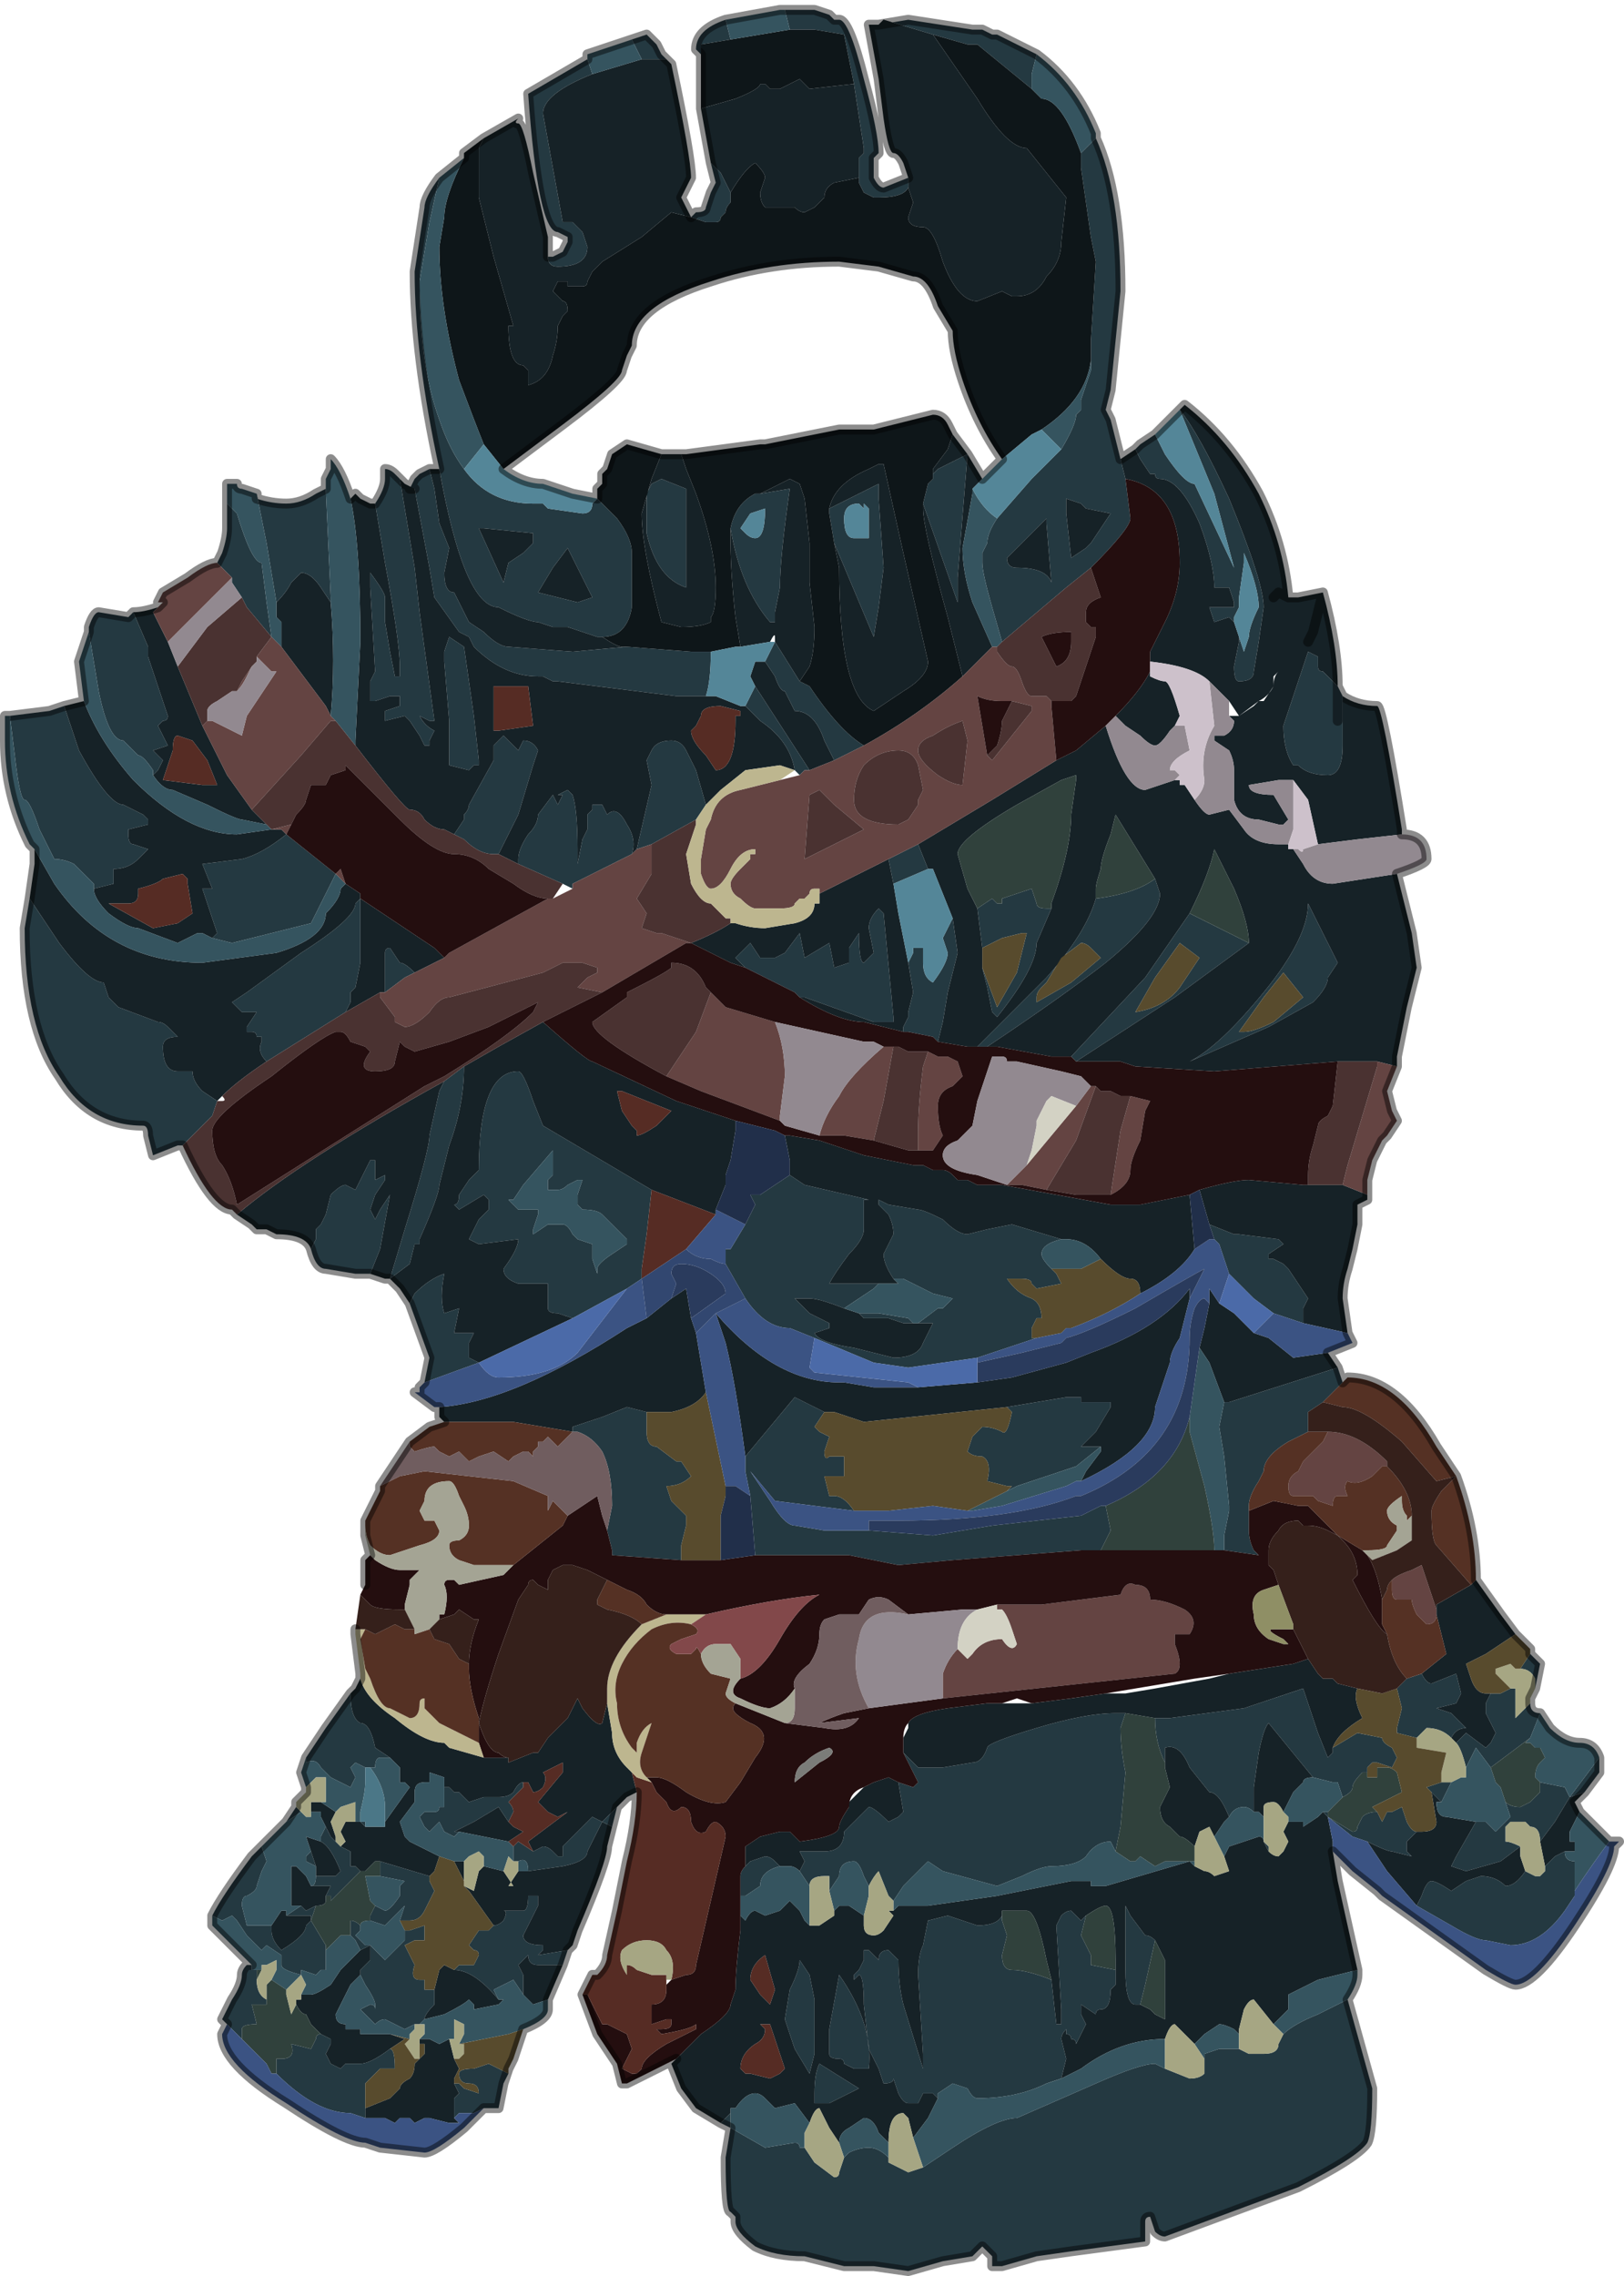 <?xml version="1.0" encoding="UTF-8" standalone="no"?>
<svg xmlns:xlink="http://www.w3.org/1999/xlink" height="23.05px" width="16.45px" xmlns="http://www.w3.org/2000/svg">
  <g transform="matrix(1.0, 0.0, 0.0, 1.0, 7.3, 9.2)">
    <path d="M6.25 -2.25 L6.25 -2.25 6.3 -2.15 6.3 -1.65 Q6.3 -1.35 6.15 -1.35 5.95 -1.35 5.85 -1.45 L5.8 -1.45 Q5.7 -1.6 5.7 -1.85 L5.95 -2.6 6.05 -2.55 6.05 -2.45 Q6.05 -2.4 6.1 -2.4 L6.25 -2.25 6.25 -1.9 6.25 -2.25 M6.25 4.65 L6.3 4.8 6.1 5.0 5.95 5.1 5.95 5.3 5.75 5.4 Q5.5 5.55 5.5 5.7 L5.45 5.8 Q5.35 5.95 5.35 6.05 L5.35 6.1 5.35 6.3 Q5.35 6.4 5.4 6.5 L5.45 6.55 5.1 6.5 5.1 6.35 5.15 6.1 5.15 6.05 5.1 5.55 5.05 5.25 5.1 5.0 5.15 5.0 6.25 4.65 M8.2 7.55 L8.3 7.65 8.25 7.9 8.25 7.8 Q8.2 7.7 8.1 7.7 L8.2 7.55 M8.2 8.05 Q8.2 8.15 8.3 8.15 L8.2 8.4 8.0 8.55 7.8 8.7 7.65 8.5 7.55 8.7 Q7.5 8.5 7.45 8.45 L7.55 8.35 7.75 8.5 7.8 8.45 7.85 8.35 7.75 8.15 7.75 8.05 7.8 7.95 7.9 7.95 8.0 7.9 8.05 7.9 8.05 8.2 8.2 8.05 M8.9 8.6 L8.9 8.75 8.75 8.95 8.6 9.0 8.9 8.6 M6.35 11.05 L6.6 11.95 Q6.6 12.4 6.55 12.5 6.45 12.65 5.85 12.95 L4.5 13.45 Q4.45 13.45 4.4 13.4 L4.35 13.25 Q4.3 13.25 4.3 13.3 L4.3 13.5 3.55 13.6 3.2 13.65 2.85 13.75 2.75 13.75 2.75 13.65 2.65 13.55 2.55 13.65 2.25 13.7 1.9 13.8 1.55 13.75 1.25 13.75 0.85 13.65 Q0.55 13.65 0.35 13.55 0.15 13.4 0.15 13.3 L0.15 13.25 0.1 13.2 Q0.05 13.2 0.05 12.65 L0.1 12.35 0.0 12.3 0.1 12.2 0.1 12.35 0.45 12.55 0.75 12.5 Q0.8 12.5 0.8 12.55 L0.85 12.55 0.95 12.7 1.15 12.85 Q1.2 12.85 1.2 12.8 L1.25 12.65 1.3 12.6 Q1.4 12.55 1.5 12.55 1.6 12.55 1.7 12.65 L1.7 12.7 1.9 12.8 2.05 12.75 2.35 12.55 Q2.8 12.25 3.0 12.25 L3.8 11.9 Q4.25 11.7 4.4 11.7 L4.5 11.75 4.75 11.85 Q4.85 11.85 4.9 11.8 L4.9 11.65 4.9 11.6 5.05 11.55 5.2 11.55 5.25 11.55 5.35 11.6 5.5 11.6 Q5.65 11.6 5.65 11.5 L5.7 11.4 Q5.8 11.3 6.05 11.2 L6.35 11.05 M-1.05 9.1 L-1.1 9.3 -1.2 9.25 -1.25 9.35 -1.35 9.55 Q-1.35 9.65 -1.6 9.7 L-1.95 9.75 -2.0 9.75 -1.95 9.75 Q-1.95 9.6 -2.05 9.65 L-2.1 9.65 -2.1 9.5 -2.05 9.45 -1.9 9.55 -1.9 9.55 -1.8 9.5 -1.8 9.5 Q-1.75 9.5 -1.7 9.55 L-1.65 9.6 -1.6 9.6 -1.6 9.5 -1.4 9.3 -1.3 9.2 -1.3 9.2 -1.2 9.25 -1.05 9.1 M-1.55 10.55 L-1.6 10.7 -1.85 10.7 Q-1.95 10.7 -1.95 10.6 L-2.05 10.7 -2.0 10.8 -2.0 11.0 -2.0 11.0 -2.1 10.85 -2.2 10.9 -2.3 10.95 -2.25 11.05 Q-2.5 10.75 -2.7 10.75 L-2.65 10.7 -2.55 10.7 -2.5 10.7 -2.45 10.6 Q-2.45 10.55 -2.5 10.55 L-2.55 10.5 -2.45 10.35 -2.35 10.35 -2.3 10.3 -2.3 10.3 Q-2.25 10.3 -2.2 10.25 -2.15 10.15 -2.2 10.15 L-2.0 10.15 Q-1.95 10.15 -1.95 10.0 -1.95 10.0 -1.9 10.0 L-1.85 10.0 -1.85 10.1 -2.0 10.4 Q-2.0 10.5 -1.8 10.5 L-1.8 10.55 -1.85 10.6 -1.85 10.6 -1.55 10.55 -1.55 10.55 M-2.2 11.9 L-2.25 12.15 -2.4 12.15 -2.5 12.2 -2.65 12.2 -2.7 12.25 -2.7 12.05 -2.65 12.0 -2.65 12.0 -2.7 11.9 -2.65 11.9 -2.6 11.95 -2.45 12.0 Q-2.45 11.9 -2.55 11.9 -2.65 11.9 -2.65 11.8 -2.65 11.75 -2.5 11.75 L-2.35 11.7 -2.15 11.8 -2.15 11.8 -2.2 11.9 M-5.0 11.3 L-5.05 11.25 -4.95 11.05 Q-4.85 10.9 -4.85 10.8 -4.85 10.75 -4.8 10.7 L-4.75 10.7 -4.75 10.75 -4.7 10.75 -4.7 10.85 -4.7 10.85 Q-4.7 11.0 -4.6 11.05 L-4.6 11.1 -4.75 11.1 -4.7 11.3 Q-4.85 11.3 -4.85 11.35 L-4.85 11.45 -5.0 11.3 M-5.15 10.2 Q-5.05 10.0 -4.75 9.6 L-4.65 9.5 -4.6 9.65 -4.65 9.75 -4.7 9.9 Q-4.7 9.95 -4.8 10.0 -4.85 10.0 -4.85 10.1 L-4.8 10.3 -4.55 10.3 -4.55 10.35 Q-4.55 10.45 -4.45 10.55 -4.2 10.4 -4.2 10.3 L-4.15 10.25 -4.0 10.5 -4.0 10.75 -4.05 10.75 -4.1 10.8 -4.25 10.75 -4.25 10.8 Q-4.45 10.75 -4.45 10.7 L-4.45 10.6 -4.6 10.5 -4.65 10.55 -4.8 10.4 -4.9 10.25 -4.95 10.2 -5.05 10.25 -5.15 10.2 M-4.4 9.25 L-4.3 9.1 -4.25 9.15 -4.4 9.25 M-4.2 8.6 L-4.0 8.3 -3.75 7.95 Q-3.75 8.2 -3.65 8.25 -3.55 8.25 -3.5 8.5 L-3.35 8.6 -3.45 8.6 Q-3.5 8.6 -3.5 8.7 L-3.55 8.7 -3.55 8.7 -3.6 8.7 -3.7 8.65 -3.75 8.7 -3.7 8.8 -3.75 8.9 -3.95 8.8 -4.0 8.75 -4.05 8.7 Q-4.1 8.6 -4.2 8.65 L-4.2 8.6 M-3.0 4.8 L-2.95 4.55 -3.15 4.0 -3.15 4.0 -3.1 3.9 Q-2.95 3.75 -2.8 3.7 -2.85 3.95 -2.8 4.1 L-2.65 4.05 -2.65 4.05 -2.7 4.3 -2.5 4.3 -2.55 4.4 -2.55 4.55 -2.45 4.6 -2.45 4.6 -2.45 4.6 -3.0 4.8 M-3.35 3.75 L-3.35 3.75 -3.2 3.25 Q-2.95 2.45 -2.95 2.3 L-2.85 1.85 -2.8 1.75 -2.6 1.6 Q-2.6 2.0 -2.75 2.4 L-2.85 2.8 Q-2.85 2.9 -3.05 3.35 L-3.05 3.4 -3.1 3.4 -3.15 3.6 -3.35 3.75 M-3.55 3.7 L-3.7 3.7 -4.0 3.65 Q-4.1 3.65 -4.15 3.45 L-4.15 3.45 -4.1 3.35 -4.1 3.25 -4.05 3.2 -4.0 3.1 -3.95 2.9 Q-3.85 2.8 -3.8 2.8 L-3.7 2.85 -3.55 2.55 -3.5 2.55 -3.5 2.75 -3.4 2.7 -3.4 2.75 -3.5 2.9 -3.55 3.05 -3.5 3.15 -3.45 3.05 -3.35 2.9 -3.35 2.9 -3.45 3.45 -3.55 3.7 M-5.45 2.4 L-5.45 2.4 -5.5 2.4 -5.75 2.5 -5.8 2.3 Q-5.8 2.2 -5.85 2.2 -6.4 2.2 -6.7 1.7 -7.05 1.2 -7.05 0.2 L-7.0 -0.1 -6.7 0.35 Q-6.4 0.75 -6.25 0.75 L-6.2 0.9 -6.1 1.0 -5.7 1.15 Q-5.65 1.15 -5.6 1.2 L-5.5 1.3 Q-5.65 1.3 -5.65 1.4 -5.65 1.65 -5.5 1.65 L-5.35 1.65 Q-5.35 1.75 -5.25 1.85 L-5.1 1.95 -5.15 2.1 -5.3 2.25 -5.45 2.4 M-7.2 -1.95 L-6.8 -2.0 -6.65 -2.05 -6.5 -1.6 Q-6.2 -1.05 -6.05 -1.05 L-5.85 -0.95 -5.8 -0.9 -5.8 -0.85 -6.0 -0.8 -6.0 -0.75 Q-6.0 -0.65 -5.95 -0.65 L-5.8 -0.6 -5.9 -0.5 Q-6.0 -0.4 -6.15 -0.4 L-6.15 -0.25 -6.35 -0.2 -6.35 -0.25 -6.55 -0.45 Q-6.65 -0.5 -6.75 -0.5 L-6.9 -0.8 Q-7.0 -1.1 -7.05 -1.1 -7.1 -1.1 -7.15 -1.55 L-7.2 -1.95 M-6.4 -2.85 Q-6.35 -3.0 -6.3 -3.0 L-6.0 -2.95 -5.95 -3.0 -5.8 -2.65 -5.8 -2.55 -5.6 -1.95 Q-5.6 -1.9 -5.65 -1.9 L-5.7 -1.85 -5.6 -1.65 -5.75 -1.6 -5.65 -1.5 -5.7 -1.4 -5.75 -1.35 -5.75 -1.4 Q-5.85 -1.55 -5.9 -1.55 L-6.05 -1.7 Q-6.2 -1.7 -6.3 -2.2 L-6.4 -2.8 -6.4 -2.85 M-5.1 -3.5 L-5.05 -3.6 Q-5.0 -3.75 -5.0 -3.85 L-5.0 -4.1 -4.9 -4.0 Q-4.75 -3.5 -4.65 -3.5 L-4.6 -3.1 -4.55 -2.75 -4.55 -2.75 -4.8 -3.05 -4.85 -3.15 -4.95 -3.3 -4.95 -3.35 -5.1 -3.5 M-4.7 -4.2 L-4.7 -4.15 Q-4.55 -4.1 -4.4 -4.1 -4.25 -4.1 -4.1 -4.2 L-4.0 -4.25 -3.95 -3.15 -3.95 -3.1 -4.05 -3.25 Q-4.15 -3.4 -4.25 -3.4 L-4.35 -3.3 Q-4.4 -3.2 -4.5 -3.1 L-4.6 -3.7 -4.7 -4.2 M-3.5 -4.1 Q-3.4 -4.25 -3.4 -4.35 L-3.4 -4.45 Q-3.35 -4.45 -3.3 -4.4 L-3.25 -4.35 -3.1 -3.45 -3.05 -3.0 -2.9 -1.9 -2.95 -1.9 -3.05 -1.95 -3.05 -1.95 Q-3.0 -1.85 -2.9 -1.8 L-2.95 -1.7 -2.95 -1.65 -3.0 -1.65 -3.05 -1.75 -3.15 -1.9 -3.2 -1.95 -3.4 -1.9 -3.4 -2.0 -3.25 -2.05 -3.25 -2.15 -3.35 -2.15 -3.5 -2.1 -3.55 -2.1 -3.55 -2.3 -3.5 -2.4 -3.55 -3.25 -3.55 -3.4 Q-3.4 -3.2 -3.4 -3.15 L-3.4 -2.9 -3.35 -2.6 -3.3 -2.35 -3.25 -2.35 -3.25 -2.45 Q-3.25 -2.7 -3.4 -3.5 L-3.5 -4.1 M-3.1 -4.25 L-3.15 -4.25 -3.1 -4.35 -3.05 -4.4 -2.95 -4.45 -2.95 -4.45 -2.9 -4.25 -2.85 -3.9 -2.75 -3.65 -2.8 -3.4 Q-2.8 -3.2 -2.7 -3.2 L-2.55 -2.9 -2.55 -2.9 -2.4 -2.8 Q-2.25 -2.65 -2.15 -2.65 L-1.5 -2.6 -0.95 -2.65 -0.3 -2.6 -0.1 -2.6 Q-0.1 -2.3 -0.15 -2.15 L-0.45 -2.15 -1.65 -2.3 -1.7 -2.3 -1.8 -2.35 -1.85 -2.35 Q-2.2 -2.35 -2.5 -2.65 L-2.5 -2.65 -2.55 -2.75 -2.65 -2.8 -2.9 -3.15 -2.95 -3.45 -3.1 -4.25 M-2.85 -4.45 L-2.85 -4.45 Q-3.1 -5.6 -3.1 -6.45 L-3.0 -7.1 Q-3.0 -7.2 -2.85 -7.4 L-2.95 -6.95 -3.05 -6.35 Q-3.05 -5.5 -2.85 -4.95 -2.75 -4.65 -2.6 -4.45 -2.35 -4.1 -1.9 -4.1 L-1.8 -4.1 -1.75 -4.05 -1.4 -4.0 Q-1.3 -4.0 -1.3 -4.1 L-1.3 -4.1 -1.25 -4.15 -1.05 -3.95 Q-0.9 -3.75 -0.9 -3.6 L-0.9 -3.05 Q-0.95 -2.75 -1.2 -2.75 L-1.25 -2.75 -1.55 -2.85 -1.7 -2.85 -1.85 -2.9 Q-1.95 -2.9 -2.25 -3.05 -2.6 -3.05 -2.85 -4.45 M-1.75 -6.6 L-1.7 -6.6 -1.6 -6.65 -1.55 -6.75 -1.55 -6.8 -1.65 -6.85 Q-1.85 -6.85 -1.95 -8.25 L-1.35 -8.6 -1.35 -8.6 -1.3 -8.45 Q-1.8 -8.25 -1.8 -8.05 L-1.6 -6.95 -1.5 -6.95 -1.4 -6.85 -1.35 -6.7 Q-1.35 -6.5 -1.65 -6.5 -1.75 -6.5 -1.75 -6.6 M-0.9 -8.8 L-0.75 -8.85 -0.65 -8.75 -0.6 -8.65 -0.55 -8.6 -0.6 -8.6 -0.8 -8.6 -0.9 -8.8 M-0.3 -7.0 L-0.25 -7.05 Q-0.15 -7.05 -0.15 -7.1 L-0.1 -7.25 -0.05 -7.35 -0.1 -7.55 0.0 -7.45 0.1 -7.25 0.1 -7.15 Q0.05 -7.1 0.05 -7.05 L0.0 -7.0 0.0 -7.0 Q0.0 -6.95 -0.05 -6.95 L-0.15 -6.95 -0.3 -7.0 -0.3 -7.0 M-0.2 -8.65 L-0.25 -8.7 Q-0.25 -8.9 0.05 -9.0 L0.05 -9.0 0.1 -8.8 -0.2 -8.75 -0.2 -8.65 M0.65 -9.1 L0.95 -9.1 1.1 -9.05 1.15 -9.0 1.2 -9.0 Q1.3 -9.0 1.45 -8.4 1.6 -7.85 1.6 -7.65 L1.55 -7.6 1.55 -7.4 Q1.6 -7.3 1.65 -7.3 L1.9 -7.4 1.9 -7.3 Q1.85 -7.2 1.6 -7.2 L1.55 -7.2 1.45 -7.25 1.4 -7.35 1.4 -7.4 1.4 -7.6 1.45 -7.65 1.45 -7.7 1.35 -8.35 1.25 -8.85 0.95 -8.9 0.7 -8.9 0.65 -9.1 M1.6 -8.95 L1.9 -9.0 2.55 -8.9 2.65 -8.9 2.75 -8.85 2.8 -8.85 Q3.0 -8.75 3.2 -8.65 L3.15 -8.45 3.15 -8.3 2.6 -8.75 2.5 -8.75 2.15 -8.85 1.65 -9.0 1.6 -8.95 M3.8 -7.8 Q4.05 -7.25 4.05 -6.25 L3.95 -5.25 3.9 -5.05 3.95 -4.95 4.05 -4.55 4.1 -4.35 4.15 -3.95 Q4.15 -3.85 3.75 -3.45 L3.5 -3.25 2.85 -2.7 2.85 -2.7 2.75 -3.05 Q2.65 -3.4 2.65 -3.5 L2.65 -3.6 2.7 -3.7 Q2.7 -3.8 2.8 -3.95 L3.15 -4.35 3.45 -4.65 Q3.6 -4.9 3.6 -5.0 L3.65 -5.05 3.65 -5.15 3.75 -5.45 3.75 -5.55 3.75 -5.75 3.8 -6.55 3.75 -6.8 3.65 -7.5 3.65 -7.65 3.75 -7.75 3.8 -7.8 M4.2 -4.65 L4.25 -4.7 4.4 -4.8 4.5 -4.6 Q4.7 -4.3 4.8 -4.3 L5.2 -3.45 5.0 -4.2 4.65 -5.05 4.65 -5.05 Q4.85 -4.8 5.15 -4.15 5.5 -3.3 5.5 -3.05 L5.45 -2.7 5.4 -2.4 Q5.4 -2.3 5.25 -2.3 5.2 -2.3 5.2 -2.45 L5.25 -2.7 5.25 -2.75 5.3 -2.6 5.35 -2.75 Q5.35 -2.85 5.45 -3.05 5.45 -3.25 5.3 -3.6 L5.3 -3.5 5.25 -3.15 5.25 -3.05 5.2 -2.95 5.2 -2.9 5.2 -2.9 5.15 -2.95 5.0 -2.9 4.95 -3.05 5.05 -3.05 5.05 -3.05 5.2 -3.05 5.2 -3.1 5.15 -3.25 5.0 -3.25 Q5.0 -3.5 4.85 -3.9 4.65 -4.35 4.45 -4.35 4.4 -4.35 4.4 -4.4 L4.35 -4.4 4.25 -4.55 4.2 -4.65 M1.45 -7.4 L1.45 -7.4 1.4 -7.4 1.45 -7.4 M2.5 -4.6 L2.5 -4.6 2.4 -3.35 2.4 -3.1 2.05 -4.1 2.1 -4.3 2.15 -4.35 2.15 -4.4 2.2 -4.45 2.5 -4.6 M3.5 -4.0 L3.55 -3.55 3.7 -3.65 3.75 -3.7 3.95 -4.0 3.7 -4.05 3.65 -4.1 3.5 -4.15 3.5 -4.0 M3.3 -3.95 L2.9 -3.55 Q2.9 -3.45 3.0 -3.45 3.3 -3.45 3.35 -3.3 L3.3 -3.9 3.3 -3.95 M1.15 -3.7 L1.1 -4.0 1.1 -4.05 1.3 -4.15 1.6 -4.3 1.6 -4.15 1.65 -3.45 1.6 -3.05 1.55 -2.75 1.15 -3.7 M1.45 -4.1 L1.45 -4.05 1.4 -4.1 Q1.25 -4.1 1.25 -3.95 1.25 -3.75 1.35 -3.75 L1.5 -3.75 1.5 -4.05 1.45 -4.1 M0.8 -2.3 L0.9 -2.25 Q1.2 -1.8 1.45 -1.65 L1.15 -1.5 1.05 -1.7 Q0.95 -2.0 0.75 -2.0 L0.65 -2.2 Q0.6 -2.2 0.55 -2.35 L0.45 -2.5 0.55 -2.7 0.55 -2.7 0.8 -2.3 M0.45 -4.05 L0.3 -4.0 0.2 -3.85 0.2 -3.85 0.25 -3.8 Q0.3 -3.75 0.35 -3.75 0.45 -3.75 0.45 -4.05 L0.45 -4.05 M0.1 -3.85 Q0.15 -4.1 0.35 -4.2 L0.4 -4.2 0.7 -4.25 Q0.6 -3.55 0.6 -3.25 L0.55 -3.0 0.55 -2.9 0.5 -2.9 Q0.2 -3.25 0.1 -3.85 M0.25 -2.05 L0.35 -2.25 0.9 -1.4 0.85 -1.4 0.8 -1.35 0.75 -1.4 Q0.7 -1.7 0.4 -1.9 L0.3 -2.0 0.25 -2.05 M1.7 -0.5 L2.0 -0.65 2.1 -0.4 1.75 -0.25 1.7 -0.5 M0.25 0.6 L0.15 0.5 0.3 0.35 0.4 0.5 0.55 0.5 0.65 0.45 0.8 0.25 0.85 0.5 1.1 0.35 1.15 0.6 1.3 0.55 1.3 0.4 1.4 0.25 Q1.4 0.55 1.45 0.55 L1.5 0.5 1.55 0.45 1.5 0.2 Q1.5 0.1 1.6 0.0 L1.65 0.05 1.75 1.1 1.75 1.15 1.7 1.15 1.55 1.15 0.85 0.9 0.8 0.9 0.75 0.85 0.25 0.6 M1.85 1.25 L1.85 1.2 1.9 1.1 1.9 1.05 1.95 0.85 1.9 0.55 1.95 0.45 1.95 0.4 2.05 0.4 2.05 0.55 Q2.05 0.7 2.15 0.75 2.3 0.55 2.3 0.45 L2.25 0.3 2.35 0.1 2.4 0.45 2.3 0.85 2.25 1.15 2.2 1.35 2.15 1.3 1.9 1.25 1.85 1.25 M2.6 0.0 L2.75 -0.1 2.8 -0.05 2.85 -0.05 2.85 -0.1 3.15 -0.2 3.2 -0.05 Q3.2 0.0 3.3 0.0 L3.35 0.0 3.2 0.35 Q3.2 0.6 2.8 1.1 L2.75 1.05 2.7 0.8 2.65 0.6 2.8 1.0 3.0 0.65 3.1 0.25 3.05 0.25 2.85 0.3 2.65 0.4 2.6 0.0 M3.8 -0.1 L3.8 -0.1 Q4.2 -0.15 4.4 -0.3 L4.45 -0.15 Q4.45 0.1 3.9 0.55 3.45 0.9 2.7 1.4 L2.6 1.4 3.3 0.7 Q3.7 0.25 3.8 -0.1 M3.55 1.5 L4.3 0.7 4.75 0.05 5.35 0.35 4.6 0.9 3.6 1.55 3.55 1.5 M7.9 8.9 L7.95 9.05 Q8.0 9.1 8.1 9.1 L8.2 9.05 8.3 8.95 8.3 8.85 8.55 8.9 8.6 9.0 8.45 9.25 8.3 9.45 Q8.3 9.3 8.2 9.3 L8.15 9.25 8.05 9.25 8.0 9.25 7.95 9.3 7.95 9.45 Q8.0 9.45 8.1 9.5 L7.9 9.65 7.55 9.75 7.4 9.7 7.45 9.6 7.65 9.25 7.75 9.25 7.8 9.3 7.85 9.35 8.0 9.2 7.9 8.9 M8.55 9.55 Q8.55 9.65 8.65 9.65 L8.65 9.95 8.65 10.0 8.55 10.15 Q8.3 10.5 8.0 10.5 L7.75 10.45 Q7.65 10.45 7.4 10.3 L7.05 10.1 7.1 10.0 Q7.15 9.85 7.2 9.85 7.25 9.85 7.4 9.95 L7.55 9.85 7.7 9.8 Q7.85 9.8 7.95 9.9 8.05 9.9 8.15 9.75 L8.25 9.8 8.3 9.8 8.35 9.75 8.35 9.7 8.4 9.65 8.45 9.6 8.55 9.55 M7.3 9.05 L7.25 9.0 7.2 8.95 7.15 8.9 Q7.15 8.9 7.3 8.85 L7.35 8.85 7.4 8.85 7.3 9.05 M7.05 9.35 L6.95 9.45 6.95 9.55 7.0 9.6 6.8 9.55 Q6.75 9.55 6.55 9.45 L6.4 9.4 6.15 9.2 6.4 9.35 Q6.45 9.35 6.45 9.3 L6.5 9.2 Q6.55 9.15 6.65 9.15 L6.7 9.25 6.75 9.15 6.8 9.15 6.9 9.1 6.95 9.25 Q7.0 9.35 7.05 9.35 M6.25 0.55 L6.15 0.7 Q6.15 0.8 6.0 0.95 L5.55 1.2 4.75 1.55 Q5.05 1.4 5.5 0.85 5.95 0.3 5.95 -0.05 L6.25 0.55 M5.7 0.65 L5.5 0.9 5.25 1.25 5.3 1.25 Q5.4 1.25 5.6 1.15 L5.9 0.9 5.7 0.65 M4.85 0.5 L4.65 0.35 4.4 0.7 4.2 1.05 Q4.5 1.0 4.65 0.8 L4.85 0.5 M4.95 3.2 L5.2 3.3 5.25 3.3 5.65 3.35 5.7 3.4 5.55 3.5 5.55 3.55 5.6 3.55 5.7 3.6 5.75 3.65 5.95 3.95 5.9 4.05 5.9 4.2 5.6 4.1 5.4 3.95 5.15 3.7 5.05 3.4 5.0 3.35 4.95 3.2 M1.4 6.1 L1.35 6.1 0.55 6.0 0.3 5.7 0.5 6.0 Q0.65 6.25 0.75 6.25 L1.05 6.3 1.5 6.3 2.15 6.35 2.75 6.25 3.65 6.15 3.85 6.05 3.9 6.05 3.95 6.3 3.85 6.5 3.65 6.5 2.35 6.6 1.8 6.65 1.3 6.55 0.35 6.55 0.3 5.95 0.25 5.7 0.25 5.55 0.75 4.95 1.05 5.1 0.95 5.25 1.0 5.3 1.1 5.35 1.05 5.5 Q1.05 5.6 1.1 5.55 L1.25 5.55 1.25 5.75 1.05 5.75 1.1 5.95 1.15 5.95 Q1.25 5.95 1.35 6.1 L1.4 6.1 M3.2 4.35 L2.6 4.55 1.9 4.65 1.55 4.6 0.95 4.35 0.7 4.25 Q0.45 4.25 0.25 3.95 L0.05 3.6 0.05 3.45 0.1 3.45 0.25 3.2 0.35 3.0 0.3 2.9 0.4 2.9 0.55 2.8 0.7 2.7 0.85 2.8 1.5 2.95 1.45 2.95 1.45 3.25 Q1.45 3.35 1.3 3.5 1.15 3.7 1.1 3.8 L1.45 3.8 1.6 3.8 1.55 3.85 1.25 4.05 Q1.0 3.95 0.9 3.95 L0.8 3.95 0.75 3.95 0.9 4.1 1.1 4.2 1.1 4.25 0.95 4.3 Q1.0 4.4 1.35 4.45 L1.75 4.55 Q2.0 4.55 2.05 4.4 L2.15 4.2 1.85 4.2 1.7 4.15 1.45 4.15 1.4 4.1 1.6 4.1 1.9 4.15 1.95 4.2 2.0 4.2 2.2 4.05 2.25 4.05 2.35 3.95 2.15 3.9 1.85 3.75 1.75 3.75 Q1.65 3.6 1.65 3.5 L1.75 3.3 Q1.75 3.2 1.7 3.1 L1.6 3.0 1.6 2.95 1.7 3.0 2.0 3.05 Q2.05 3.05 2.25 3.15 2.4 3.3 2.5 3.3 L2.7 3.25 2.95 3.2 3.45 3.35 Q3.25 3.4 3.25 3.5 3.25 3.55 3.35 3.65 L3.4 3.7 3.45 3.8 3.2 3.85 3.15 3.8 Q3.15 3.75 3.05 3.75 L2.9 3.75 Q3.0 3.9 3.15 3.95 3.25 4.0 3.25 4.15 L3.2 4.15 3.15 4.25 3.15 4.35 3.2 4.35 M3.75 0.4 Q3.7 0.35 3.65 0.35 L3.45 0.5 3.3 0.75 3.25 0.8 Q3.2 0.85 3.2 0.9 L3.2 0.95 3.55 0.75 3.85 0.5 3.75 0.4 M1.75 1.15 L1.75 1.15 M-0.25 -0.9 L-0.7 -0.65 -0.85 -0.6 -0.7 -1.25 -0.75 -1.5 -0.7 -1.6 Q-0.65 -1.7 -0.5 -1.7 -0.4 -1.7 -0.35 -1.6 L-0.25 -1.4 -0.15 -1.05 -0.25 -0.9 M2.9 5.05 L3.5 4.95 3.55 4.95 3.65 4.95 3.65 5.0 3.95 5.0 3.95 5.05 3.8 5.3 3.6 5.5 3.65 5.45 3.8 5.45 Q3.8 5.45 3.85 5.45 L3.6 5.65 3.0 5.85 2.9 5.9 2.95 5.85 2.9 5.85 2.7 5.8 Q2.75 5.6 2.65 5.55 2.55 5.55 2.5 5.5 L2.55 5.35 2.65 5.25 Q2.75 5.25 2.85 5.3 2.9 5.35 2.95 5.1 L2.9 5.05 M-0.4 6.6 L-1.1 6.55 -1.1 6.5 -1.15 6.3 -1.1 6.05 Q-1.1 5.7 -1.2 5.5 -1.3 5.35 -1.45 5.3 L-1.5 5.3 -1.5 5.25 -1.2 5.15 -0.95 5.05 -0.75 5.1 -0.75 5.3 Q-0.75 5.45 -0.65 5.45 L-0.45 5.6 Q-0.4 5.6 -0.4 5.6 L-0.3 5.75 Q-0.4 5.85 -0.55 5.85 L-0.5 6.0 -0.4 6.1 -0.35 6.15 -0.35 6.25 -0.4 6.45 -0.4 6.6 M1.8 8.85 L1.95 8.9 2.0 8.85 1.9 8.65 1.85 8.55 1.9 8.6 2.0 8.7 2.05 8.7 2.25 8.7 2.55 8.65 Q2.65 8.65 2.7 8.5 2.7 8.45 3.2 8.3 3.7 8.15 4.0 8.15 L4.1 8.15 4.05 8.3 Q4.05 8.5 4.1 8.75 L4.05 9.3 4.0 9.55 3.95 9.45 Q3.8 9.45 3.7 9.6 3.6 9.7 3.35 9.7 3.25 9.7 3.05 9.8 L2.8 9.9 2.25 9.75 2.1 9.65 Q2.1 9.65 1.85 9.9 L1.75 10.05 1.7 10.0 1.6 9.75 Q1.55 9.8 1.5 9.9 L1.45 9.8 Q1.4 9.65 1.35 9.65 1.2 9.65 1.2 9.8 L1.1 9.95 1.1 9.8 1.05 9.8 Q0.9 9.8 0.9 9.9 L0.8 9.75 0.85 9.65 0.8 9.55 0.95 9.55 1.0 9.55 1.05 9.55 Q1.25 9.55 1.25 9.35 L1.5 9.1 Q1.55 9.1 1.7 9.25 L1.8 9.2 1.85 9.15 1.8 8.85 M0.25 9.7 L0.3 9.65 0.45 9.6 Q0.5 9.6 0.55 9.65 L0.6 9.7 Q0.4 9.75 0.4 9.9 L0.25 10.0 0.2 10.0 0.2 10.2 0.2 9.8 Q0.2 9.75 0.25 9.7 M4.5 8.7 L4.5 8.65 Q4.4 8.45 4.4 8.2 L4.55 8.2 5.3 8.1 5.9 7.9 6.05 8.35 6.15 8.6 6.2 8.55 6.2 8.5 6.45 8.35 6.7 8.4 Q6.7 8.45 6.8 8.5 L6.85 8.6 6.8 8.7 6.65 8.65 6.6 8.65 6.55 8.7 6.55 8.75 6.5 8.75 Q6.4 8.85 6.4 8.9 6.4 8.95 6.3 9.0 L6.25 9.05 6.3 9.0 6.25 8.85 6.2 8.85 6.0 8.8 5.55 8.25 Q5.5 8.3 5.45 8.55 L5.4 8.9 5.4 9.15 Q5.35 9.1 5.3 9.1 5.2 9.1 5.15 9.2 5.05 8.95 4.95 8.95 L4.75 8.7 Q4.65 8.45 4.5 8.5 L4.5 8.7 M6.1 9.15 L6.15 9.15 6.15 9.2 6.1 9.15 M5.5 9.45 L5.55 9.5 5.55 9.55 5.5 9.45 M7.1 7.75 Q7.15 7.85 7.2 7.85 L7.45 7.75 7.5 7.95 7.45 8.05 7.25 8.1 7.4 8.15 7.55 8.3 Q7.45 8.3 7.4 8.4 7.3 8.3 7.15 8.3 L7.05 8.4 6.85 8.35 6.85 8.3 6.9 8.1 6.85 7.9 6.95 7.8 7.1 7.75 M4.25 11.1 L4.2 11.1 Q4.1 11.1 4.1 10.75 L4.1 10.1 4.15 10.2 4.3 10.4 Q4.35 10.4 4.4 10.45 L4.3 10.9 4.25 11.1 M3.45 11.85 L3.3 11.9 Q3.0 12.05 2.6 12.05 2.55 12.05 2.5 11.95 L2.35 11.9 2.2 12.0 2.2 12.05 2.15 12.0 Q2.15 12.0 2.1 12.0 L2.05 12.0 2.0 12.1 1.9 12.1 Q1.85 12.1 1.8 12.0 L1.75 11.85 Q1.75 11.9 1.65 11.9 1.65 11.9 1.6 11.75 L1.5 11.55 1.45 11.1 Q1.45 10.8 1.4 10.8 L1.35 10.85 1.35 10.8 1.4 10.75 1.45 10.65 1.45 10.55 1.5 10.55 1.55 10.6 1.6 10.65 Q1.6 10.55 1.7 10.55 L1.8 10.65 Q1.8 10.9 1.85 11.1 L2.05 11.75 2.05 11.6 2.0 10.8 Q2.0 10.6 2.05 10.5 L2.1 10.25 2.3 10.2 2.6 10.3 Q2.8 10.3 2.85 10.2 L2.85 10.25 2.9 10.4 2.85 10.6 Q2.85 10.75 2.95 10.75 3.1 10.75 3.35 10.85 L3.4 11.3 3.45 11.3 3.45 11.15 3.4 10.3 3.45 10.2 Q3.5 10.15 3.55 10.15 L3.65 10.25 3.7 10.2 3.65 10.4 3.7 10.5 3.75 10.6 3.75 10.7 4.0 10.75 4.0 10.9 3.95 10.95 Q3.95 11.15 3.85 11.15 3.8 11.15 3.8 11.2 L3.65 11.1 Q3.65 11.15 3.65 11.2 L3.7 11.3 3.6 11.5 Q3.6 11.45 3.55 11.45 3.55 11.4 3.5 11.4 L3.5 11.35 Q3.45 11.4 3.45 11.45 L3.5 11.65 3.45 11.85 M1.2 10.8 Q1.55 11.3 1.5 11.75 L1.35 11.75 1.25 11.7 Q1.25 11.65 1.2 11.65 1.1 11.65 1.1 11.6 L1.1 11.35 1.2 10.8 M0.8 10.65 L0.9 10.8 0.95 11.05 0.95 11.6 0.9 11.8 0.75 11.55 0.65 11.25 0.7 10.95 Q0.8 10.75 0.8 10.65 M0.95 12.1 L0.95 12.0 Q0.95 11.8 1.0 11.7 L1.4 11.95 1.1 12.1 0.95 12.1 M-4.55 -2.75 L-4.55 -2.75 M-5.15 0.3 L-5.15 0.3 -5.1 0.25 -5.25 -0.2 -5.2 -0.2 -5.15 -0.2 -5.25 -0.45 -4.85 -0.5 Q-4.65 -0.55 -4.4 -0.75 L-3.9 -0.35 -4.0 -0.15 -4.15 0.15 -4.95 0.35 -5.15 0.3 M-1.6 -0.25 L-2.05 -0.45 -2.05 -0.5 Q-2.05 -0.6 -1.95 -0.75 -1.85 -0.85 -1.85 -0.95 L-1.7 -1.15 -1.65 -1.05 -1.6 -1.15 -1.65 -1.15 -1.55 -1.2 -1.5 -1.15 -1.5 -1.15 Q-1.45 -1.0 -1.45 -0.6 L-1.45 -0.45 -1.4 -0.7 -1.35 -0.8 -1.35 -0.95 -1.3 -1.0 -1.3 -1.05 -1.2 -1.05 -1.15 -0.95 Q-1.05 -1.05 -0.95 -0.85 -0.85 -0.7 -0.9 -0.55 L-1.5 -0.25 -1.5 -0.2 -1.6 -0.25 M-2.25 -0.55 L-2.3 -0.55 Q-2.45 -0.55 -2.6 -0.7 L-2.7 -0.75 -2.6 -0.9 -2.6 -0.95 Q-2.55 -1.0 -2.55 -1.05 L-2.3 -1.5 -2.3 -1.65 -2.2 -1.75 -2.05 -1.6 -2.0 -1.7 Q-1.9 -1.7 -1.85 -1.6 L-1.9 -1.45 -2.05 -0.95 -2.25 -0.55 M-0.75 -4.2 L-0.7 -4.3 -0.6 -4.35 -0.35 -4.25 -0.35 -3.25 Q-0.65 -3.35 -0.75 -3.8 L-0.75 -4.2 M-1.9 -3.8 L-2.4 -3.85 -2.45 -3.85 -2.2 -3.3 -2.15 -3.5 -2.0 -3.6 -1.9 -3.7 -1.9 -3.8 M-1.4 -3.35 L-1.55 -3.65 -1.7 -3.45 -1.85 -3.2 -1.85 -3.2 -1.45 -3.1 -1.3 -3.15 -1.4 -3.35 M-2.75 -2.75 L-2.6 -2.65 -2.5 -1.95 -2.45 -1.5 -2.45 -1.45 -2.5 -1.45 -2.5 -1.45 -2.55 -1.4 -2.75 -1.45 -2.75 -1.9 -2.8 -2.5 -2.8 -2.6 -2.75 -2.75 M-4.6 1.55 Q-4.7 1.45 -4.65 1.35 L-4.65 1.3 -4.7 1.3 Q-4.7 1.25 -4.75 1.25 L-4.8 1.25 -4.8 1.2 -4.7 1.05 -4.85 1.05 -4.95 0.95 -4.8 0.85 -4.25 0.45 Q-3.7 0.1 -3.7 -0.05 L-3.65 -0.1 -3.65 -0.15 -3.65 -0.1 -3.65 0.55 -3.7 0.8 Q-3.7 0.8 -3.75 0.85 L-3.75 0.95 -3.8 1.05 -4.6 1.55 M-3.4 0.85 L-3.4 0.45 Q-3.4 0.4 -3.35 0.4 L-3.25 0.55 Q-3.2 0.55 -3.1 0.65 L-3.2 0.7 -3.4 0.85 M-1.7 2.45 L-1.7 2.45 -2.0 2.8 -2.1 2.95 -2.15 2.95 -2.05 3.05 -1.85 3.05 -1.85 3.1 -1.9 3.25 -1.9 3.3 -1.75 3.2 -1.6 3.2 Q-1.55 3.2 -1.5 3.3 L-1.45 3.35 -1.3 3.4 -1.3 3.55 -1.25 3.7 Q-1.25 3.7 -1.25 3.65 -1.25 3.6 -1.1 3.5 L-0.95 3.4 -0.95 3.35 -1.2 3.1 Q-1.25 3.05 -1.4 3.05 L-1.45 3.0 -1.45 2.9 -1.4 2.75 -1.45 2.75 -1.55 2.8 Q-1.6 2.85 -1.65 2.85 L-1.75 2.85 -1.75 2.75 -1.7 2.7 -1.7 2.6 Q-1.7 2.5 -1.7 2.45 M-1.5 4.15 L-1.65 4.1 Q-1.75 4.1 -1.75 4.05 L-1.75 3.8 -1.85 3.8 -2.05 3.8 Q-2.2 3.75 -2.2 3.65 -2.05 3.45 -2.05 3.35 L-2.05 3.35 -2.45 3.4 -2.55 3.35 -2.45 3.15 -2.35 3.05 Q-2.35 3.0 -2.35 2.95 L-2.4 2.9 -2.65 3.05 -2.7 3.0 Q-2.65 3.0 -2.65 2.9 L-2.55 2.75 -2.45 2.65 Q-2.45 1.65 -2.05 1.65 -2.0 1.65 -1.9 1.95 L-1.8 2.2 -0.7 2.85 -0.75 3.3 -0.75 3.3 -0.8 3.65 -0.8 3.75 -0.95 3.85 -1.5 4.15 M-0.8 3.75 L-0.8 3.75 M-4.05 9.15 L-4.05 9.2 -4.05 9.15 M-4.0 9.3 L-3.95 9.4 -3.9 9.45 -3.85 9.5 -3.85 9.5 -3.75 9.55 -3.75 9.6 -3.75 9.7 -3.7 9.7 -3.65 9.75 -3.9 10.0 -3.95 10.05 -3.95 10.0 Q-3.95 10.0 -4.0 10.0 L-4.0 10.0 -3.95 9.9 -4.15 9.9 -4.15 9.9 -4.15 9.9 Q-4.1 9.9 -4.1 9.8 L-3.9 9.8 -3.9 9.8 -3.85 9.75 Q-3.95 9.5 -4.05 9.45 L-4.05 9.4 -4.0 9.3 M-4.15 9.55 L-4.1 9.7 -4.2 9.65 -4.2 9.6 -4.15 9.55 M-4.35 9.95 L-4.35 9.85 -4.35 9.95 M-3.6 9.3 L-3.65 9.25 -3.6 9.25 -3.6 9.3 M-3.45 9.65 L-2.95 9.8 -2.95 9.8 -2.95 9.85 -2.9 9.95 -2.95 10.05 -3.0 10.15 Q-3.05 10.25 -3.15 10.25 L-3.25 10.25 -3.25 10.25 -3.2 10.1 -3.15 10.05 -3.4 10.3 -3.55 10.25 -3.55 10.25 -3.55 10.2 -3.5 10.1 -3.4 10.15 Q-3.35 10.15 -3.25 10.0 L-3.25 9.9 -3.2 9.85 -3.45 9.8 -3.45 9.65 M-2.8 8.9 L-2.75 8.9 -2.75 8.9 -2.7 8.95 -2.65 8.95 -2.6 9.0 -2.55 9.05 -2.4 9.0 -2.35 9.0 -2.25 9.0 Q-2.15 9.0 -2.1 8.95 -2.05 8.85 -2.0 8.85 L-2.0 8.9 -2.15 9.05 Q-2.1 9.1 -2.1 9.15 L-2.15 9.25 -2.15 9.25 -2.25 9.1 -2.5 9.25 -2.7 9.35 -2.7 9.35 -2.65 9.35 -2.7 9.4 -2.8 9.35 -2.85 9.25 -2.95 9.35 -3.0 9.3 -3.05 9.2 -3.0 9.15 -2.9 9.15 Q-2.85 9.15 -2.85 9.1 L-2.8 9.1 -2.8 8.9 M-3.0 11.25 L-3.05 11.3 -3.1 11.3 -3.2 11.35 -3.4 11.25 Q-3.45 11.25 -3.5 11.3 L-3.65 11.15 -3.55 11.1 Q-3.5 11.1 -3.5 11.15 L-3.5 11.1 Q-3.5 11.05 -3.6 10.9 L-3.65 10.8 -3.65 10.75 -3.6 10.7 -3.55 10.65 -3.55 10.5 -3.5 10.55 -3.4 10.65 -3.35 10.6 -3.3 10.55 -3.2 10.45 -3.2 10.35 -3.15 10.35 -3.0 10.3 -3.0 10.4 -3.0 10.45 -3.1 10.45 Q-3.2 10.5 -3.2 10.5 L-3.15 10.6 -3.1 10.7 Q-3.15 10.85 -3.05 10.85 L-3.0 10.85 -3.0 10.95 -2.95 10.95 -2.9 10.95 -2.9 11.1 Q-3.0 11.2 -3.0 11.25 M-3.1 11.3 L-3.1 11.3 M-4.1 10.1 L-4.15 10.25 -4.15 10.2 -4.4 10.2 -4.25 10.1 -4.2 10.15 -4.2 10.15 -4.1 10.1 M-3.75 10.4 L-3.75 10.25 Q-3.7 10.25 -3.65 10.3 L-3.65 10.35 -3.7 10.4 -3.6 10.5 -3.55 10.5 -3.65 10.55 -3.7 10.6 -3.65 10.55 -3.65 10.55 -3.7 10.45 -3.75 10.4 M-4.05 11.4 L-4.05 11.4 -3.95 11.45 -3.95 11.5 -4.0 11.6 -3.95 11.7 -3.85 11.75 -3.8 11.7 -3.65 11.7 Q-3.55 11.7 -3.35 11.55 L-3.35 11.55 Q-3.3 11.55 -3.3 11.75 L-3.45 11.75 -3.6 11.9 -3.6 12.15 -3.6 12.2 -3.6 12.25 -3.75 12.2 Q-4.1 12.2 -4.5 11.8 L-4.5 11.65 -4.45 11.65 Q-4.3 11.65 -4.35 11.5 L-4.15 11.55 -4.1 11.45 Q-4.1 11.4 -4.05 11.4 M-3.4 11.4 L-3.55 11.4 -3.65 11.4 -3.55 11.4 -3.4 11.4 M-3.75 11.35 L-3.8 11.35 -3.8 11.35 -3.75 11.35" fill="#243941" fill-rule="evenodd" stroke="none"/>
    <path d="M4.65 -5.05 L4.7 -5.1 Q5.15 -4.75 5.45 -4.2 5.7 -3.7 5.75 -3.15 L5.85 -3.15 6.1 -3.2 6.1 -3.2 Q6.25 -2.65 6.25 -2.25 L6.1 -2.4 Q6.05 -2.4 6.05 -2.45 L6.05 -2.55 5.95 -2.6 5.7 -1.85 Q5.7 -1.6 5.8 -1.45 L5.85 -1.45 Q5.95 -1.35 6.15 -1.35 6.3 -1.35 6.3 -1.65 L6.3 -2.15 Q6.45 -2.05 6.65 -2.05 6.7 -2.05 6.9 -0.8 L6.9 -0.75 6.9 -0.75 6.45 -0.7 6.05 -0.65 5.95 -1.1 5.8 -1.3 5.65 -1.3 5.35 -1.25 Q5.35 -1.15 5.6 -1.15 L5.75 -0.9 5.7 -0.85 Q5.7 -0.85 5.65 -0.85 L5.45 -0.9 Q5.25 -0.9 5.2 -1.1 L5.2 -1.4 Q5.2 -1.5 5.15 -1.6 L5.0 -1.7 5.0 -1.75 5.1 -1.75 Q5.2 -1.8 5.2 -1.9 L5.15 -1.95 5.25 -1.95 5.25 -1.95 5.45 -2.1 Q5.55 -2.15 5.6 -2.25 L5.6 -2.35 5.65 -2.4 Q5.6 -2.35 5.6 -2.25 L5.6 -2.25 5.5 -2.1 5.45 -2.1 5.4 -2.05 5.25 -1.95 5.15 -2.1 5.1 -2.15 5.0 -2.25 4.95 -2.3 Q4.8 -2.45 4.35 -2.5 L4.35 -2.6 4.5 -2.9 Q4.65 -3.2 4.65 -3.5 4.65 -4.25 4.1 -4.35 L4.05 -4.55 4.2 -4.65 4.25 -4.55 4.35 -4.4 4.4 -4.4 Q4.4 -4.35 4.45 -4.35 4.65 -4.35 4.85 -3.9 5.0 -3.5 5.0 -3.25 L5.15 -3.25 5.2 -3.1 5.2 -3.05 5.05 -3.05 5.05 -3.05 4.95 -3.05 5.0 -2.9 5.15 -2.95 5.2 -2.9 5.2 -2.9 5.25 -2.75 5.25 -2.7 5.2 -2.45 Q5.2 -2.3 5.25 -2.3 5.4 -2.3 5.4 -2.4 L5.45 -2.7 5.5 -3.05 Q5.5 -3.3 5.15 -4.15 4.85 -4.8 4.65 -5.05 M6.85 -0.35 L7.0 0.25 7.05 0.6 6.95 1.0 6.9 1.25 6.85 1.5 6.85 1.6 6.65 1.55 6.35 1.55 6.25 1.55 5.0 1.65 4.2 1.6 4.05 1.55 3.6 1.55 4.6 0.9 5.35 0.35 Q5.35 0.15 5.2 -0.2 L5.0 -0.6 Q4.95 -0.35 4.75 0.05 L4.3 0.7 3.55 1.5 3.35 1.5 2.8 1.4 2.7 1.4 Q3.45 0.9 3.9 0.55 4.45 0.1 4.45 -0.15 L4.4 -0.3 4.0 -0.95 3.95 -0.75 Q3.85 -0.5 3.85 -0.4 3.8 -0.25 3.8 -0.2 L3.8 -0.1 Q3.7 0.25 3.3 0.7 L2.6 1.4 2.5 1.4 2.2 1.35 2.25 1.15 2.3 0.85 2.4 0.45 2.35 0.1 2.15 -0.4 2.1 -0.4 2.0 -0.65 2.75 -1.1 3.4 -1.5 3.6 -1.6 3.9 -1.85 Q4.1 -1.2 4.3 -1.2 L4.6 -1.3 4.65 -1.3 4.65 -1.25 4.7 -1.25 4.8 -1.1 4.8 -1.1 Q4.9 -0.95 4.95 -0.95 L5.15 -1.0 5.3 -0.8 Q5.4 -0.65 5.65 -0.65 L5.75 -0.65 5.75 -0.6 5.75 -0.6 5.8 -0.6 5.9 -0.45 Q6.0 -0.25 6.2 -0.25 L6.85 -0.35 M6.55 2.9 L6.55 2.95 6.45 3.0 6.45 3.2 6.4 3.45 6.35 3.65 Q6.3 3.8 6.3 3.95 L6.35 4.3 5.9 4.2 5.9 4.05 5.95 3.95 5.75 3.65 5.7 3.6 5.6 3.55 5.55 3.55 5.55 3.5 5.7 3.4 5.65 3.35 5.25 3.3 5.2 3.3 4.95 3.2 4.85 2.85 Q5.2 2.75 5.35 2.75 L5.9 2.8 5.95 2.8 6.3 2.8 6.55 2.9 M6.15 4.5 L6.25 4.65 5.15 5.0 5.1 5.0 4.95 4.6 4.85 4.45 4.9 4.25 4.95 4.0 4.95 3.85 5.05 4.0 5.2 4.1 5.4 4.3 5.55 4.35 5.8 4.55 6.15 4.5 M7.65 6.8 L7.9 7.15 8.05 7.35 7.75 7.55 7.55 7.65 7.6 7.8 Q7.65 7.95 7.75 7.95 L7.8 7.95 7.75 8.05 7.75 8.15 7.85 8.35 7.8 8.45 7.75 8.5 7.55 8.35 7.45 8.45 7.4 8.4 Q7.45 8.3 7.55 8.3 L7.4 8.15 7.25 8.1 7.45 8.05 7.5 7.95 7.45 7.75 7.2 7.85 Q7.15 7.85 7.1 7.75 L7.35 7.55 7.25 7.15 7.25 7.05 7.6 6.85 7.65 6.8 M8.75 8.95 L8.65 9.05 8.7 9.15 8.6 9.35 8.6 9.45 8.65 9.45 8.65 9.55 8.55 9.55 8.45 9.6 8.4 9.65 8.35 9.7 8.3 9.45 8.45 9.25 8.6 9.0 8.75 8.95 M6.2 9.55 L6.25 9.85 6.45 10.75 6.25 10.8 6.05 10.85 5.75 11.0 5.75 11.15 5.6 11.3 5.4 11.05 Q5.35 11.05 5.3 11.15 L5.25 11.35 5.25 11.4 5.2 11.35 Q5.1 11.3 5.05 11.3 L4.9 11.4 4.8 11.5 4.75 11.45 4.6 11.3 Q4.55 11.3 4.5 11.45 4.05 11.45 3.65 11.75 L3.45 11.85 3.5 11.65 3.45 11.45 Q3.45 11.4 3.5 11.35 L3.5 11.4 Q3.55 11.4 3.55 11.45 3.6 11.45 3.6 11.5 L3.7 11.3 3.65 11.2 Q3.65 11.15 3.65 11.1 L3.8 11.2 Q3.8 11.15 3.85 11.15 3.95 11.15 3.95 10.95 L4.0 10.9 4.0 10.75 4.0 10.65 Q4.0 10.1 3.9 10.1 3.85 10.1 3.7 10.2 L3.65 10.25 3.55 10.15 Q3.5 10.15 3.45 10.2 L3.4 10.3 3.45 11.15 3.45 11.3 3.4 11.3 3.35 10.85 3.3 10.65 Q3.2 10.15 3.1 10.15 L2.95 10.15 Q2.85 10.15 2.85 10.15 L2.85 10.2 Q2.8 10.3 2.6 10.3 L2.3 10.2 2.1 10.25 2.05 10.5 Q2.0 10.6 2.0 10.8 L2.05 11.6 2.05 11.75 1.85 11.1 Q1.8 10.9 1.8 10.65 L1.7 10.55 Q1.6 10.55 1.6 10.65 L1.55 10.6 1.5 10.55 1.45 10.55 1.45 10.65 1.4 10.75 1.35 10.8 1.35 10.85 1.4 10.8 Q1.45 10.8 1.45 11.1 L1.5 11.55 1.6 11.75 Q1.65 11.9 1.65 11.9 1.75 11.9 1.75 11.85 L1.8 12.0 Q1.85 12.1 1.9 12.1 L2.0 12.1 2.05 12.0 2.1 12.0 Q2.15 12.0 2.15 12.0 L2.2 12.05 2.1 12.25 1.95 12.45 1.9 12.25 1.85 12.2 Q1.7 12.2 1.7 12.5 L1.6 12.4 Q1.55 12.25 1.45 12.25 L1.3 12.35 Q1.2 12.4 1.2 12.5 L1.1 12.35 1.0 12.15 Q0.95 12.15 0.9 12.3 L0.75 12.1 0.55 12.15 0.45 12.05 Q0.4 12.0 0.35 12.0 0.25 12.0 0.15 12.15 L0.1 12.15 0.1 12.2 0.0 12.3 -0.25 12.15 -0.4 11.95 -0.5 11.7 -0.45 11.65 -0.2 11.4 Q0.1 11.2 0.1 11.1 L0.15 10.95 Q0.15 10.75 0.2 10.35 L0.2 10.2 0.25 10.25 Q0.3 10.15 0.35 10.15 L0.45 10.2 0.6 10.15 0.7 10.05 0.8 10.15 0.85 10.25 0.9 10.3 1.0 10.3 1.15 10.2 1.15 10.15 1.2 10.1 1.3 10.1 1.45 10.2 1.45 10.3 Q1.45 10.4 1.55 10.4 1.6 10.4 1.65 10.35 L1.75 10.2 1.7 10.15 1.75 10.15 1.8 10.1 2.1 10.1 2.8 10.0 3.55 9.85 3.7 9.85 3.75 9.85 3.75 9.9 3.85 9.9 3.9 9.9 4.75 9.65 4.8 9.7 4.9 9.75 Q4.95 9.75 5.0 9.8 L5.15 9.75 5.1 9.6 5.15 9.5 5.45 9.4 Q5.5 9.4 5.5 9.45 L5.55 9.55 Q5.6 9.6 5.65 9.6 L5.7 9.55 5.75 9.45 5.7 9.35 5.75 9.25 5.85 9.25 5.9 9.25 5.9 9.3 6.05 9.2 6.1 9.15 6.15 9.2 6.2 9.45 6.2 9.55 M-0.85 8.95 L-0.95 9.0 -1.05 9.1 -1.2 9.25 -1.3 9.2 -1.3 9.2 -1.4 9.3 -1.6 9.5 -1.6 9.6 -1.65 9.6 -1.7 9.55 Q-1.75 9.5 -1.8 9.5 L-1.8 9.5 -1.9 9.55 -1.9 9.55 -1.95 9.45 -1.55 9.15 -1.65 9.2 -1.75 9.15 -1.85 9.05 -1.6 8.75 -1.6 8.65 -1.8 8.75 Q-1.75 8.8 -1.8 8.9 -1.85 8.95 -1.9 8.95 L-1.95 8.85 -2.0 8.85 Q-2.05 8.85 -2.1 8.95 -2.15 9.0 -2.25 9.0 L-2.35 9.0 -2.4 9.0 -2.55 9.05 -2.6 9.0 -2.65 8.95 -2.7 8.95 -2.75 8.9 -2.75 8.9 -2.8 8.9 -2.8 8.85 -2.8 8.8 -2.95 8.75 -2.95 8.85 -3.0 8.85 Q-3.1 8.85 -3.1 8.95 L-3.1 9.05 -3.25 9.25 -3.2 9.4 -3.15 9.45 -2.85 9.6 -2.9 9.75 -2.95 9.8 -2.95 9.8 -3.45 9.65 -3.5 9.65 -3.55 9.7 -3.6 9.75 -3.65 9.75 -3.7 9.7 -3.75 9.7 -3.75 9.6 -3.75 9.55 -3.85 9.5 -3.8 9.45 -3.85 9.35 -3.8 9.25 -3.7 9.25 -3.65 9.25 -3.6 9.3 -3.5 9.3 -3.45 9.3 -3.4 9.3 -3.4 9.25 -3.15 8.9 -3.2 8.85 -3.25 8.85 Q-3.25 8.85 -3.25 8.7 L-3.25 8.7 -3.35 8.6 -3.5 8.5 Q-3.55 8.25 -3.65 8.25 -3.75 8.2 -3.75 7.95 L-3.7 7.9 -3.65 7.8 Q-3.6 8.0 -3.3 8.2 -3.0 8.45 -2.8 8.45 L-2.75 8.5 -2.75 8.5 -2.4 8.6 -2.25 8.6 -2.15 8.6 -2.15 8.65 -1.9 8.55 -1.85 8.55 -1.75 8.4 -1.55 8.2 -1.45 8.0 -1.4 8.1 Q-1.25 8.3 -1.2 8.25 L-1.15 8.05 -1.1 8.35 Q-1.1 8.55 -0.95 8.7 L-0.9 8.75 -0.85 8.95 M-1.1 9.3 L-1.15 9.5 Q-1.15 9.65 -1.45 10.35 L-1.5 10.5 -1.55 10.55 -1.55 10.55 -1.85 10.6 -1.85 10.6 -1.8 10.55 -1.8 10.5 Q-2.0 10.5 -2.0 10.4 L-1.85 10.1 -1.85 10.0 -1.9 10.0 Q-1.95 10.0 -1.95 10.0 -1.95 10.15 -2.0 10.15 L-2.2 10.15 Q-2.15 10.15 -2.2 10.25 -2.25 10.3 -2.3 10.3 L-2.3 10.3 -2.55 9.95 -2.6 9.9 -2.5 9.95 -2.45 9.75 -2.4 9.7 -2.2 9.75 -2.2 9.75 -2.1 9.9 -2.15 9.9 -2.05 9.75 -2.0 9.75 -1.95 9.75 -1.6 9.7 Q-1.35 9.65 -1.35 9.55 L-1.25 9.35 -1.2 9.25 -1.1 9.3 M-1.6 10.7 L-1.6 10.7 -1.75 11.05 -1.9 11.1 -2.0 11.0 -2.0 10.8 -2.05 10.7 -1.95 10.6 Q-1.95 10.7 -1.85 10.7 L-1.6 10.7 M-2.8 5.2 L-2.85 5.15 -2.85 5.05 Q-2.1 5.0 -0.95 4.25 L-0.75 4.15 -0.5 3.95 -0.35 3.85 -0.3 4.15 -0.25 4.3 -0.15 4.9 Q-0.25 5.05 -0.5 5.1 L-0.75 5.1 -0.95 5.05 -1.2 5.15 -1.5 5.25 -1.5 5.3 -2.1 5.2 -2.55 5.2 -2.8 5.2 M-3.15 4.0 L-3.25 3.85 -3.35 3.75 -3.4 3.75 -3.55 3.7 -3.45 3.45 -3.35 2.9 -3.35 2.9 -3.45 3.05 -3.5 3.15 -3.55 3.05 -3.5 2.9 -3.4 2.75 -3.4 2.7 -3.5 2.75 -3.5 2.55 -3.55 2.55 -3.7 2.85 -3.8 2.8 Q-3.85 2.8 -3.95 2.9 L-4.0 3.1 -4.05 3.2 -4.1 3.25 -4.1 3.35 -4.15 3.45 -4.15 3.45 Q-4.2 3.3 -4.5 3.3 L-4.6 3.25 -4.7 3.25 -4.75 3.2 -4.75 3.2 -4.9 3.1 Q-4.25 2.55 -2.8 1.75 L-2.85 1.85 -2.95 2.3 Q-2.95 2.45 -3.2 3.25 L-3.35 3.75 -3.15 3.6 -3.1 3.4 -3.05 3.4 -3.05 3.35 Q-2.85 2.9 -2.85 2.8 L-2.75 2.4 Q-2.6 2.0 -2.6 1.6 L-2.25 1.4 -1.8 1.15 Q-1.35 1.55 -1.3 1.55 L-0.45 1.95 0.0 2.1 0.15 2.15 0.15 2.25 0.1 2.55 0.05 2.7 0.05 2.8 -0.05 3.05 -0.05 3.1 -0.7 2.85 -1.8 2.2 -1.9 1.95 Q-2.0 1.65 -2.05 1.65 -2.45 1.65 -2.45 2.65 L-2.55 2.75 -2.65 2.9 Q-2.65 3.0 -2.7 3.0 L-2.65 3.05 -2.4 2.9 -2.35 2.95 Q-2.35 3.0 -2.35 3.05 L-2.45 3.15 -2.55 3.35 -2.45 3.4 -2.05 3.35 -2.05 3.35 Q-2.05 3.45 -2.2 3.65 -2.2 3.75 -2.05 3.8 L-1.85 3.8 -1.75 3.8 -1.75 4.05 Q-1.75 4.1 -1.65 4.1 L-1.5 4.15 -2.45 4.6 -2.45 4.6 -2.55 4.55 -2.55 4.4 -2.5 4.3 -2.7 4.3 -2.65 4.05 -2.65 4.05 -2.8 4.1 Q-2.85 3.95 -2.8 3.7 -2.95 3.75 -3.1 3.9 L-3.15 4.0 M-7.0 -0.1 L-7.0 -0.1 -6.95 -0.45 -6.95 -0.6 -6.75 -0.25 Q-6.2 0.55 -5.25 0.55 L-4.5 0.45 Q-4.0 0.3 -4.0 0.05 -3.85 -0.1 -3.85 -0.2 L-3.8 -0.25 -3.8 -0.25 -3.8 -0.25 -3.65 -0.15 -3.65 -0.1 -3.7 -0.05 Q-3.7 0.1 -4.25 0.45 L-4.8 0.85 -4.95 0.95 -4.85 1.05 -4.7 1.05 -4.8 1.2 -4.8 1.25 -4.75 1.25 Q-4.7 1.25 -4.7 1.3 L-4.65 1.3 -4.65 1.35 Q-4.7 1.45 -4.6 1.55 -4.9 1.75 -5.05 1.9 L-5.1 1.95 -5.25 1.85 Q-5.35 1.75 -5.35 1.65 L-5.5 1.65 Q-5.65 1.65 -5.65 1.4 -5.65 1.3 -5.5 1.3 L-5.6 1.2 Q-5.65 1.15 -5.7 1.15 L-6.1 1.0 -6.2 0.9 -6.25 0.75 Q-6.4 0.75 -6.7 0.35 L-7.0 -0.1 M-6.65 -2.05 L-6.45 -2.1 Q-6.3 -1.7 -5.95 -1.3 -5.4 -0.75 -4.9 -0.75 L-4.55 -0.8 -4.45 -0.8 -4.4 -0.75 Q-4.65 -0.55 -4.85 -0.5 L-5.25 -0.45 -5.15 -0.2 -5.2 -0.2 -5.25 -0.2 -5.1 0.25 -5.15 0.3 -5.15 0.3 -5.25 0.25 -5.3 0.25 -5.5 0.35 -5.9 0.2 Q-6.0 0.2 -6.2 0.05 -6.35 -0.1 -6.35 -0.2 L-6.15 -0.25 -6.15 -0.4 Q-6.0 -0.4 -5.9 -0.5 L-5.8 -0.6 -5.95 -0.65 Q-6.0 -0.65 -6.0 -0.75 L-6.0 -0.8 -5.8 -0.85 -5.8 -0.9 -5.85 -0.95 -6.05 -1.05 Q-6.2 -1.05 -6.5 -1.6 L-6.65 -2.05 M-5.95 -3.0 Q-5.85 -3.0 -5.7 -3.05 L-5.75 -3.0 -5.6 -2.7 -5.5 -2.45 -5.25 -1.85 -5.0 -1.35 -4.75 -1.0 -4.6 -0.85 -4.85 -0.9 Q-4.9 -0.9 -5.2 -1.05 L-5.55 -1.2 Q-5.65 -1.2 -5.75 -1.35 L-5.7 -1.4 -5.65 -1.5 -5.75 -1.6 -5.6 -1.65 -5.7 -1.85 -5.65 -1.9 Q-5.6 -1.9 -5.6 -1.95 L-5.8 -2.55 -5.8 -2.65 -5.95 -3.0 M-3.75 -4.15 L-3.7 -4.2 -3.65 -4.15 Q-3.55 -4.1 -3.55 -4.1 L-3.5 -4.1 -3.4 -3.5 Q-3.25 -2.7 -3.25 -2.45 L-3.25 -2.35 -3.3 -2.35 -3.35 -2.6 -3.4 -2.9 -3.4 -3.15 Q-3.4 -3.2 -3.55 -3.4 L-3.55 -3.25 -3.5 -2.4 -3.55 -2.3 -3.55 -2.1 -3.5 -2.1 -3.35 -2.15 -3.25 -2.15 -3.25 -2.05 -3.4 -2.0 -3.4 -1.9 -3.2 -1.95 -3.15 -1.9 -3.05 -1.75 -3.0 -1.65 -2.95 -1.65 -2.95 -1.7 -2.9 -1.8 Q-3.0 -1.85 -3.05 -1.95 L-3.05 -1.95 -2.95 -1.9 -2.9 -1.9 -3.05 -3.0 -3.1 -3.45 -3.25 -4.35 -3.2 -4.3 -3.1 -4.25 -2.95 -3.45 -2.9 -3.15 -2.65 -2.8 -2.55 -2.75 -2.5 -2.65 -2.5 -2.65 Q-2.2 -2.35 -1.85 -2.35 L-1.8 -2.35 -1.7 -2.3 -1.65 -2.3 -0.45 -2.15 -0.15 -2.15 -0.05 -2.15 0.2 -2.05 0.25 -2.05 0.3 -2.0 0.4 -1.9 Q0.7 -1.7 0.75 -1.4 L0.6 -1.45 0.25 -1.4 0.0 -1.2 -0.15 -1.05 -0.25 -1.4 -0.35 -1.6 Q-0.4 -1.7 -0.5 -1.7 -0.65 -1.7 -0.7 -1.6 L-0.75 -1.5 -0.7 -1.25 -0.85 -0.6 -0.9 -0.55 Q-0.85 -0.7 -0.95 -0.85 -1.05 -1.05 -1.15 -0.95 L-1.2 -1.05 -1.3 -1.05 -1.3 -1.0 -1.35 -0.95 -1.35 -0.8 -1.4 -0.7 -1.45 -0.45 -1.45 -0.6 Q-1.45 -1.0 -1.5 -1.15 L-1.5 -1.15 -1.55 -1.2 -1.65 -1.15 -1.6 -1.15 -1.65 -1.05 -1.7 -1.15 -1.85 -0.95 Q-1.85 -0.85 -1.95 -0.75 -2.05 -0.6 -2.05 -0.5 L-2.05 -0.45 -2.25 -0.55 -2.05 -0.95 -1.9 -1.45 -1.85 -1.6 Q-1.9 -1.7 -2.0 -1.7 L-2.05 -1.6 -2.2 -1.75 -2.3 -1.65 -2.3 -1.5 -2.55 -1.05 Q-2.55 -1.0 -2.6 -0.95 L-2.6 -0.9 -2.7 -0.75 -2.8 -0.8 -2.8 -0.8 Q-2.9 -0.8 -3.0 -0.9 -3.05 -1.0 -3.15 -1.0 -3.2 -1.0 -3.7 -1.65 L-3.7 -1.7 -3.65 -2.7 Q-3.65 -3.7 -3.75 -4.15 M-2.95 -4.45 L-2.85 -4.45 Q-2.6 -3.05 -2.25 -3.05 -1.95 -2.9 -1.85 -2.9 L-1.7 -2.85 -1.55 -2.85 -1.25 -2.75 -1.2 -2.75 Q-1.05 -2.65 -1.0 -2.65 L-0.95 -2.65 -1.5 -2.6 -2.15 -2.65 Q-2.25 -2.65 -2.4 -2.8 L-2.55 -2.9 -2.55 -2.9 -2.7 -3.2 Q-2.8 -3.2 -2.8 -3.4 L-2.75 -3.65 -2.85 -3.9 -2.9 -4.25 -2.95 -4.45 M-2.4 -7.8 L-2.05 -8.0 Q-2.1 -7.95 -2.05 -7.95 -2.0 -7.95 -1.9 -7.45 L-1.75 -6.8 -1.75 -6.6 Q-1.75 -6.5 -1.65 -6.5 -1.35 -6.5 -1.35 -6.7 L-1.4 -6.85 -1.5 -6.95 -1.6 -6.95 -1.8 -8.05 Q-1.8 -8.25 -1.3 -8.45 L-0.8 -8.6 -0.6 -8.6 -0.55 -8.6 -0.5 -8.55 Q-0.3 -7.6 -0.3 -7.4 L-0.35 -7.3 -0.4 -7.2 -0.3 -7.0 -0.5 -7.05 -0.8 -6.8 -1.2 -6.55 -1.3 -6.45 -1.35 -6.35 Q-1.35 -6.3 -1.4 -6.3 L-1.5 -6.3 -1.55 -6.3 -1.55 -6.35 -1.65 -6.35 -1.7 -6.25 -1.6 -6.15 Q-1.55 -6.15 -1.55 -6.05 L-1.6 -6.0 -1.65 -5.9 Q-1.65 -5.75 -1.7 -5.6 -1.75 -5.35 -1.95 -5.3 L-1.95 -5.45 -2.0 -5.5 Q-2.15 -5.5 -2.15 -5.9 L-2.15 -5.9 -2.1 -5.9 -2.3 -6.6 -2.45 -7.2 -2.45 -7.7 -2.4 -7.8 M-0.1 -7.55 L-0.2 -8.1 0.15 -8.2 Q0.4 -8.3 0.4 -8.35 L0.45 -8.35 0.5 -8.3 Q0.55 -8.3 0.6 -8.3 L0.7 -8.35 0.8 -8.4 0.9 -8.3 1.35 -8.35 1.45 -7.7 1.45 -7.65 1.4 -7.6 1.4 -7.4 1.15 -7.35 Q1.05 -7.3 1.05 -7.2 L0.95 -7.1 0.85 -7.05 Q0.8 -7.05 0.75 -7.1 L0.45 -7.1 Q0.4 -7.15 0.4 -7.25 L0.45 -7.4 Q0.45 -7.45 0.35 -7.55 0.25 -7.5 0.1 -7.25 L0.0 -7.45 -0.1 -7.55 M1.9 -7.4 L1.85 -7.55 Q1.8 -7.65 1.75 -7.65 1.7 -7.65 1.65 -8.0 L1.6 -8.4 1.5 -8.95 1.6 -8.95 1.65 -9.0 2.15 -8.85 2.6 -8.2 Q2.9 -7.7 3.1 -7.7 L3.5 -7.2 3.45 -6.75 Q3.45 -6.55 3.3 -6.4 3.2 -6.2 3.0 -6.2 3.0 -6.2 2.95 -6.2 L2.85 -6.25 2.6 -6.15 Q2.4 -6.15 2.25 -6.55 2.15 -6.9 2.05 -6.9 1.9 -6.9 1.9 -7.0 L1.95 -7.15 1.9 -7.3 1.9 -7.4 M-0.6 -4.6 L-0.4 -4.6 -0.4 -4.6 -0.35 -4.45 -0.25 -4.2 Q-0.05 -3.65 -0.05 -3.25 -0.05 -3.0 -0.1 -2.95 L-0.1 -2.9 Q-0.2 -2.85 -0.4 -2.85 L-0.6 -2.9 Q-0.8 -3.65 -0.8 -4.0 L-0.7 -4.35 -0.6 -4.6 M2.35 -4.8 L2.5 -4.6 2.65 -4.35 2.55 -4.25 2.55 -4.2 2.45 -3.65 Q2.45 -3.4 2.55 -3.1 L2.75 -2.65 2.75 -2.65 2.45 -2.35 2.3 -2.95 Q2.05 -3.85 2.05 -4.05 L2.05 -4.1 2.4 -3.1 2.4 -3.35 2.5 -4.6 2.2 -4.45 2.15 -4.4 2.15 -4.45 2.3 -4.65 2.35 -4.8 M3.3 -3.95 L3.3 -3.9 3.35 -3.3 Q3.3 -3.45 3.0 -3.45 2.9 -3.45 2.9 -3.55 L3.3 -3.95 M3.5 -4.0 L3.5 -4.15 3.65 -4.1 3.7 -4.05 3.95 -4.0 3.75 -3.7 3.7 -3.65 3.55 -3.55 3.5 -4.0 M1.1 -4.05 Q1.15 -4.3 1.5 -4.45 L1.6 -4.5 1.65 -4.5 1.85 -3.6 2.1 -2.5 Q2.1 -2.35 1.85 -2.2 L1.55 -2.0 Q1.2 -2.15 1.2 -3.45 L1.15 -3.7 1.55 -2.75 1.6 -3.05 1.65 -3.45 1.6 -4.15 1.6 -4.3 1.3 -4.15 1.1 -4.05 M0.4 -4.2 L0.7 -4.35 0.7 -4.35 0.8 -4.3 0.85 -4.15 0.9 -3.7 0.9 -3.3 0.95 -2.85 Q0.95 -2.6 0.9 -2.45 L0.8 -2.3 0.55 -2.7 0.55 -2.7 0.55 -2.75 Q0.55 -2.8 0.5 -2.7 L0.2 -2.65 0.15 -2.95 Q0.1 -3.4 0.1 -3.7 L0.1 -3.85 Q0.2 -3.25 0.5 -2.9 L0.55 -2.9 0.55 -3.0 0.6 -3.25 Q0.6 -3.55 0.7 -4.25 L0.4 -4.2 M0.35 -2.25 L0.3 -2.35 0.35 -2.5 0.35 -2.5 0.4 -2.5 0.45 -2.5 0.55 -2.35 Q0.6 -2.2 0.65 -2.2 L0.75 -2.0 Q0.95 -2.0 1.05 -1.7 L1.15 -1.5 0.9 -1.4 0.35 -2.25 M0.2 -1.95 L0.2 -2.0 0.0 -2.05 Q-0.2 -2.05 -0.2 -1.95 L-0.25 -1.85 -0.3 -1.8 Q-0.3 -1.7 -0.15 -1.55 L-0.05 -1.4 Q0.15 -1.4 0.15 -1.9 L0.15 -1.95 0.2 -1.95 M0.75 -1.4 L0.75 -1.4 M1.0 -0.15 L1.7 -0.5 1.75 -0.25 1.8 0.05 1.9 0.55 1.95 0.85 1.9 1.05 1.9 1.1 1.85 1.2 1.85 1.25 1.45 1.15 Q1.2 1.15 0.8 0.9 L0.85 0.9 1.55 1.15 1.7 1.15 1.75 1.15 1.75 1.1 1.65 0.05 1.6 0.0 Q1.5 0.1 1.5 0.2 L1.55 0.45 1.5 0.5 1.45 0.55 Q1.4 0.55 1.4 0.25 L1.3 0.4 1.3 0.55 1.15 0.6 1.1 0.35 0.85 0.5 0.8 0.25 0.65 0.45 0.55 0.5 0.4 0.5 0.3 0.35 0.15 0.5 0.25 0.6 0.1 0.55 -0.3 0.35 Q-0.05 0.25 0.1 0.15 L0.15 0.15 Q0.3 0.2 0.45 0.2 L0.75 0.15 Q0.95 0.1 0.95 -0.05 L1.0 -0.05 Q1.0 -0.05 1.0 -0.1 L1.0 -0.15 M4.0 -1.95 Q4.25 -2.2 4.35 -2.4 L4.35 -2.35 Q4.45 -2.3 4.5 -2.3 4.55 -2.3 4.65 -1.95 L4.6 -1.85 4.55 -1.8 Q4.45 -1.65 4.4 -1.65 4.35 -1.65 4.25 -1.75 L4.1 -1.85 4.0 -1.95 M3.35 0.0 L3.35 -0.05 Q3.55 -0.6 3.55 -0.95 L3.6 -1.3 3.6 -1.35 3.45 -1.3 3.0 -1.05 Q2.4 -0.7 2.4 -0.55 L2.5 -0.2 2.6 0.0 2.65 0.4 2.65 0.6 2.7 0.8 2.75 1.05 2.8 1.1 Q3.2 0.6 3.2 0.35 L3.35 0.0 M5.6 -3.15 L5.65 -3.2 5.75 -3.15 5.65 -3.2 5.6 -3.15 M5.95 -2.7 L6.0 -2.8 6.1 -3.2 6.0 -2.8 5.95 -2.7 M8.15 9.75 Q8.05 9.9 7.95 9.9 7.85 9.8 7.7 9.8 L7.55 9.85 7.4 9.95 Q7.25 9.85 7.2 9.85 7.15 9.85 7.1 10.0 L7.05 10.1 6.75 9.75 6.55 9.45 Q6.75 9.55 6.8 9.55 L7.0 9.6 6.95 9.55 6.95 9.45 7.05 9.35 7.1 9.35 Q7.25 9.35 7.25 9.25 L7.2 8.95 7.25 9.0 7.3 9.05 7.25 9.05 Q7.25 9.2 7.35 9.2 L7.65 9.25 7.45 9.6 7.4 9.7 7.55 9.75 7.9 9.65 8.1 9.5 8.1 9.6 8.15 9.75 M6.25 0.55 L5.95 -0.05 Q5.95 0.3 5.5 0.85 5.05 1.4 4.75 1.55 L5.55 1.2 6.0 0.95 Q6.15 0.8 6.15 0.7 L6.25 0.55 M4.75 2.9 L4.8 3.45 Q4.65 3.7 4.25 3.9 4.25 3.75 4.15 3.75 4.05 3.75 3.85 3.55 3.7 3.35 3.5 3.35 L3.45 3.35 2.95 3.2 2.7 3.25 2.5 3.3 Q2.4 3.3 2.25 3.15 2.05 3.05 2.0 3.05 L1.7 3.0 1.6 2.95 1.6 3.0 1.7 3.1 Q1.75 3.2 1.75 3.3 L1.65 3.5 Q1.65 3.6 1.75 3.75 L1.8 3.8 1.6 3.8 1.45 3.8 1.1 3.8 Q1.15 3.7 1.3 3.5 1.45 3.35 1.45 3.25 L1.45 2.95 1.5 2.95 0.85 2.8 0.7 2.7 0.7 2.55 0.65 2.3 0.7 2.3 1.0 2.35 1.45 2.5 1.95 2.6 2.0 2.6 2.05 2.6 2.15 2.65 2.25 2.65 Q2.3 2.65 2.35 2.7 L2.4 2.75 2.5 2.75 2.6 2.8 2.85 2.8 3.95 3.0 4.25 3.0 4.75 2.9 M2.6 4.8 L2.95 4.75 3.5 4.6 3.75 4.5 Q4.45 4.25 4.75 3.85 L4.75 3.95 4.7 4.15 4.65 4.35 Q4.55 4.5 4.55 4.6 L4.4 5.05 Q4.4 5.45 3.65 5.8 L3.7 5.7 3.85 5.5 3.85 5.45 Q3.8 5.45 3.8 5.45 L3.65 5.45 3.6 5.5 3.8 5.3 3.95 5.05 3.95 5.0 3.65 5.0 3.65 4.95 3.55 4.95 3.5 4.95 2.9 5.05 1.45 5.2 1.15 5.1 1.05 5.1 0.75 4.95 0.25 5.55 Q0.15 4.8 0.05 4.4 L-0.05 4.1 Q0.55 4.8 1.2 4.8 L1.25 4.8 1.55 4.85 2.0 4.85 2.6 4.8 M1.75 1.15 L1.75 1.15 M1.4 4.1 L1.45 4.15 1.7 4.15 1.85 4.2 2.15 4.2 2.05 4.4 Q2.0 4.55 1.75 4.55 L1.35 4.45 Q1.0 4.4 0.95 4.3 L1.1 4.25 1.1 4.2 0.9 4.1 0.75 3.95 0.8 3.95 0.9 3.95 Q1.0 3.95 1.25 4.05 L1.4 4.1 M-0.05 4.1 L-0.05 4.1 M1.8 8.85 L1.85 9.15 1.8 9.2 1.7 9.25 Q1.55 9.1 1.5 9.1 L1.25 9.35 Q1.25 9.55 1.05 9.55 L1.0 9.55 0.95 9.55 0.8 9.55 0.85 9.65 0.8 9.75 Q0.75 9.7 0.7 9.7 L0.6 9.7 0.55 9.65 Q0.5 9.6 0.45 9.6 L0.3 9.65 0.25 9.7 0.25 9.5 0.4 9.4 0.6 9.35 0.7 9.35 0.8 9.45 Q1.2 9.4 1.2 9.3 1.2 9.25 1.3 9.1 L1.3 9.05 1.45 8.9 1.55 8.85 1.7 8.8 1.8 8.85 M4.1 8.15 L4.0 8.15 Q3.7 8.15 3.2 8.3 2.7 8.45 2.7 8.5 2.65 8.65 2.55 8.65 L2.25 8.7 2.05 8.7 2.0 8.7 1.9 8.6 1.85 8.55 1.85 8.4 1.9 8.3 1.9 8.25 Q1.95 8.15 2.3 8.1 L2.7 8.05 2.85 8.05 3.1 8.05 3.15 8.05 3.55 8.0 3.9 7.95 4.1 7.95 4.4 7.9 4.95 7.8 5.15 7.75 5.8 7.65 5.95 7.6 6.05 7.75 6.1 7.8 6.2 7.8 Q6.25 7.85 6.25 7.85 L6.45 7.9 Q6.4 8.0 6.5 8.2 6.25 8.35 6.2 8.5 L6.2 8.55 6.15 8.6 6.05 8.35 5.9 7.9 5.3 8.1 4.55 8.2 4.4 8.2 4.1 8.15 M4.8 9.5 Q4.7 9.4 4.65 9.4 L4.55 9.3 Q4.45 9.25 4.45 9.1 L4.55 8.9 4.5 8.7 4.5 8.5 Q4.65 8.45 4.75 8.7 L4.95 8.95 Q5.05 8.95 5.15 9.2 L5.1 9.25 5.0 9.4 4.95 9.3 4.85 9.35 4.8 9.5 M5.4 9.15 L5.4 8.9 5.45 8.55 Q5.5 8.3 5.55 8.25 L6.0 8.8 Q5.9 8.8 5.9 8.85 L5.8 8.95 5.7 9.15 Q5.65 9.05 5.6 9.05 5.5 9.05 5.5 9.1 L5.5 9.2 5.45 9.15 5.4 9.15 M4.4 10.45 Q4.35 10.4 4.3 10.4 L4.15 10.2 4.1 10.1 4.1 10.75 Q4.1 11.1 4.2 11.1 L4.25 11.1 4.35 11.15 4.4 11.2 4.5 11.25 4.5 10.65 4.4 10.45 M1.2 10.8 L1.1 11.35 1.1 11.6 Q1.1 11.65 1.2 11.65 1.25 11.65 1.25 11.7 L1.35 11.75 1.5 11.75 Q1.55 11.3 1.2 10.8 M0.3 10.85 L0.4 11.0 0.5 11.1 0.55 10.95 0.45 10.6 Q0.3 10.7 0.3 10.85 M0.8 10.65 Q0.8 10.75 0.7 10.95 L0.65 11.25 0.75 11.55 0.9 11.8 0.95 11.6 0.95 11.05 0.9 10.8 0.8 10.65 M0.45 11.35 Q0.45 11.45 0.35 11.5 0.2 11.6 0.2 11.75 L0.25 11.8 0.3 11.8 0.5 11.85 0.6 11.8 0.65 11.75 0.5 11.3 0.4 11.3 0.45 11.35 M0.95 12.1 L1.1 12.1 1.4 11.95 1.0 11.7 Q0.95 11.8 0.95 12.0 L0.95 12.1 M-4.45 -2.65 L-4.45 -2.9 -4.5 -2.95 -4.5 -3.1 Q-4.4 -3.2 -4.35 -3.3 L-4.25 -3.4 Q-4.15 -3.4 -4.05 -3.25 L-3.95 -3.1 Q-3.9 -2.5 -3.95 -1.95 L-4.0 -2.05 -4.45 -2.65 M-5.2 -1.5 L-5.35 -1.7 -5.5 -1.75 Q-5.55 -1.75 -5.55 -1.6 L-5.65 -1.3 -5.25 -1.25 -5.1 -1.25 -5.2 -1.5 M-5.9 -0.2 L-5.9 -0.15 Q-5.9 -0.05 -6.0 -0.05 L-6.2 -0.05 -5.75 0.2 -5.5 0.15 -5.35 0.05 -5.4 -0.25 -5.4 -0.3 -5.45 -0.35 -5.65 -0.3 Q-5.7 -0.25 -5.9 -0.2 M-3.65 -0.1 L-2.9 0.4 -2.8 0.5 -3.1 0.65 Q-3.2 0.55 -3.25 0.55 L-3.35 0.4 Q-3.4 0.4 -3.4 0.45 L-3.4 0.85 -3.45 0.85 -3.8 1.05 -3.75 0.95 -3.75 0.85 Q-3.7 0.8 -3.7 0.8 L-3.65 0.55 -3.65 -0.1 M-0.75 -4.2 L-0.75 -3.8 Q-0.65 -3.35 -0.35 -3.25 L-0.35 -4.25 -0.6 -4.35 -0.7 -4.3 -0.75 -4.2 M-1.9 -3.8 L-1.9 -3.7 -2.0 -3.6 -2.15 -3.5 -2.2 -3.3 -2.45 -3.85 -2.4 -3.85 -1.9 -3.8 M-1.4 -3.35 L-1.3 -3.15 -1.45 -3.1 -1.85 -3.2 -1.85 -3.2 -1.7 -3.45 -1.55 -3.65 -1.4 -3.35 M-2.75 -2.75 L-2.8 -2.6 -2.8 -2.5 -2.75 -1.9 -2.75 -1.45 -2.55 -1.4 -2.5 -1.45 -2.5 -1.45 -2.45 -1.45 -2.45 -1.5 -2.5 -1.95 -2.6 -2.65 -2.75 -2.75 M-2.25 -1.8 L-1.9 -1.85 -1.95 -2.25 -2.3 -2.25 -2.3 -1.8 -2.25 -1.8 M-1.05 1.85 L-1.0 2.05 -0.9 2.2 -0.85 2.25 -0.85 2.3 Q-0.8 2.3 -0.65 2.2 L-0.5 2.05 -1.0 1.85 -1.05 1.85 M-4.15 9.15 L-4.15 9.05 -4.05 9.05 -3.9 9.15 -3.95 9.25 -3.9 9.4 -3.9 9.45 -3.95 9.4 -4.0 9.3 -4.05 9.2 -4.05 9.15 -4.15 9.15 M-4.15 9.55 L-4.2 9.4 -4.05 9.45 -4.05 9.45 Q-3.95 9.5 -3.85 9.75 L-3.9 9.8 -3.9 9.8 -4.1 9.8 -4.1 9.7 -4.15 9.55 M-4.35 9.95 L-4.35 9.85 -4.35 9.7 -4.3 9.7 -4.2 9.8 -4.15 9.9 -4.15 9.9 -3.95 9.9 -4.0 10.0 -4.0 10.05 Q-4.0 10.1 -4.1 10.1 L-4.2 10.15 -4.2 10.15 -4.25 10.1 -4.35 10.1 -4.35 9.95 M-2.4 8.85 L-2.35 8.85 -2.4 8.85 M-2.65 9.35 L-2.7 9.35 -2.7 9.35 -2.5 9.25 -2.25 9.1 -2.15 9.25 -2.15 9.25 -2.1 9.3 -2.0 9.35 -2.15 9.45 -2.15 9.45 -2.65 9.35 M-2.6 9.85 L-2.7 9.65 -2.6 9.65 -2.6 9.85 M-2.25 11.05 L-2.25 11.05 -2.2 11.05 -2.25 11.1 -2.5 11.15 -2.5 11.1 -2.55 11.05 Q-2.6 11.1 -2.8 11.2 L-3.0 11.25 Q-3.0 11.2 -2.9 11.1 L-2.9 10.95 -2.9 10.95 -2.85 10.75 -2.8 10.7 -2.7 10.75 -2.7 10.75 Q-2.5 10.75 -2.25 11.05 M-3.05 11.45 Q-3.0 11.45 -2.95 11.45 L-2.95 11.45 -2.85 11.5 -2.75 11.45 -2.7 11.45 -2.75 11.45 -2.7 11.65 -2.7 11.65 -2.7 11.65 -2.65 11.75 -2.7 11.85 -2.7 11.9 -2.65 12.0 -2.7 12.05 -2.7 12.25 -2.65 12.3 -2.65 12.3 -2.75 12.3 -2.95 12.25 -3.0 12.25 -3.1 12.3 -3.15 12.25 -3.25 12.25 -3.3 12.3 -3.4 12.25 -3.5 12.25 -3.55 12.25 -3.6 12.25 -3.6 12.2 -3.6 12.15 -3.35 12.05 -3.25 11.95 Q-3.25 11.9 -3.15 11.85 -3.1 11.8 -3.1 11.7 L-3.05 11.65 -3.05 11.65 -3.0 11.6 -3.0 11.5 -3.05 11.5 -3.05 11.45 M-3.55 10.5 L-3.55 10.65 -3.6 10.7 -3.65 10.75 -3.65 10.8 -3.75 10.9 -3.85 11.1 -3.9 11.2 Q-3.9 11.3 -3.8 11.3 L-3.8 11.35 -3.8 11.35 -3.75 11.35 -3.75 11.35 -3.65 11.35 -3.65 11.4 -3.55 11.4 -3.4 11.4 -3.4 11.4 -3.35 11.4 -3.2 11.45 -3.2 11.45 -3.35 11.55 Q-3.55 11.7 -3.65 11.7 L-3.8 11.7 -3.85 11.75 -3.95 11.7 -4.0 11.6 -3.95 11.5 -3.95 11.45 -4.05 11.4 -4.05 11.4 -4.15 11.3 -4.2 11.2 Q-4.25 11.2 -4.3 11.1 L-4.3 11.05 -4.25 11.05 -4.25 11.0 -4.2 11.0 -4.15 11.0 Q-4.1 11.0 -3.95 10.9 L-3.85 10.75 -3.7 10.6 -3.65 10.55 -3.65 10.55 -3.55 10.5 -3.55 10.5 M-4.15 10.25 L-4.15 10.25 -4.2 10.3 Q-4.2 10.4 -4.45 10.55 -4.55 10.45 -4.55 10.35 L-4.55 10.3 -4.45 10.15 -4.4 10.15 -4.4 10.2 -4.15 10.2 -4.15 10.25 M-2.85 11.5 L-2.85 11.5" fill="#162227" fill-rule="evenodd" stroke="none"/>
    <path d="M-2.6 -7.6 L-2.6 -7.65 -2.4 -7.8 -2.45 -7.7 -2.45 -7.2 -2.3 -6.6 -2.1 -5.9 -2.15 -5.9 -2.15 -5.9 Q-2.15 -5.5 -2.0 -5.5 L-1.95 -5.45 -1.95 -5.3 Q-1.75 -5.35 -1.7 -5.6 -1.65 -5.75 -1.65 -5.9 L-1.6 -6.0 -1.55 -6.05 Q-1.55 -6.15 -1.6 -6.15 L-1.7 -6.25 -1.65 -6.35 -1.55 -6.35 -1.55 -6.3 -1.5 -6.3 -1.4 -6.3 Q-1.35 -6.3 -1.35 -6.35 L-1.3 -6.45 -1.2 -6.55 -0.8 -6.8 -0.5 -7.05 -0.3 -7.0 -0.3 -7.0 -0.15 -6.95 -0.05 -6.95 Q0.0 -6.95 0.0 -7.0 L0.0 -7.0 0.05 -7.05 Q0.05 -7.1 0.1 -7.15 L0.1 -7.25 Q0.25 -7.5 0.35 -7.55 0.45 -7.45 0.45 -7.4 L0.4 -7.25 Q0.4 -7.15 0.45 -7.1 L0.75 -7.1 Q0.8 -7.05 0.85 -7.05 L0.95 -7.1 1.05 -7.2 Q1.05 -7.3 1.15 -7.35 L1.4 -7.4 1.4 -7.35 1.45 -7.25 1.55 -7.2 1.6 -7.2 Q1.85 -7.2 1.9 -7.3 L1.95 -7.15 1.9 -7.0 Q1.9 -6.9 2.05 -6.9 2.15 -6.9 2.25 -6.55 2.4 -6.15 2.6 -6.15 L2.85 -6.25 2.95 -6.2 Q3.0 -6.2 3.0 -6.2 3.2 -6.2 3.3 -6.4 3.45 -6.55 3.45 -6.75 L3.5 -7.2 3.1 -7.7 Q2.9 -7.7 2.6 -8.2 L2.15 -8.85 2.5 -8.75 2.6 -8.75 3.15 -8.3 3.25 -8.2 Q3.45 -8.2 3.65 -7.65 L3.65 -7.5 3.75 -6.8 3.8 -6.55 3.75 -5.75 3.75 -5.55 Q3.7 -5.15 3.25 -4.85 L3.15 -4.8 2.85 -4.55 Q2.6 -4.9 2.45 -5.35 2.35 -5.65 2.35 -5.85 L2.2 -6.1 Q2.1 -6.4 1.95 -6.4 L1.6 -6.5 1.2 -6.55 Q0.5 -6.55 -0.1 -6.35 -0.9 -6.1 -0.9 -5.7 L-0.95 -5.6 -1.0 -5.45 Q-1.0 -5.35 -1.6 -4.9 L-2.2 -4.45 -2.4 -4.7 Q-2.5 -4.95 -2.65 -5.35 -2.85 -6.1 -2.85 -6.7 L-2.8 -7.0 Q-2.8 -7.2 -2.6 -7.6 M-0.2 -8.1 L-0.2 -8.65 -0.2 -8.75 0.1 -8.8 0.4 -8.85 0.7 -8.9 0.95 -8.9 1.25 -8.85 1.35 -8.35 0.9 -8.3 0.8 -8.4 0.7 -8.35 0.6 -8.3 Q0.55 -8.3 0.5 -8.3 L0.45 -8.35 0.4 -8.35 Q0.4 -8.3 0.15 -8.2 L-0.2 -8.1 M-1.25 -4.15 L-1.25 -4.25 -1.2 -4.3 -1.2 -4.4 -1.15 -4.45 -1.1 -4.6 -0.95 -4.7 -0.6 -4.6 -0.7 -4.35 -0.8 -4.0 Q-0.8 -3.65 -0.6 -2.9 L-0.4 -2.85 Q-0.2 -2.85 -0.1 -2.9 L-0.1 -2.95 Q-0.05 -3.0 -0.05 -3.25 -0.05 -3.65 -0.25 -4.2 L-0.35 -4.45 -0.4 -4.6 -0.35 -4.6 0.4 -4.7 0.45 -4.7 1.2 -4.85 1.55 -4.85 2.15 -5.0 Q2.25 -5.0 2.3 -4.9 L2.35 -4.8 2.3 -4.65 2.15 -4.45 2.15 -4.4 2.15 -4.35 2.1 -4.3 2.05 -4.1 2.05 -4.05 Q2.05 -3.85 2.3 -2.95 L2.45 -2.35 Q2.0 -1.95 1.45 -1.65 1.2 -1.8 0.9 -2.25 L0.8 -2.3 0.9 -2.45 Q0.95 -2.6 0.95 -2.85 L0.9 -3.3 0.9 -3.7 0.85 -4.15 0.8 -4.3 0.7 -4.35 0.7 -4.35 0.4 -4.2 0.35 -4.2 Q0.15 -4.1 0.1 -3.85 L0.1 -3.7 Q0.1 -3.4 0.15 -2.95 L0.2 -2.65 0.15 -2.65 -0.1 -2.6 -0.3 -2.6 -0.95 -2.65 -1.0 -2.65 Q-1.05 -2.65 -1.2 -2.75 L-1.25 -2.75 -1.2 -2.75 Q-0.95 -2.75 -0.9 -3.05 L-0.9 -3.6 Q-0.9 -3.75 -1.05 -3.95 L-1.25 -4.15 M1.15 -3.7 L1.2 -3.45 Q1.2 -2.15 1.55 -2.0 L1.85 -2.2 Q2.1 -2.35 2.1 -2.5 L1.85 -3.6 1.65 -4.5 1.6 -4.5 1.5 -4.45 Q1.15 -4.3 1.1 -4.05 L1.1 -4.0 1.15 -3.7" fill="#0e1619" fill-rule="evenodd" stroke="none"/>
    <path d="M8.3 8.15 L8.4 8.3 Q8.55 8.45 8.7 8.45 8.85 8.45 8.9 8.6 L8.6 9.0 8.55 8.9 8.3 8.85 8.25 8.8 Q8.25 8.7 8.3 8.65 L8.35 8.6 8.3 8.5 Q8.3 8.5 8.25 8.5 L8.2 8.45 8.15 8.45 8.2 8.4 8.3 8.15 M8.7 9.15 L9.0 9.45 Q8.85 9.65 8.65 9.95 L8.65 9.65 Q8.55 9.65 8.55 9.55 L8.65 9.55 8.65 9.45 8.6 9.45 8.6 9.35 8.7 9.15 M6.45 10.75 L6.45 10.8 Q6.45 10.9 6.35 11.05 L6.05 11.2 Q5.8 11.3 5.7 11.4 L5.6 11.3 5.75 11.15 5.75 11.0 6.05 10.85 6.25 10.8 6.45 10.75 M-1.75 11.05 L-1.75 11.05 Q-1.75 11.1 -1.75 11.15 -1.75 11.25 -2.0 11.35 L-2.15 11.4 -2.65 11.5 -2.6 11.4 -2.6 11.3 -2.7 11.25 -2.7 11.45 -2.75 11.45 -2.85 11.5 -2.95 11.45 -2.95 11.45 Q-3.0 11.45 -3.05 11.45 L-3.0 11.4 -3.0 11.3 -3.1 11.3 -3.05 11.3 -3.0 11.25 -2.8 11.2 Q-2.6 11.1 -2.55 11.05 L-2.5 11.1 -2.5 11.15 -2.25 11.1 -2.2 11.05 -2.25 11.05 -2.25 11.05 -2.3 10.95 -2.2 10.9 -2.1 10.85 -2.0 11.0 -2.0 11.0 -1.9 11.1 -1.75 11.05 M-4.75 10.7 L-5.15 10.3 -5.15 10.2 -5.05 10.25 -4.95 10.2 -4.9 10.25 -4.8 10.4 -4.65 10.55 -4.6 10.5 -4.45 10.6 -4.45 10.7 Q-4.45 10.75 -4.25 10.8 L-4.25 10.75 -4.1 10.8 -4.05 10.75 -4.0 10.75 -4.0 10.55 -3.9 10.45 -3.85 10.4 -3.75 10.4 -3.7 10.45 -3.65 10.55 -3.65 10.55 -3.65 10.55 -3.7 10.6 -3.85 10.75 -3.95 10.9 Q-4.1 11.0 -4.15 11.0 L-4.2 11.0 -4.25 11.0 -4.2 10.9 -4.25 10.8 -4.25 10.8 -4.35 10.9 -4.4 10.95 -4.55 10.85 -4.5 10.75 Q-4.5 10.7 -4.5 10.65 L-4.6 10.7 -4.65 10.7 -4.65 10.75 -4.7 10.75 -4.75 10.75 -4.75 10.7 M-4.65 9.5 L-4.4 9.25 -4.25 9.15 -4.25 9.15 -4.2 9.2 -4.15 9.2 -4.15 9.15 -4.05 9.15 -4.05 9.2 -4.0 9.3 -4.05 9.4 -4.05 9.45 -4.05 9.45 -4.2 9.4 -4.15 9.55 -4.2 9.6 -4.2 9.65 -4.1 9.7 -4.1 9.8 Q-4.1 9.9 -4.15 9.9 L-4.15 9.9 -4.2 9.8 -4.3 9.7 -4.35 9.7 -4.35 9.85 -4.35 9.95 -4.35 10.1 -4.25 10.1 -4.4 10.2 -4.4 10.15 -4.45 10.15 -4.55 10.3 -4.8 10.3 -4.85 10.1 Q-4.85 10.0 -4.8 10.0 -4.7 9.95 -4.7 9.9 L-4.65 9.75 -4.6 9.65 -4.65 9.5 M-4.2 8.9 L-4.25 8.75 -4.2 8.6 -4.2 8.65 Q-4.1 8.6 -4.05 8.7 L-4.0 8.75 -3.95 8.8 -3.75 8.9 -3.7 8.8 -3.75 8.7 -3.7 8.65 -3.6 8.7 -3.6 8.85 Q-3.6 8.95 -3.65 9.15 L-3.65 9.25 -3.7 9.25 -3.7 9.2 -3.7 9.05 -3.85 9.1 -3.9 9.15 -4.05 9.05 -4.0 9.05 -4.0 8.8 -4.1 8.8 -4.2 8.9 M-6.95 -0.6 L-7.0 -0.65 Q-7.25 -1.15 -7.25 -1.7 L-7.25 -1.95 -7.2 -1.95 -7.15 -1.55 Q-7.1 -1.1 -7.05 -1.1 -7.0 -1.1 -6.9 -0.8 L-6.75 -0.5 Q-6.65 -0.5 -6.55 -0.45 L-6.35 -0.25 -6.35 -0.2 Q-6.35 -0.1 -6.2 0.05 -6.0 0.2 -5.9 0.2 L-5.5 0.35 -5.3 0.25 -5.25 0.25 -5.15 0.3 -4.95 0.35 -4.15 0.15 -4.0 -0.15 -3.9 -0.35 -3.8 -0.25 -3.8 -0.25 -3.85 -0.2 Q-3.85 -0.1 -4.0 0.05 -4.0 0.3 -4.5 0.45 L-5.25 0.55 Q-6.2 0.55 -6.75 -0.25 L-6.95 -0.6 M-6.45 -2.1 L-6.5 -2.5 -6.4 -2.8 -6.4 -2.85 -6.4 -2.8 -6.3 -2.2 Q-6.2 -1.7 -6.05 -1.7 L-5.9 -1.55 Q-5.85 -1.55 -5.75 -1.4 L-5.75 -1.35 Q-5.65 -1.2 -5.55 -1.2 L-5.2 -1.05 Q-4.9 -0.9 -4.85 -0.9 L-4.6 -0.85 -4.55 -0.8 -4.9 -0.75 Q-5.4 -0.75 -5.95 -1.3 -6.3 -1.7 -6.45 -2.1 M-5.0 -4.1 L-5.0 -4.3 -4.9 -4.3 -4.9 -4.3 Q-4.9 -4.25 -4.85 -4.25 L-4.7 -4.2 -4.6 -3.7 -4.5 -3.1 -4.5 -2.95 -4.45 -2.9 -4.45 -2.65 -4.55 -2.75 -4.55 -2.75 -4.6 -3.1 -4.65 -3.5 Q-4.75 -3.5 -4.9 -4.0 L-5.0 -4.1 M-4.0 -4.25 Q-4.0 -4.3 -4.0 -4.35 L-3.95 -4.45 -3.95 -4.55 Q-3.85 -4.45 -3.75 -4.15 -3.65 -3.7 -3.65 -2.7 L-3.7 -1.7 -3.7 -1.65 -3.9 -1.9 -3.95 -1.95 Q-3.9 -2.5 -3.95 -3.1 L-3.95 -3.15 -4.0 -4.25 M-2.85 -7.4 L-2.6 -7.6 Q-2.8 -7.2 -2.8 -7.0 L-2.85 -6.7 Q-2.85 -6.1 -2.65 -5.35 -2.5 -4.95 -2.4 -4.7 L-2.6 -4.45 Q-2.75 -4.65 -2.85 -4.95 -3.05 -5.5 -3.05 -6.35 L-2.95 -6.95 -2.85 -7.4 M-1.35 -8.6 L-1.35 -8.65 -0.9 -8.8 -0.8 -8.6 -1.3 -8.45 -1.35 -8.6 -1.35 -8.6 M0.05 -9.0 L0.6 -9.1 0.65 -9.1 0.7 -8.9 0.4 -8.85 0.1 -8.8 0.05 -9.0 M3.2 -8.65 Q3.6 -8.35 3.8 -7.85 L3.8 -7.8 3.75 -7.75 3.65 -7.65 Q3.45 -8.2 3.25 -8.2 L3.15 -8.3 3.15 -8.45 3.2 -8.65 M3.75 -5.55 L3.75 -5.45 3.65 -5.15 3.65 -5.05 3.6 -5.0 Q3.6 -4.9 3.45 -4.65 L3.4 -4.7 3.25 -4.85 Q3.7 -5.15 3.75 -5.55 M2.8 -3.95 Q2.7 -3.8 2.7 -3.7 L2.65 -3.6 2.65 -3.5 Q2.65 -3.4 2.75 -3.05 L2.85 -2.7 2.8 -2.65 2.75 -2.65 2.75 -2.65 2.55 -3.1 Q2.45 -3.4 2.45 -3.65 L2.55 -4.2 2.55 -4.25 Q2.65 -4.05 2.8 -3.95 M7.8 8.7 L7.85 8.85 7.9 8.9 8.0 9.2 7.85 9.35 7.8 9.3 7.75 9.25 7.65 9.25 7.35 9.2 Q7.25 9.2 7.25 9.05 L7.3 9.05 7.4 8.85 7.5 8.8 7.55 8.8 7.55 8.7 7.65 8.5 7.8 8.7 M3.65 5.8 L3.6 5.8 3.5 5.85 2.85 6.05 2.55 6.1 2.5 6.1 2.9 5.9 3.0 5.85 3.6 5.65 3.85 5.45 3.85 5.5 3.7 5.7 3.65 5.8 M1.6 3.8 L1.8 3.8 1.75 3.75 1.85 3.75 2.15 3.9 2.35 3.95 2.25 4.05 2.2 4.05 2.0 4.2 1.95 4.2 1.9 4.15 1.6 4.1 1.4 4.1 1.25 4.05 1.55 3.85 1.6 3.8 M3.45 3.35 L3.5 3.35 Q3.7 3.35 3.85 3.55 L3.65 3.65 3.35 3.65 Q3.25 3.55 3.25 3.5 3.25 3.4 3.45 3.35 M4.85 4.45 L4.95 4.6 5.1 5.0 5.05 5.25 5.1 5.55 5.15 6.05 5.15 6.1 5.1 6.35 5.1 6.5 5.0 6.5 Q5.0 6.3 4.9 5.85 L4.75 5.3 4.75 5.15 4.85 4.45 M0.8 9.75 L0.9 9.9 0.9 10.3 0.85 10.25 0.8 10.15 0.7 10.05 0.6 10.15 0.45 10.2 0.35 10.15 Q0.3 10.15 0.25 10.25 L0.2 10.2 0.2 10.0 0.25 10.0 0.4 9.9 Q0.4 9.75 0.6 9.7 L0.7 9.7 Q0.75 9.7 0.8 9.75 M1.1 9.95 L1.2 9.8 Q1.2 9.65 1.35 9.65 1.4 9.65 1.45 9.8 L1.5 9.9 1.5 10.0 1.45 10.2 1.3 10.1 1.2 10.1 1.15 10.15 1.1 9.95 M1.75 10.05 L1.85 9.9 Q2.1 9.65 2.1 9.65 L2.25 9.75 2.8 9.9 3.05 9.8 Q3.25 9.7 3.35 9.7 3.6 9.7 3.7 9.6 3.8 9.45 3.95 9.45 L4.0 9.55 4.15 9.65 4.2 9.65 4.25 9.6 4.4 9.7 4.5 9.65 4.7 9.65 4.8 9.65 4.8 9.7 4.75 9.65 3.9 9.9 3.85 9.9 3.75 9.9 3.75 9.85 3.7 9.85 3.55 9.85 2.8 10.0 2.1 10.1 1.8 10.1 1.75 10.15 1.75 10.05 M5.4 9.15 L5.45 9.15 5.5 9.2 5.5 9.25 5.5 9.45 Q5.5 9.4 5.45 9.4 L5.15 9.5 5.1 9.6 5.05 9.5 5.0 9.4 5.1 9.25 5.15 9.2 Q5.2 9.1 5.3 9.1 5.35 9.1 5.4 9.15 M5.7 9.15 L5.8 8.95 5.9 8.85 Q5.9 8.8 6.0 8.8 L6.2 8.85 6.25 8.85 6.3 9.0 6.25 9.05 6.15 9.15 6.1 9.15 6.05 9.2 5.9 9.3 5.9 9.25 5.85 9.25 5.75 9.25 5.75 9.2 5.7 9.15 M5.25 11.55 L5.2 11.55 5.05 11.55 4.9 11.6 4.9 11.65 4.8 11.5 4.9 11.4 5.05 11.3 Q5.1 11.3 5.2 11.35 L5.25 11.4 5.25 11.55 M4.5 11.75 L4.4 11.7 Q4.25 11.7 3.8 11.9 L3.0 12.25 Q2.8 12.25 2.35 12.55 L2.05 12.75 2.0 12.6 1.95 12.45 2.1 12.25 2.2 12.05 2.2 12.0 2.35 11.9 2.5 11.95 Q2.55 12.05 2.6 12.05 3.0 12.05 3.3 11.9 L3.45 11.85 3.65 11.75 Q4.05 11.45 4.5 11.45 L4.5 11.75 M1.7 12.65 Q1.6 12.55 1.5 12.55 1.4 12.55 1.3 12.6 L1.25 12.65 1.2 12.5 Q1.2 12.4 1.3 12.35 L1.45 12.25 Q1.55 12.25 1.6 12.4 L1.7 12.5 1.7 12.65 M0.85 12.55 L0.8 12.55 Q0.8 12.5 0.75 12.5 L0.45 12.55 0.1 12.35 0.1 12.2 0.1 12.15 0.15 12.15 Q0.25 12.0 0.35 12.0 0.4 12.0 0.45 12.05 L0.55 12.15 0.75 12.1 0.9 12.3 0.85 12.4 0.85 12.55 M-1.7 2.45 Q-1.7 2.5 -1.7 2.6 L-1.7 2.7 -1.75 2.75 -1.75 2.85 -1.65 2.85 Q-1.6 2.85 -1.55 2.8 L-1.45 2.75 -1.4 2.75 -1.45 2.9 -1.45 3.0 -1.4 3.05 Q-1.25 3.05 -1.2 3.1 L-0.95 3.35 -0.95 3.4 -1.1 3.5 Q-1.25 3.6 -1.25 3.65 -1.25 3.7 -1.25 3.7 L-1.3 3.55 -1.3 3.4 -1.45 3.35 -1.5 3.3 Q-1.55 3.2 -1.6 3.2 L-1.75 3.2 -1.9 3.3 -1.9 3.25 -1.85 3.1 -1.85 3.05 -2.05 3.05 -2.15 2.95 -2.1 2.95 -2.0 2.8 -1.7 2.45 -1.7 2.45 M-3.35 8.6 L-3.25 8.7 -3.25 8.7 Q-3.25 8.85 -3.25 8.85 L-3.2 8.85 -3.15 8.9 -3.4 9.25 -3.4 9.1 Q-3.4 8.9 -3.55 8.7 L-3.5 8.7 Q-3.5 8.6 -3.45 8.6 L-3.35 8.6 M-2.85 9.6 L-3.15 9.45 -3.2 9.4 -3.25 9.25 -3.1 9.05 -3.1 8.95 Q-3.1 8.85 -3.0 8.85 L-2.95 8.85 -2.95 8.75 -2.8 8.8 -2.8 8.85 -2.8 8.9 -2.8 9.1 -2.85 9.1 Q-2.85 9.15 -2.9 9.15 L-3.0 9.15 -3.05 9.2 -3.0 9.3 -2.95 9.35 -2.85 9.25 -2.8 9.35 -2.7 9.4 -2.65 9.35 -2.15 9.45 -2.15 9.45 -2.1 9.5 -2.1 9.65 -2.15 9.6 -2.2 9.75 -2.4 9.7 -2.4 9.6 -2.45 9.55 -2.55 9.6 -2.6 9.65 -2.7 9.65 -2.7 9.65 -2.85 9.6 M-3.45 9.8 L-3.2 9.85 -3.25 9.9 -3.25 10.0 Q-3.35 10.15 -3.4 10.15 L-3.5 10.1 -3.55 10.05 -3.6 9.8 -3.45 9.8 M-3.55 10.25 L-3.55 10.25 -3.4 10.3 -3.15 10.05 -3.2 10.1 -3.25 10.25 -3.25 10.25 -3.2 10.35 -3.2 10.45 -3.3 10.55 -3.35 10.6 -3.4 10.65 -3.5 10.55 -3.55 10.5 -3.6 10.5 -3.7 10.4 -3.65 10.35 -3.65 10.3 Q-3.65 10.25 -3.55 10.25 M-2.05 9.65 Q-1.95 9.6 -1.95 9.75 L-2.0 9.75 -2.05 9.75 -2.05 9.65 -2.05 9.65 M-2.85 11.5 L-2.85 11.5 M-3.65 10.8 L-3.6 10.9 Q-3.5 11.05 -3.5 11.1 L-3.5 11.15 Q-3.5 11.1 -3.55 11.1 L-3.65 11.15 -3.5 11.3 Q-3.45 11.25 -3.4 11.25 L-3.2 11.35 -3.1 11.3 -3.1 11.35 -3.15 11.4 -3.15 11.45 -3.35 11.4 -3.4 11.4 -3.4 11.4 -3.55 11.4 -3.65 11.4 -3.65 11.35 -3.75 11.35 -3.75 11.35 -3.8 11.35 -3.8 11.3 Q-3.9 11.3 -3.9 11.2 L-3.85 11.1 -3.75 10.9 -3.65 10.8 M-3.55 10.5 L-3.55 10.5" fill="#35545f" fill-rule="evenodd" stroke="none"/>
    <path d="M4.4 -4.8 L4.65 -5.05 5.0 -4.2 5.2 -3.45 4.8 -4.3 Q4.7 -4.3 4.5 -4.6 L4.4 -4.8 M5.25 -2.75 L5.2 -2.9 5.2 -2.95 5.25 -3.05 5.25 -3.15 5.3 -3.5 5.3 -3.6 Q5.45 -3.25 5.45 -3.05 5.35 -2.85 5.35 -2.75 L5.3 -2.6 5.25 -2.75 M3.45 -4.65 L3.15 -4.35 2.8 -3.95 Q2.65 -4.05 2.55 -4.25 L2.65 -4.35 2.85 -4.55 3.15 -4.8 3.25 -4.85 3.4 -4.7 3.45 -4.65 M-2.2 -4.45 Q-2.0 -4.3 -1.8 -4.3 L-1.5 -4.2 -1.25 -4.15 -1.3 -4.1 -1.3 -4.1 Q-1.3 -4.0 -1.4 -4.0 L-1.75 -4.05 -1.8 -4.1 -1.9 -4.1 Q-2.35 -4.1 -2.6 -4.45 L-2.4 -4.7 -2.2 -4.45 M1.45 -4.1 L1.5 -4.05 1.5 -3.75 1.35 -3.75 Q1.25 -3.75 1.25 -3.95 1.25 -4.1 1.4 -4.1 L1.45 -4.05 1.45 -4.1 M0.45 -4.05 L0.45 -4.05 Q0.45 -3.75 0.35 -3.75 0.3 -3.75 0.25 -3.8 L0.2 -3.85 0.2 -3.85 0.3 -4.0 0.45 -4.05 M0.45 -2.5 L0.4 -2.5 0.35 -2.5 0.35 -2.5 0.3 -2.35 0.35 -2.25 0.25 -2.05 0.2 -2.05 -0.05 -2.15 -0.15 -2.15 Q-0.1 -2.3 -0.1 -2.6 L0.15 -2.65 0.2 -2.65 0.5 -2.7 0.55 -2.7 0.45 -2.5 M1.9 0.55 L1.8 0.05 1.75 -0.25 2.1 -0.4 2.15 -0.4 2.35 0.1 2.25 0.3 2.3 0.45 Q2.3 0.55 2.15 0.75 2.05 0.7 2.05 0.55 L2.05 0.4 1.95 0.4 1.95 0.45 1.9 0.55" fill="#548698" fill-rule="evenodd" stroke="none"/>
    <path d="M6.85 1.6 L6.75 1.85 6.8 2.05 6.85 2.15 6.75 2.3 6.7 2.35 6.6 2.55 6.55 2.75 6.55 2.9 6.3 2.8 6.35 2.6 6.65 1.6 6.65 1.55 6.85 1.6 M-5.7 -3.05 L-5.65 -3.1 Q-5.7 -3.1 -5.7 -3.1 L-5.65 -3.2 -5.4 -3.35 Q-5.2 -3.5 -5.1 -3.5 L-5.1 -3.5 -4.95 -3.35 -5.35 -2.95 -5.6 -2.7 -5.75 -3.0 -5.7 -3.05 M2.45 -2.35 L2.75 -2.65 2.8 -2.65 2.8 -2.6 Q2.9 -2.45 2.95 -2.45 3.0 -2.45 3.05 -2.3 3.1 -2.15 3.15 -2.15 L3.3 -2.15 3.35 -2.1 3.35 -2.05 3.4 -1.5 2.75 -1.1 2.0 -0.65 1.7 -0.5 1.0 -0.15 1.0 -0.2 0.95 -0.2 Q0.9 -0.2 0.9 -0.15 L0.85 -0.1 0.8 -0.1 Q0.75 -0.05 0.75 -0.05 0.75 0.0 0.6 0.0 L0.35 0.0 Q0.3 0.0 0.2 -0.1 0.1 -0.15 0.1 -0.25 0.1 -0.3 0.2 -0.4 L0.3 -0.5 0.3 -0.55 0.35 -0.55 0.35 -0.6 Q0.2 -0.6 0.1 -0.4 0.0 -0.2 -0.1 -0.2 -0.15 -0.2 -0.2 -0.35 L-0.2 -0.5 -0.15 -0.8 -0.1 -0.9 Q-0.05 -1.15 0.2 -1.2 L0.6 -1.3 0.8 -1.35 0.85 -1.4 0.9 -1.4 1.15 -1.5 1.45 -1.65 Q2.0 -1.95 2.45 -2.35 M1.45 -1.45 Q1.35 -1.3 1.35 -1.1 1.35 -0.85 1.8 -0.85 L1.9 -0.9 1.9 -0.9 2.0 -1.05 2.0 -1.1 2.05 -1.2 2.0 -1.45 Q1.95 -1.6 1.8 -1.6 1.6 -1.6 1.45 -1.45 M0.9 -1.15 L0.85 -0.5 1.45 -0.8 1.15 -1.05 1.0 -1.2 0.9 -1.15 M2.7 -1.55 L2.75 -1.5 3.15 -2.0 3.15 -2.05 2.95 -2.1 2.85 -2.1 Q2.7 -2.1 2.6 -2.15 L2.6 -2.15 2.7 -1.55 M2.15 -1.75 Q2.0 -1.7 2.0 -1.6 2.0 -1.5 2.2 -1.35 2.35 -1.25 2.45 -1.25 L2.5 -1.7 2.45 -1.9 Q2.3 -1.85 2.15 -1.75 M4.15 1.9 L4.35 1.95 4.3 2.05 4.25 2.35 Q4.15 2.55 4.15 2.65 4.15 2.8 3.95 2.9 L4.05 2.25 4.15 1.9 M3.3 2.85 L3.05 2.8 2.9 2.8 3.05 2.65 3.1 2.6 3.6 2.0 3.75 1.8 3.8 1.8 3.6 2.35 3.3 2.85 M2.1 1.45 L2.2 1.5 2.3 1.5 2.4 1.55 2.45 1.7 2.35 1.8 Q2.2 1.85 2.2 2.0 2.2 2.2 2.25 2.3 L2.15 2.45 2.0 2.45 2.0 2.25 Q2.0 2.0 2.05 1.6 L2.1 1.45 M1.55 2.35 L1.25 2.3 1.0 2.3 Q1.05 2.1 1.2 1.9 1.3 1.7 1.65 1.4 L1.75 1.4 1.65 1.95 1.55 2.35 M0.6 2.15 L-0.2 1.85 -0.55 1.7 -0.25 1.25 -0.1 0.85 0.05 1.0 0.55 1.15 Q0.65 1.4 0.65 1.7 L0.6 2.1 0.6 2.15 M-0.7 -0.65 L-0.7 -0.35 -0.85 -0.1 -0.75 0.05 -0.8 0.2 -0.65 0.25 -0.6 0.25 -0.3 0.35 -0.35 0.35 -0.35 0.35 -1.2 0.85 -1.45 0.8 -1.45 0.8 -1.35 0.7 -1.25 0.65 -1.25 0.6 -1.4 0.55 -1.6 0.55 -1.7 0.6 -1.8 0.65 -2.75 0.9 Q-2.85 0.9 -2.95 1.05 -3.1 1.2 -3.2 1.2 L-3.3 1.15 -3.3 1.1 -3.45 0.9 -3.45 0.85 -3.4 0.85 -3.2 0.7 -3.1 0.65 -2.8 0.5 -2.75 0.45 -1.75 -0.1 -1.7 -0.1 -1.5 -0.2 -1.5 -0.25 -0.9 -0.55 -0.85 -0.6 -0.7 -0.65 M2.8 7.05 L2.85 7.05 3.25 7.05 4.05 6.95 Q4.1 6.8 4.2 6.85 4.35 6.85 4.35 7.0 4.5 7.0 4.7 7.1 4.85 7.2 4.75 7.35 L4.6 7.35 4.6 7.45 Q4.7 7.7 4.6 7.75 L2.25 8.0 Q2.25 7.85 2.25 7.75 2.3 7.6 2.4 7.5 L2.5 7.6 2.55 7.55 Q2.65 7.4 2.85 7.4 2.95 7.55 3.0 7.45 L2.95 7.3 Q2.9 7.15 2.85 7.1 L2.8 7.1 2.8 7.05 M2.45 7.1 L2.6 7.1 2.45 7.1 M6.15 5.3 Q6.45 5.3 6.75 5.6 L6.75 5.65 6.7 5.65 6.6 5.75 Q6.45 5.85 6.35 5.8 6.3 5.85 6.35 5.95 L6.25 5.95 Q6.2 5.95 6.2 6.05 L6.05 6.0 6.0 5.95 5.8 5.95 Q5.75 5.95 5.75 5.85 5.75 5.75 5.85 5.7 L5.9 5.6 6.1 5.4 6.15 5.3 M6.8 6.8 Q6.85 6.75 7.0 6.7 L7.1 6.65 7.15 6.8 7.25 7.1 7.25 7.15 Q7.25 7.25 7.15 7.25 L7.05 7.15 Q7.0 7.05 7.0 7.0 L6.9 7.0 6.85 7.0 Q6.8 7.0 6.8 6.9 L6.8 6.8 M-4.55 -2.75 L-4.45 -2.65 -4.0 -2.05 -3.95 -1.95 -3.9 -1.9 -3.95 -1.9 -4.25 -1.55 -4.75 -1.0 -5.0 -1.35 -5.25 -1.85 -5.2 -1.9 -5.15 -1.9 -4.85 -1.75 -4.8 -1.95 -4.5 -2.4 -4.55 -2.4 -4.6 -2.45 -4.7 -2.55 -4.55 -2.75 -4.55 -2.75 M-4.75 -2.45 L-4.8 -2.35 Q-4.85 -2.25 -4.9 -2.2 L-4.85 -2.3 -4.75 -2.45 M-4.4 -0.75 L-4.45 -0.8 -4.55 -0.8 -4.35 -0.85 -4.4 -0.75 M-3.8 -0.25 L-3.9 -0.35 -3.85 -0.4 -3.8 -0.25" fill="#644442" fill-rule="evenodd" stroke="none"/>
    <path d="M-4.9 3.1 L-4.95 3.05 Q-5.15 3.05 -5.45 2.4 L-5.45 2.4 -5.3 2.25 -5.15 2.1 -5.1 1.95 -5.05 1.95 Q-5.0 1.95 -5.05 1.9 -4.9 1.75 -4.6 1.55 L-3.8 1.05 -3.45 0.85 -3.45 0.9 -3.3 1.1 -3.3 1.15 -3.2 1.2 Q-3.1 1.2 -2.95 1.05 -2.85 0.9 -2.75 0.9 L-1.8 0.65 -1.7 0.6 -1.6 0.55 -1.4 0.55 -1.25 0.6 -1.25 0.65 -1.35 0.7 -1.45 0.8 -1.45 0.8 -1.2 0.85 -1.8 1.15 -2.25 1.4 -2.6 1.6 -2.8 1.75 Q-4.25 2.55 -4.9 3.1 M2.85 -2.7 L2.85 -2.7 3.5 -3.25 3.75 -3.45 3.85 -3.15 Q3.7 -3.1 3.7 -3.0 L3.7 -2.9 3.75 -2.85 3.8 -2.85 3.8 -2.75 3.6 -2.15 3.55 -2.1 3.35 -2.1 3.35 -2.1 3.3 -2.15 3.15 -2.15 Q3.1 -2.15 3.05 -2.3 3.0 -2.45 2.95 -2.45 2.9 -2.45 2.8 -2.6 L2.8 -2.65 2.85 -2.7 M3.25 -2.75 L3.4 -2.45 Q3.55 -2.5 3.55 -2.7 3.55 -2.8 3.55 -2.8 3.35 -2.8 3.25 -2.75 M1.45 -1.45 Q1.6 -1.6 1.8 -1.6 1.95 -1.6 2.0 -1.45 L2.05 -1.2 2.0 -1.1 2.0 -1.05 1.9 -0.9 1.9 -0.9 1.8 -0.85 Q1.35 -0.85 1.35 -1.1 1.35 -1.3 1.45 -1.45 M0.9 -1.15 L1.0 -1.2 1.15 -1.05 1.45 -0.8 0.85 -0.5 0.9 -1.15 M0.1 0.15 Q-0.05 0.25 -0.3 0.35 L-0.6 0.25 -0.65 0.25 -0.8 0.2 -0.75 0.05 -0.85 -0.1 -0.7 -0.35 -0.7 -0.65 -0.25 -0.9 -0.25 -0.85 -0.3 -0.7 -0.35 -0.55 -0.3 -0.25 Q-0.2 -0.05 -0.1 -0.05 L0.05 0.1 0.1 0.1 0.1 0.15 M2.95 -2.1 L3.15 -2.05 3.15 -2.0 2.75 -1.5 2.7 -1.55 2.8 -1.65 Q2.85 -1.8 2.85 -1.9 L2.95 -2.1 M2.15 -1.75 Q2.3 -1.85 2.45 -1.9 L2.5 -1.7 2.45 -1.25 Q2.35 -1.25 2.2 -1.35 2.0 -1.5 2.0 -1.6 2.0 -1.7 2.15 -1.75 M6.25 1.55 L6.35 1.55 6.65 1.55 6.65 1.6 6.35 2.6 6.3 2.8 5.95 2.8 5.95 2.7 Q5.95 2.55 6.0 2.4 L6.05 2.2 Q6.05 2.15 6.15 2.1 L6.2 2.0 6.25 1.55 M4.15 1.9 L4.05 2.25 3.95 2.9 3.6 2.9 3.3 2.85 3.6 2.35 3.8 1.8 3.85 1.85 3.95 1.85 4.05 1.9 4.15 1.9 M2.0 2.45 L1.9 2.45 1.55 2.35 1.65 1.95 1.75 1.4 1.8 1.4 1.9 1.45 2.1 1.45 2.05 1.6 Q2.0 2.0 2.0 2.25 L2.0 2.45 M-0.55 1.7 Q-1.3 1.3 -1.3 1.15 L-0.95 0.9 -0.95 0.85 Q-0.55 0.65 -0.5 0.6 L-0.5 0.55 Q-0.25 0.55 -0.15 0.8 L-0.1 0.85 -0.25 1.25 -0.55 1.7 M-4.6 -0.85 L-4.75 -1.0 -4.25 -1.55 -3.95 -1.9 -3.9 -1.9 -3.7 -1.65 Q-3.2 -1.0 -3.15 -1.0 -3.05 -1.0 -3.0 -0.9 -2.9 -0.8 -2.8 -0.8 L-2.8 -0.8 -2.7 -0.75 -2.6 -0.7 Q-2.45 -0.55 -2.3 -0.55 L-2.25 -0.55 -2.05 -0.45 -1.6 -0.25 -1.7 -0.1 -1.75 -0.1 Q-1.9 -0.1 -2.1 -0.25 L-2.35 -0.4 Q-2.5 -0.55 -2.7 -0.55 -2.9 -0.55 -3.25 -0.9 L-3.8 -1.45 -3.8 -1.4 -3.95 -1.35 -4.0 -1.25 -4.1 -1.25 -4.15 -1.25 -4.2 -1.1 Q-4.2 -1.05 -4.3 -0.95 L-4.35 -0.85 -4.55 -0.8 -4.6 -0.85 M-5.25 -1.85 L-5.5 -2.45 -5.2 -2.85 -4.85 -3.15 -4.8 -3.05 -4.55 -2.75 -4.7 -2.55 -4.7 -2.5 -4.75 -2.45 -4.85 -2.3 -4.9 -2.2 -4.95 -2.2 -5.1 -2.1 Q-5.2 -2.05 -5.2 -2.0 L-5.2 -1.9 -5.25 -1.85 M-1.85 0.95 L-2.35 1.2 -2.75 1.35 -3.1 1.45 -3.2 1.4 -3.25 1.35 -3.3 1.55 Q-3.3 1.65 -3.5 1.65 -3.7 1.65 -3.55 1.45 L-3.6 1.4 -3.75 1.35 Q-3.8 1.25 -3.85 1.25 L-3.9 1.25 Q-4.05 1.3 -4.55 1.7 -5.15 2.1 -5.15 2.25 -5.15 2.5 -5.05 2.6 -4.95 2.75 -4.9 3.0 L-3.0 1.8 -2.8 1.7 Q-2.15 1.3 -1.9 1.05 L-1.85 0.95" fill="#4a3231" fill-rule="evenodd" stroke="none"/>
    <path d="M-0.45 11.65 L-0.95 11.9 -1.0 11.9 -1.05 11.7 -1.25 11.4 -1.4 11.0 -1.4 11.0 -1.35 11.0 -1.2 11.3 -1.15 11.3 -0.95 11.4 -0.9 11.55 -1.0 11.75 -0.9 11.8 -0.85 11.8 -0.8 11.75 Q-0.8 11.65 -0.55 11.5 L-0.25 11.35 -0.25 11.3 Q-0.3 11.35 -0.6 11.4 L-0.65 11.35 -0.6 11.35 Q-0.5 11.35 -0.5 11.3 L-0.5 11.25 -0.55 11.25 -0.7 11.3 -0.7 11.1 Q-0.55 11.1 -0.55 10.95 L-0.55 10.9 -0.5 10.85 -0.35 10.8 Q-0.25 10.8 -0.25 10.7 L-0.1 10.05 0.05 9.4 Q0.05 9.3 -0.05 9.25 -0.1 9.25 -0.15 9.35 -0.25 9.4 -0.3 9.25 -0.3 9.1 -0.4 9.1 -0.5 9.2 -0.55 9.05 L-0.65 8.95 -0.7 8.85 -0.75 8.8 -0.65 8.8 Q-0.55 8.8 -0.35 8.95 -0.1 9.1 0.05 9.05 L0.2 8.85 0.35 8.6 Q0.55 8.35 0.3 8.25 0.2 8.2 0.15 8.15 0.1 8.1 0.15 8.05 L0.65 8.25 1.05 8.3 Q1.3 8.35 1.4 8.2 L1.0 8.25 Q1.1 8.2 1.25 8.15 L1.5 8.1 2.25 8.0 4.6 7.75 Q4.7 7.7 4.6 7.45 L4.6 7.35 4.75 7.35 Q4.85 7.2 4.7 7.1 4.5 7.0 4.35 7.0 4.35 6.85 4.2 6.85 4.1 6.8 4.05 6.95 L3.25 7.05 2.85 7.05 2.8 7.05 2.6 7.1 2.45 7.1 1.9 7.15 1.7 7.0 Q1.6 6.95 1.5 7.0 L1.4 7.15 1.2 7.15 1.05 7.2 Q1.0 7.25 1.0 7.35 1.0 7.5 0.9 7.65 0.7 7.8 0.75 7.9 0.65 8.05 0.5 8.1 0.4 8.1 0.2 8.0 0.05 7.95 0.2 7.8 0.4 7.75 0.6 7.4 0.8 7.05 1.0 6.95 0.5 7.0 -0.15 7.15 L-0.55 7.15 Q-0.65 7.15 -0.75 7.05 -0.8 6.95 -0.95 6.9 L-1.15 6.8 -1.35 6.7 -1.35 6.7 -1.5 6.65 -1.6 6.65 -1.7 6.7 -1.75 6.8 -1.75 6.9 -1.85 6.85 -1.9 6.8 Q-1.95 6.8 -1.95 6.85 L-2.05 7.0 -2.25 7.55 Q-2.4 8.0 -2.45 8.25 L-2.45 8.2 Q-2.55 7.9 -2.55 7.7 L-2.55 7.65 Q-2.55 7.45 -2.45 7.2 L-2.5 7.2 -2.65 7.1 -2.7 7.15 -2.85 7.2 -2.85 7.2 -2.85 7.15 -2.8 7.15 Q-2.75 6.95 -2.8 6.85 -2.8 6.8 -2.75 6.8 L-2.7 6.8 -2.65 6.85 -2.2 6.75 -2.1 6.65 -1.6 6.25 -1.55 6.15 -1.25 5.95 -1.2 6.15 -1.15 6.3 -1.1 6.5 -1.1 6.55 -0.4 6.6 -0.05 6.6 0.0 6.6 0.35 6.55 1.3 6.55 1.8 6.65 2.35 6.6 3.65 6.5 3.85 6.5 4.2 6.5 5.0 6.5 5.1 6.5 5.45 6.55 5.4 6.5 Q5.35 6.4 5.35 6.3 L5.35 6.1 5.6 6.0 5.85 6.05 Q5.9 6.05 5.9 6.05 L5.95 6.05 6.25 6.35 6.5 6.5 6.55 6.55 Q6.65 6.7 6.7 7.0 L6.7 7.25 6.75 7.35 Q6.65 7.3 6.4 6.8 L6.45 6.75 Q6.45 6.55 6.3 6.4 L6.25 6.35 6.15 6.3 Q6.05 6.25 5.95 6.25 L5.9 6.25 5.85 6.2 Q5.7 6.2 5.65 6.3 5.55 6.4 5.55 6.5 L5.55 6.65 5.6 6.7 5.65 6.85 5.5 6.9 Q5.35 6.95 5.4 7.15 5.4 7.3 5.55 7.4 L5.7 7.45 5.75 7.45 5.7 7.4 Q5.5 7.3 5.6 7.3 L5.8 7.3 5.95 7.6 5.8 7.65 5.15 7.75 4.8 7.8 3.9 7.95 3.55 8.0 3.15 8.05 3.0 8.0 2.85 8.05 2.7 8.05 2.3 8.1 Q1.95 8.15 1.9 8.25 1.85 8.3 1.85 8.4 L1.85 8.55 1.9 8.65 2.0 8.85 1.95 8.9 1.8 8.85 1.7 8.8 1.55 8.85 1.45 8.9 Q1.3 8.95 1.3 9.1 1.2 9.25 1.2 9.3 1.2 9.4 0.8 9.45 L0.7 9.35 0.6 9.35 0.4 9.4 0.25 9.5 0.25 9.7 Q0.2 9.75 0.2 9.8 L0.2 10.2 0.2 10.35 Q0.15 10.75 0.15 10.95 L0.1 11.1 Q0.1 11.2 -0.2 11.4 L-0.45 11.65 M-3.65 6.95 L-3.6 6.85 -3.6 6.6 -3.55 6.55 -3.5 6.6 Q-3.35 6.7 -3.25 6.7 L-3.1 6.7 -3.05 6.7 -3.1 6.75 -3.15 6.8 -3.15 6.85 -3.2 7.05 -3.2 7.1 -3.25 7.1 Q-3.5 7.1 -3.55 7.05 L-3.65 6.95 M3.75 -3.45 Q4.15 -3.85 4.15 -3.95 L4.1 -4.35 Q4.65 -4.25 4.65 -3.5 4.65 -3.2 4.5 -2.9 L4.35 -2.6 4.35 -2.5 4.35 -2.4 Q4.25 -2.2 4.0 -1.95 L3.9 -1.85 3.6 -1.6 3.4 -1.5 3.35 -2.05 3.35 -2.1 3.35 -2.1 3.55 -2.1 3.6 -2.15 3.8 -2.75 3.8 -2.85 3.75 -2.85 3.7 -2.9 3.7 -3.0 Q3.7 -3.1 3.85 -3.15 L3.75 -3.45 M3.25 -2.75 Q3.35 -2.8 3.55 -2.8 3.55 -2.8 3.55 -2.7 3.55 -2.5 3.4 -2.45 L3.25 -2.75 M-0.3 0.35 L0.1 0.55 0.25 0.6 0.75 0.85 0.8 0.9 Q1.2 1.15 1.45 1.15 L1.85 1.25 1.9 1.25 2.15 1.3 2.2 1.35 2.5 1.4 2.6 1.4 2.7 1.4 2.8 1.4 3.35 1.5 3.55 1.5 3.6 1.55 4.05 1.55 4.2 1.6 5.0 1.65 6.25 1.55 6.2 2.0 6.15 2.1 Q6.05 2.15 6.05 2.2 L6.0 2.4 Q5.95 2.55 5.95 2.7 L5.95 2.8 5.9 2.8 5.35 2.75 Q5.2 2.75 4.85 2.85 L4.75 2.9 4.25 3.0 3.95 3.0 2.85 2.8 2.6 2.8 2.5 2.75 2.4 2.75 2.35 2.7 Q2.3 2.65 2.25 2.65 L2.15 2.65 2.05 2.6 2.0 2.6 1.95 2.6 1.45 2.5 1.0 2.35 0.7 2.3 0.65 2.3 0.55 2.25 0.15 2.15 0.0 2.1 -0.45 1.95 -1.3 1.55 Q-1.35 1.55 -1.8 1.15 L-1.2 0.85 -0.35 0.35 -0.35 0.35 -0.3 0.35 M2.7 -1.55 L2.6 -2.15 2.6 -2.15 Q2.7 -2.1 2.85 -2.1 L2.95 -2.1 2.85 -1.9 Q2.85 -1.8 2.8 -1.65 L2.7 -1.55 M3.95 2.9 Q4.15 2.8 4.15 2.65 4.15 2.55 4.25 2.35 L4.3 2.05 4.35 1.95 4.15 1.9 4.05 1.9 3.95 1.85 3.85 1.85 3.8 1.8 3.75 1.8 3.7 1.75 Q3.65 1.7 3.65 1.7 L3.45 1.65 3.0 1.55 2.9 1.55 Q2.9 1.5 2.85 1.5 L2.75 1.5 2.6 1.95 2.55 2.2 2.4 2.35 Q2.25 2.4 2.25 2.5 2.25 2.65 2.6 2.7 L2.9 2.8 3.05 2.8 3.3 2.85 3.6 2.9 3.95 2.9 M2.0 2.45 L2.15 2.45 2.25 2.3 Q2.2 2.2 2.2 2.0 2.2 1.85 2.35 1.8 L2.45 1.7 2.4 1.55 2.3 1.5 2.2 1.5 2.1 1.45 1.9 1.45 1.8 1.4 1.75 1.4 1.65 1.4 1.55 1.35 1.45 1.35 0.55 1.15 0.05 1.0 -0.1 0.85 -0.15 0.8 Q-0.25 0.55 -0.5 0.55 L-0.5 0.6 Q-0.55 0.65 -0.95 0.85 L-0.95 0.9 -1.3 1.15 Q-1.3 1.3 -0.55 1.7 L-0.2 1.85 0.6 2.15 0.65 2.2 1.0 2.3 1.25 2.3 1.55 2.35 1.9 2.45 2.0 2.45 M-0.5 10.85 L-0.5 10.85 M1.1 8.5 Q0.95 8.55 0.85 8.65 0.75 8.7 0.75 8.85 L1.0 8.65 Q1.2 8.55 1.1 8.5 M-4.35 -0.85 L-4.3 -0.95 Q-4.2 -1.05 -4.2 -1.1 L-4.15 -1.25 -4.1 -1.25 -4.0 -1.25 -3.95 -1.35 -3.8 -1.4 -3.8 -1.45 -3.25 -0.9 Q-2.9 -0.55 -2.7 -0.55 -2.5 -0.55 -2.35 -0.4 L-2.1 -0.25 Q-1.9 -0.1 -1.75 -0.1 L-2.75 0.45 -2.8 0.5 -2.9 0.4 -3.65 -0.1 -3.65 -0.15 -3.6 -0.2 -3.65 -0.15 -3.8 -0.25 -3.8 -0.25 -3.85 -0.4 -3.9 -0.35 -4.4 -0.75 -4.35 -0.85 M-1.85 0.95 L-1.9 1.05 Q-2.15 1.3 -2.8 1.7 L-3.0 1.8 -4.9 3.0 Q-4.95 2.75 -5.05 2.6 -5.15 2.5 -5.15 2.25 -5.15 2.1 -4.55 1.7 -4.05 1.3 -3.9 1.25 L-3.85 1.25 Q-3.8 1.25 -3.75 1.35 L-3.6 1.4 -3.55 1.45 Q-3.7 1.65 -3.5 1.65 -3.3 1.65 -3.3 1.55 L-3.25 1.35 -3.2 1.4 -3.1 1.45 -2.75 1.35 -2.35 1.2 -1.85 0.95 M-2.45 8.45 L-2.45 8.25 Q-2.35 8.55 -2.25 8.55 -2.2 8.6 -2.15 8.6 L-2.25 8.6 -2.4 8.6 -2.45 8.45" fill="#240e0f" fill-rule="evenodd" stroke="none"/>
    <path d="M-1.4 11.0 L-1.4 11.0 -1.3 10.8 -1.3 10.8 -1.25 10.8 Q-1.15 10.7 -1.15 10.6 L-1.05 10.15 -0.95 9.65 Q-0.85 9.25 -0.85 8.95 L-0.9 8.75 -0.85 8.8 -0.7 8.85 -0.65 8.95 -0.55 9.05 Q-0.5 9.2 -0.4 9.1 -0.3 9.1 -0.3 9.25 -0.25 9.4 -0.15 9.35 -0.1 9.25 -0.05 9.25 0.05 9.3 0.05 9.4 L-0.1 10.05 -0.25 10.7 Q-0.25 10.8 -0.35 10.8 L-0.5 10.85 Q-0.45 10.65 -0.55 10.55 -0.6 10.45 -0.75 10.45 -0.9 10.45 -1.0 10.55 -1.05 10.65 -0.95 10.8 L-0.95 10.7 Q-0.9 10.7 -0.85 10.75 L-0.7 10.8 -0.6 10.8 -0.55 10.8 -0.55 10.85 -0.55 10.9 -0.55 10.95 Q-0.55 11.1 -0.7 11.1 L-0.7 11.3 -0.55 11.25 -0.5 11.25 -0.5 11.3 Q-0.5 11.35 -0.6 11.35 L-0.65 11.35 -0.6 11.4 Q-0.3 11.35 -0.25 11.3 L-0.25 11.35 -0.55 11.5 Q-0.8 11.65 -0.8 11.75 L-0.85 11.8 -0.9 11.8 -1.0 11.75 -0.9 11.55 -0.95 11.4 -1.15 11.3 -1.2 11.3 -1.35 11.0 -1.4 11.0 M0.2 -1.95 L0.15 -1.95 0.15 -1.9 Q0.15 -1.4 -0.05 -1.4 L-0.15 -1.55 Q-0.3 -1.7 -0.3 -1.8 L-0.25 -1.85 -0.2 -1.95 Q-0.2 -2.05 0.0 -2.05 L0.2 -2.0 0.2 -1.95 M0.3 10.85 Q0.3 10.7 0.45 10.6 L0.55 10.95 0.5 11.1 0.4 11.0 0.3 10.85 M0.45 11.35 L0.4 11.3 0.5 11.3 0.65 11.75 0.6 11.8 0.5 11.85 0.3 11.8 0.25 11.8 0.2 11.75 Q0.2 11.6 0.35 11.5 0.45 11.45 0.45 11.35 M-5.2 -1.5 L-5.1 -1.25 -5.25 -1.25 -5.65 -1.3 -5.55 -1.6 Q-5.55 -1.75 -5.5 -1.75 L-5.35 -1.7 -5.2 -1.5 M-5.9 -0.2 Q-5.7 -0.25 -5.65 -0.3 L-5.45 -0.35 -5.4 -0.3 -5.4 -0.25 -5.35 0.05 -5.5 0.15 -5.75 0.2 -6.2 -0.05 -6.0 -0.05 Q-5.9 -0.05 -5.9 -0.15 L-5.9 -0.2 M-2.25 -1.8 L-2.3 -1.8 -2.3 -2.25 -1.95 -2.25 -1.9 -1.85 -2.25 -1.8 M-1.05 1.85 L-1.0 1.85 -0.5 2.05 -0.65 2.2 Q-0.8 2.3 -0.85 2.3 L-0.85 2.25 -0.9 2.2 -1.0 2.05 -1.05 1.85 M-0.8 3.75 L-0.8 3.65 -0.75 3.3 -0.75 3.3 -0.7 2.85 -0.05 3.1 -0.35 3.45 -0.8 3.75 M-2.0 8.85 L-1.95 8.85 -1.9 8.95 Q-1.85 8.95 -1.8 8.9 -1.75 8.8 -1.8 8.75 L-1.6 8.65 -1.6 8.75 -1.85 9.05 -1.75 9.15 -1.65 9.2 -1.55 9.15 -1.95 9.45 -1.9 9.55 -2.05 9.45 -2.1 9.5 -2.15 9.45 -2.0 9.35 -2.1 9.3 -2.15 9.25 -2.1 9.15 Q-2.1 9.1 -2.15 9.05 L-2.0 8.9 -2.0 8.85" fill="#562c24" fill-rule="evenodd" stroke="none"/>
    <path d="M-3.65 7.8 L-3.65 7.75 -3.7 7.35 -3.7 7.3 -3.6 7.3 -3.65 7.4 -3.6 7.7 -3.55 7.8 Q-3.45 8.1 -3.35 8.1 L-3.15 8.2 Q-3.05 8.2 -3.05 8.05 -3.05 8.0 -3.0 8.0 L-3.0 8.1 -2.95 8.15 -2.85 8.25 -2.45 8.45 -2.4 8.6 -2.75 8.5 -2.75 8.5 -2.8 8.45 Q-3.0 8.45 -3.3 8.2 -3.6 8.0 -3.65 7.8 M-0.15 -1.05 L0.0 -1.2 0.25 -1.4 0.6 -1.45 0.75 -1.4 0.6 -1.3 0.2 -1.2 Q-0.05 -1.15 -0.1 -0.9 L-0.15 -0.8 -0.2 -0.5 -0.2 -0.35 Q-0.15 -0.2 -0.1 -0.2 0.0 -0.2 0.1 -0.4 0.2 -0.6 0.35 -0.6 L0.35 -0.55 0.3 -0.55 0.3 -0.5 0.2 -0.4 Q0.1 -0.3 0.1 -0.25 0.1 -0.15 0.2 -0.1 0.3 0.0 0.35 0.0 L0.6 0.0 Q0.75 0.0 0.75 -0.05 0.75 -0.05 0.8 -0.1 L0.85 -0.1 0.9 -0.15 Q0.9 -0.2 0.95 -0.2 L1.0 -0.2 1.0 -0.15 1.0 -0.1 Q1.0 -0.05 1.0 -0.05 L0.95 -0.05 Q0.95 0.1 0.75 0.15 L0.45 0.2 Q0.3 0.2 0.15 0.15 L0.1 0.15 0.1 0.1 0.05 0.1 -0.1 -0.05 Q-0.2 -0.05 -0.3 -0.25 L-0.35 -0.55 -0.3 -0.7 -0.25 -0.85 -0.25 -0.9 -0.15 -1.05 M-0.75 8.8 L-0.7 8.85 -0.85 8.8 -0.9 8.75 -0.95 8.7 Q-1.1 8.55 -1.1 8.35 L-1.15 8.05 -1.15 7.9 Q-1.15 7.6 -0.8 7.25 L-0.55 7.15 -0.15 7.15 -0.3 7.25 Q-0.5 7.2 -0.7 7.3 -0.9 7.45 -1.0 7.65 -1.1 7.85 -1.05 8.05 -1.05 8.3 -0.9 8.5 L-0.9 8.5 -0.85 8.55 -0.85 8.45 Q-0.8 8.3 -0.7 8.25 L-0.8 8.55 Q-0.85 8.7 -0.75 8.8" fill="#bdb68f" fill-rule="evenodd" stroke="none"/>
    <path d="M2.6 0.0 L2.5 -0.2 2.4 -0.55 Q2.4 -0.7 3.0 -1.05 L3.45 -1.3 3.6 -1.35 3.6 -1.3 3.55 -0.95 Q3.55 -0.6 3.35 -0.05 L3.35 0.0 3.3 0.0 Q3.2 0.0 3.2 -0.05 L3.15 -0.2 2.85 -0.1 2.85 -0.05 2.8 -0.05 2.75 -0.1 2.6 0.0 M3.8 -0.1 L3.8 -0.2 Q3.8 -0.25 3.85 -0.4 3.85 -0.5 3.95 -0.75 L4.0 -0.95 4.4 -0.3 Q4.2 -0.15 3.8 -0.1 L3.8 -0.1 M4.75 0.05 Q4.95 -0.35 5.0 -0.6 L5.2 -0.2 Q5.35 0.15 5.35 0.35 L4.75 0.05 M8.2 8.4 L8.15 8.45 8.2 8.45 8.25 8.5 Q8.3 8.5 8.3 8.5 L8.35 8.6 8.3 8.65 Q8.25 8.7 8.25 8.8 L8.3 8.85 8.3 8.95 8.2 9.05 8.1 9.1 Q8.0 9.1 7.95 9.05 L7.9 8.9 7.85 8.85 7.8 8.7 8.0 8.55 8.2 8.4 M3.85 6.5 L3.95 6.3 3.9 6.05 Q4.6 5.75 4.75 5.15 L4.75 5.3 4.9 5.85 Q5.0 6.3 5.0 6.5 L4.2 6.5 3.85 6.5 M4.0 9.55 L4.05 9.3 4.1 8.75 Q4.05 8.5 4.05 8.3 L4.1 8.15 4.4 8.2 Q4.4 8.45 4.5 8.65 L4.5 8.7 4.55 8.9 4.45 9.1 Q4.45 9.25 4.55 9.3 L4.65 9.4 Q4.7 9.4 4.8 9.5 L4.8 9.65 4.7 9.65 4.5 9.65 4.4 9.7 4.25 9.6 4.2 9.65 4.15 9.65 4.0 9.55 M6.25 9.05 L6.3 9.0 Q6.4 8.95 6.4 8.9 6.4 8.85 6.5 8.75 L6.55 8.75 6.55 8.8 6.65 8.8 6.65 8.7 6.75 8.7 Q6.8 8.7 6.85 8.75 L6.9 8.95 6.6 9.1 6.65 9.15 Q6.55 9.15 6.5 9.2 L6.45 9.3 Q6.45 9.35 6.4 9.35 L6.15 9.2 6.15 9.15 6.25 9.05 M4.25 11.1 L4.3 10.9 4.4 10.45 4.5 10.65 4.5 11.25 4.4 11.2 4.35 11.15 4.25 11.1 M3.35 10.85 Q3.1 10.75 2.95 10.75 2.85 10.75 2.85 10.6 L2.9 10.4 2.85 10.25 2.85 10.2 2.85 10.15 Q2.85 10.15 2.95 10.15 L3.1 10.15 Q3.2 10.15 3.3 10.65 L3.35 10.85 M3.7 10.2 Q3.85 10.1 3.9 10.1 4.0 10.1 4.0 10.65 L4.0 10.75 3.75 10.7 3.75 10.6 3.7 10.5 3.65 10.4 3.7 10.2 M-3.65 9.75 L-3.6 9.75 -3.55 9.7 -3.5 9.65 -3.45 9.65 -3.45 9.8 -3.6 9.8 -3.55 10.05 -3.5 10.1 -3.55 10.2 -3.55 10.25 Q-3.65 10.25 -3.65 10.3 -3.7 10.25 -3.75 10.25 L-3.75 10.4 -3.85 10.4 -3.9 10.45 -4.0 10.55 -4.0 10.75 -4.0 10.5 -4.15 10.25 -4.1 10.1 Q-4.0 10.1 -4.0 10.05 L-4.0 10.0 -4.0 10.0 Q-3.95 10.0 -3.95 10.0 L-3.95 10.05 -3.9 10.0 -3.65 9.75 M-4.15 10.25 L-4.15 10.25 M-4.3 11.1 Q-4.25 11.2 -4.2 11.2 L-4.15 11.3 -4.05 11.4 Q-4.1 11.4 -4.1 11.45 L-4.15 11.55 -4.35 11.5 Q-4.3 11.65 -4.45 11.65 L-4.5 11.65 -4.5 11.8 -4.55 11.8 -4.6 11.7 -4.85 11.45 -4.85 11.35 Q-4.85 11.3 -4.7 11.3 L-4.75 11.1 -4.6 11.1 -4.6 11.05 -4.6 11.0 -4.6 10.9 -4.55 10.85 -4.4 10.95 -4.4 11.0 -4.35 11.2 -4.3 11.1 M-4.65 10.75 L-4.7 10.85 -4.7 10.75 -4.65 10.75" fill="#30413c" fill-rule="evenodd" stroke="none"/>
    <path d="M6.9 -0.75 Q7.15 -0.75 7.15 -0.5 7.15 -0.45 6.85 -0.35 L6.2 -0.25 Q6.0 -0.25 5.9 -0.45 L5.8 -0.6 5.85 -0.6 Q5.9 -0.55 5.9 -0.6 L6.05 -0.65 6.45 -0.7 6.9 -0.75 6.9 -0.75 M3.9 -1.85 L4.0 -1.95 4.1 -1.85 4.25 -1.75 Q4.35 -1.65 4.4 -1.65 4.45 -1.65 4.55 -1.8 L4.6 -1.85 4.7 -1.85 4.75 -1.6 Q4.55 -1.5 4.55 -1.4 L4.6 -1.4 4.65 -1.35 4.6 -1.3 4.3 -1.2 Q4.1 -1.2 3.9 -1.85 M5.15 -1.95 L5.2 -1.9 Q5.2 -1.8 5.1 -1.75 L5.0 -1.75 5.0 -1.7 5.15 -1.6 Q5.2 -1.5 5.2 -1.4 L5.2 -1.1 Q5.25 -0.9 5.45 -0.9 L5.65 -0.85 Q5.7 -0.85 5.7 -0.85 L5.75 -0.9 5.6 -1.15 Q5.35 -1.15 5.35 -1.25 L5.65 -1.3 5.8 -1.3 5.8 -0.8 5.75 -0.65 5.65 -0.65 Q5.4 -0.65 5.3 -0.8 L5.15 -1.0 4.95 -0.95 Q4.9 -0.95 4.8 -1.1 L4.8 -1.1 Q4.9 -1.2 4.9 -1.3 4.85 -1.6 5.0 -1.85 L4.95 -2.3 5.0 -2.25 5.1 -2.15 5.15 -2.1 5.15 -1.95 M2.9 2.8 L2.6 2.7 Q2.25 2.65 2.25 2.5 2.25 2.4 2.4 2.35 L2.55 2.2 2.6 1.95 2.75 1.5 2.85 1.5 Q2.9 1.5 2.9 1.55 L3.0 1.55 3.45 1.65 3.65 1.7 Q3.65 1.7 3.7 1.75 L3.75 1.8 3.6 2.0 3.35 1.9 3.3 1.95 3.25 2.05 3.2 2.15 Q3.2 2.2 3.2 2.2 L3.15 2.45 3.1 2.6 3.05 2.65 2.9 2.8 M1.0 2.3 L0.65 2.2 0.6 2.15 0.6 2.1 0.65 1.7 Q0.65 1.4 0.55 1.15 L1.45 1.35 1.55 1.35 1.65 1.4 Q1.3 1.7 1.2 1.9 1.05 2.1 1.0 2.3 M2.25 8.0 L1.5 8.1 Q1.3 7.75 1.4 7.4 1.45 7.05 1.9 7.15 L2.45 7.1 2.6 7.1 Q2.4 7.2 2.4 7.5 2.3 7.6 2.25 7.75 2.25 7.85 2.25 8.0 M-5.5 -2.45 L-5.6 -2.7 -5.35 -2.95 -4.95 -3.35 -4.95 -3.3 -4.85 -3.15 -5.2 -2.85 -5.5 -2.45 M-4.75 -2.45 L-4.7 -2.5 -4.7 -2.55 -4.6 -2.45 -4.55 -2.4 -4.5 -2.4 -4.8 -1.95 -4.85 -1.75 -5.15 -1.9 -5.2 -1.9 -5.2 -2.0 Q-5.2 -2.05 -5.1 -2.1 L-4.95 -2.2 -4.9 -2.2 Q-4.85 -2.25 -4.8 -2.35 L-4.75 -2.45" fill="#928990" fill-rule="evenodd" stroke="none"/>
    <path d="M4.35 -2.4 L4.35 -2.5 Q4.8 -2.45 4.95 -2.3 L5.0 -1.85 Q4.85 -1.6 4.9 -1.3 4.9 -1.2 4.8 -1.1 L4.7 -1.25 4.65 -1.25 4.65 -1.3 4.6 -1.3 4.65 -1.35 4.6 -1.4 4.55 -1.4 Q4.55 -1.5 4.75 -1.6 L4.7 -1.85 4.6 -1.85 4.65 -1.95 Q4.55 -2.3 4.5 -2.3 4.45 -2.3 4.35 -2.35 L4.35 -2.4 M5.8 -1.3 L5.95 -1.1 6.05 -0.65 5.9 -0.6 Q5.9 -0.55 5.85 -0.6 L5.8 -0.6 5.75 -0.6 5.75 -0.65 5.8 -0.8 5.8 -1.3" fill="#cdc1cb" fill-rule="evenodd" stroke="none"/>
    <path d="M8.25 7.9 L8.2 8.0 8.2 8.05 8.05 8.2 8.05 7.9 8.0 7.9 7.85 7.75 7.85 7.7 8.0 7.65 8.05 7.7 8.1 7.7 Q8.2 7.7 8.25 7.8 L8.25 7.9 M-4.3 9.1 L-4.3 9.05 -4.2 8.95 -4.2 8.9 -4.1 8.8 -4.0 8.8 -4.0 9.05 -4.05 9.05 -4.15 9.05 -4.15 9.15 -4.15 9.2 -4.2 9.2 -4.25 9.15 -4.25 9.15 -4.3 9.1 M8.1 9.5 Q8.0 9.45 7.95 9.45 L7.95 9.3 8.0 9.25 8.05 9.25 8.15 9.25 8.2 9.3 Q8.3 9.3 8.3 9.45 L8.35 9.7 8.35 9.75 8.3 9.8 8.25 9.8 8.15 9.75 8.1 9.6 8.1 9.5 M-0.5 10.85 L-0.5 10.85 -0.55 10.85 -0.55 10.8 -0.6 10.8 -0.7 10.8 -0.85 10.75 Q-0.9 10.7 -0.95 10.7 L-0.95 10.8 Q-1.05 10.65 -1.0 10.55 -0.9 10.45 -0.75 10.45 -0.6 10.45 -0.55 10.55 -0.45 10.65 -0.5 10.85 M0.9 9.9 Q0.9 9.8 1.05 9.8 L1.1 9.8 1.1 9.95 1.15 10.15 1.15 10.2 1.0 10.3 0.9 10.3 0.9 9.9 M1.5 9.9 Q1.55 9.8 1.6 9.75 L1.7 10.0 1.75 10.05 1.75 10.15 1.7 10.15 1.75 10.2 1.65 10.35 Q1.6 10.4 1.55 10.4 1.45 10.4 1.45 10.3 L1.45 10.2 1.5 10.0 1.5 9.9 M4.8 9.65 L4.8 9.5 4.85 9.35 4.95 9.3 5.0 9.4 5.05 9.5 5.1 9.6 5.15 9.75 5.0 9.8 Q4.95 9.75 4.9 9.75 L4.8 9.7 4.8 9.65 M5.5 9.2 L5.5 9.1 Q5.5 9.05 5.6 9.05 5.65 9.05 5.7 9.15 L5.75 9.2 5.75 9.25 5.7 9.35 5.75 9.45 5.7 9.55 5.65 9.6 Q5.6 9.6 5.55 9.55 L5.55 9.5 5.5 9.45 5.5 9.25 5.5 9.2 M7.45 8.45 Q7.5 8.5 7.55 8.7 L7.55 8.8 7.5 8.8 7.4 8.85 7.35 8.85 7.3 8.85 7.3 8.75 7.35 8.55 7.05 8.5 7.05 8.4 7.15 8.3 Q7.3 8.3 7.4 8.4 L7.45 8.45 M5.6 11.3 L5.7 11.4 5.65 11.5 Q5.65 11.6 5.5 11.6 L5.35 11.6 5.25 11.55 5.25 11.4 5.25 11.35 5.3 11.15 Q5.35 11.05 5.4 11.05 L5.6 11.3 M4.8 11.5 L4.9 11.65 4.9 11.8 Q4.85 11.85 4.75 11.85 L4.5 11.75 4.5 11.45 Q4.55 11.3 4.6 11.3 L4.75 11.45 4.8 11.5 M2.05 12.75 L1.9 12.8 1.7 12.7 1.7 12.65 1.7 12.5 Q1.7 12.2 1.85 12.2 L1.9 12.25 1.95 12.45 2.0 12.6 2.05 12.75 M1.25 12.65 L1.2 12.8 Q1.2 12.85 1.15 12.85 L0.95 12.7 0.85 12.55 0.85 12.4 0.9 12.3 Q0.95 12.15 1.0 12.15 L1.1 12.35 1.2 12.5 1.25 12.65 M-3.9 9.45 L-3.9 9.4 -3.95 9.25 -3.9 9.15 -3.85 9.1 -3.7 9.05 -3.7 9.2 -3.7 9.25 -3.8 9.25 -3.85 9.35 -3.8 9.45 -3.85 9.5 -3.85 9.5 -3.9 9.45 M-2.6 9.9 L-2.6 9.85 -2.6 9.65 -2.55 9.6 -2.45 9.55 -2.4 9.6 -2.4 9.7 -2.45 9.75 -2.5 9.95 -2.6 9.9 M-2.1 9.65 L-2.05 9.65 -2.05 9.65 -2.05 9.75 -2.15 9.9 -2.1 9.9 -2.2 9.75 -2.2 9.75 -2.15 9.6 -2.1 9.65 M-3.1 11.3 L-3.0 11.3 -3.0 11.4 -3.05 11.45 -3.05 11.45 -3.05 11.65 -3.1 11.65 -3.2 11.5 -3.15 11.45 -3.15 11.4 -3.1 11.35 -3.1 11.3 -3.1 11.3 M-2.7 11.45 L-2.7 11.25 -2.6 11.3 -2.6 11.4 -2.65 11.5 -2.6 11.5 -2.6 11.6 -2.65 11.65 -2.7 11.65 -2.7 11.65 -2.75 11.45 -2.7 11.45 M-4.25 11.0 L-4.25 11.05 -4.3 11.05 -4.3 11.1 -4.35 11.2 -4.4 11.0 -4.4 10.95 -4.35 10.9 -4.25 10.8 -4.25 10.8 -4.2 10.9 -4.25 11.0 M-4.65 10.75 L-4.65 10.7 -4.6 10.7 -4.5 10.65 Q-4.5 10.7 -4.5 10.75 L-4.55 10.85 -4.6 10.9 -4.6 11.0 -4.6 11.05 Q-4.7 11.0 -4.7 10.85 L-4.7 10.85 -4.65 10.75" fill="#a6a683" fill-rule="evenodd" stroke="none"/>
    <path d="M8.05 7.35 L8.2 7.5 8.2 7.55 8.1 7.7 8.05 7.7 8.0 7.65 7.85 7.7 7.85 7.75 8.0 7.9 7.9 7.95 7.8 7.95 7.75 7.95 Q7.65 7.95 7.6 7.8 L7.55 7.65 7.75 7.55 8.05 7.35 M-2.0 11.35 L-2.1 11.65 -2.15 11.75 -2.15 11.8 -2.15 11.8 -2.35 11.7 -2.5 11.75 Q-2.65 11.75 -2.65 11.8 -2.65 11.9 -2.55 11.9 -2.45 11.9 -2.45 12.0 L-2.6 11.95 -2.65 11.9 -2.7 11.9 -2.7 11.85 -2.65 11.75 -2.7 11.65 -2.7 11.65 -2.65 11.65 -2.6 11.6 -2.6 11.5 -2.65 11.5 -2.15 11.4 -2.0 11.35 M2.65 0.6 L2.65 0.4 2.85 0.3 3.05 0.25 3.1 0.25 3.0 0.65 2.8 1.0 2.65 0.6 M7.2 8.95 L7.25 9.25 Q7.25 9.35 7.1 9.35 L7.05 9.35 Q7.0 9.35 6.95 9.25 L6.9 9.1 6.8 9.15 6.75 9.15 6.7 9.25 6.65 9.15 6.6 9.1 6.9 8.95 6.85 8.75 Q6.8 8.7 6.75 8.7 L6.65 8.7 6.65 8.8 6.55 8.8 6.55 8.75 6.55 8.7 6.6 8.65 6.65 8.65 6.8 8.7 6.85 8.6 6.8 8.5 Q6.7 8.45 6.7 8.4 L6.45 8.35 6.2 8.5 Q6.25 8.35 6.5 8.2 6.4 8.0 6.45 7.9 L6.7 7.95 6.85 7.9 6.9 8.1 6.85 8.3 6.85 8.35 7.05 8.4 7.05 8.5 7.35 8.55 7.3 8.75 7.3 8.85 7.35 8.85 7.3 8.85 Q7.15 8.9 7.15 8.9 L7.2 8.95 M4.85 0.5 L4.65 0.8 Q4.5 1.0 4.2 1.05 L4.4 0.7 4.65 0.35 4.85 0.5 M5.7 0.65 L5.9 0.9 5.6 1.15 Q5.4 1.25 5.3 1.25 L5.25 1.25 5.5 0.9 5.7 0.65 M2.5 6.1 L2.15 6.05 1.7 6.1 1.4 6.1 1.35 6.1 Q1.25 5.95 1.15 5.95 L1.1 5.95 1.05 5.75 1.25 5.75 1.25 5.55 1.1 5.55 Q1.05 5.6 1.05 5.5 L1.1 5.35 1.0 5.3 0.95 5.25 1.05 5.1 1.15 5.1 1.45 5.2 2.9 5.05 2.95 5.1 Q2.9 5.35 2.85 5.3 2.75 5.25 2.65 5.25 L2.55 5.35 2.5 5.5 Q2.55 5.55 2.65 5.55 2.75 5.6 2.7 5.8 L2.9 5.85 2.95 5.85 2.9 5.9 2.5 6.1 M4.25 3.9 Q3.95 4.1 3.55 4.25 L3.5 4.25 3.45 4.3 3.2 4.35 3.15 4.35 3.15 4.25 3.2 4.15 3.25 4.15 Q3.25 4.0 3.15 3.95 3.0 3.9 2.9 3.75 L3.05 3.75 Q3.15 3.75 3.15 3.8 L3.2 3.85 3.45 3.8 3.4 3.7 3.35 3.65 3.65 3.65 3.85 3.55 Q4.05 3.75 4.15 3.75 4.25 3.75 4.25 3.9 M3.75 0.4 L3.85 0.5 3.55 0.75 3.2 0.95 3.2 0.9 Q3.2 0.85 3.25 0.8 L3.3 0.75 3.45 0.5 3.65 0.35 Q3.7 0.35 3.75 0.4 M0.0 6.6 L-0.05 6.6 -0.4 6.6 -0.4 6.45 -0.35 6.25 -0.35 6.15 -0.4 6.1 -0.5 6.0 -0.55 5.85 Q-0.4 5.85 -0.3 5.75 L-0.4 5.6 Q-0.4 5.6 -0.45 5.6 L-0.65 5.45 Q-0.75 5.45 -0.75 5.3 L-0.75 5.1 -0.5 5.1 Q-0.25 5.05 -0.15 4.9 L0.05 5.85 0.05 5.95 0.0 6.15 0.0 6.6 M-2.95 9.8 L-2.9 9.75 -2.85 9.6 -2.7 9.65 -2.7 9.65 -2.6 9.85 -2.6 9.9 -2.55 9.95 -2.3 10.3 -2.35 10.35 -2.45 10.35 -2.55 10.5 -2.5 10.55 Q-2.45 10.55 -2.45 10.6 L-2.5 10.7 -2.55 10.7 -2.65 10.7 -2.7 10.75 -2.7 10.75 -2.8 10.7 -2.85 10.75 -2.9 10.95 -2.9 10.95 -2.95 10.95 -3.0 10.95 -3.0 10.85 -3.05 10.85 Q-3.15 10.85 -3.1 10.7 L-3.15 10.6 -3.2 10.5 Q-3.2 10.5 -3.1 10.45 L-3.0 10.45 -3.0 10.4 -3.0 10.3 -3.15 10.35 -3.2 10.35 -3.25 10.25 -3.15 10.25 Q-3.05 10.25 -3.0 10.15 L-2.95 10.05 -2.9 9.95 -2.95 9.85 -2.95 9.8 M-2.85 11.5 L-2.85 11.5 -2.85 11.5 M-3.35 11.55 L-3.2 11.45 -3.2 11.45 -3.35 11.4 -3.15 11.45 -3.2 11.5 -3.1 11.65 -3.05 11.65 -3.05 11.45 -3.05 11.45 -3.05 11.5 -3.0 11.5 -3.0 11.6 -3.05 11.65 -3.05 11.65 -3.1 11.7 Q-3.1 11.8 -3.15 11.85 -3.25 11.9 -3.25 11.95 L-3.35 12.05 -3.6 12.15 -3.6 11.9 -3.45 11.75 -3.3 11.75 Q-3.3 11.55 -3.35 11.55 L-3.35 11.55 M-3.6 12.25 L-3.55 12.25 -3.6 12.25 M-2.7 12.05 L-2.65 12.0 -2.65 12.0 -2.7 12.05" fill="#584b2d" fill-rule="evenodd" stroke="none"/>
    <path d="M6.35 4.3 L6.4 4.4 6.15 4.5 5.8 4.55 5.55 4.35 5.4 4.3 5.55 4.15 5.6 4.1 5.9 4.2 6.35 4.3 M9.0 9.45 L9.05 9.45 9.1 9.45 9.05 9.5 Q9.05 9.7 8.65 10.3 8.25 10.9 8.05 10.9 8.0 10.9 7.75 10.75 L6.7 10.0 Q6.65 9.95 6.65 9.95 L6.4 9.75 6.2 9.55 6.2 9.45 6.15 9.2 6.4 9.4 6.55 9.45 6.75 9.75 7.05 10.1 7.4 10.3 Q7.65 10.45 7.75 10.45 L8.0 10.5 Q8.3 10.5 8.55 10.15 L8.65 10.0 8.65 9.95 Q8.85 9.65 9.0 9.45 M-2.4 12.15 L-2.6 12.35 Q-2.9 12.6 -3.0 12.6 L-3.45 12.55 -3.6 12.5 Q-3.8 12.5 -4.4 12.1 -5.05 11.7 -5.05 11.4 L-5.0 11.3 -4.85 11.45 -4.6 11.7 -4.55 11.8 -4.5 11.8 Q-4.1 12.2 -3.75 12.2 L-3.6 12.25 -3.55 12.25 -3.5 12.25 -3.4 12.25 -3.3 12.3 -3.25 12.25 -3.15 12.25 -3.1 12.3 -3.0 12.25 -2.95 12.25 -2.75 12.3 -2.65 12.3 -2.65 12.3 -2.7 12.25 -2.65 12.2 -2.5 12.2 -2.4 12.15 M-2.85 5.05 L-2.9 5.05 -3.1 4.9 -3.05 4.9 Q-3.05 4.9 -3.05 4.85 L-3.0 4.8 -2.45 4.6 Q-2.35 4.75 -2.25 4.75 -1.7 4.75 -1.45 4.5 L-0.95 3.85 -0.8 3.75 -0.75 4.15 -0.95 4.25 Q-2.1 5.0 -2.85 5.05 M4.8 3.45 L4.95 3.35 5.0 3.35 5.05 3.4 5.15 3.7 5.05 4.0 4.95 3.85 4.95 4.0 4.9 3.95 Q4.85 3.95 4.8 4.05 4.75 4.2 4.75 4.35 4.75 5.5 3.65 5.95 L3.6 5.95 Q2.95 6.2 1.8 6.2 L1.5 6.2 1.5 6.3 1.05 6.3 0.75 6.25 Q0.65 6.25 0.5 6.0 L0.3 5.7 0.55 6.0 1.35 6.1 1.4 6.1 1.7 6.1 2.15 6.05 2.5 6.1 2.55 6.1 2.85 6.05 3.5 5.85 3.6 5.8 3.65 5.8 Q4.4 5.45 4.4 5.05 L4.55 4.6 Q4.55 4.5 4.65 4.35 L4.7 4.15 4.75 3.95 4.9 3.65 Q4.8 3.7 4.2 4.05 3.7 4.3 3.5 4.35 L3.45 4.4 3.05 4.5 2.6 4.6 2.6 4.55 3.2 4.35 3.45 4.3 3.5 4.25 3.55 4.25 Q3.95 4.1 4.25 3.9 4.65 3.7 4.8 3.45 M-0.05 3.05 L0.25 3.2 0.1 3.45 0.05 3.45 0.05 3.6 Q0.0 3.6 -0.1 3.55 -0.25 3.55 -0.35 3.45 L-0.05 3.1 -0.05 3.05 M0.25 3.95 Q0.45 4.25 0.7 4.25 L0.95 4.35 0.9 4.65 0.95 4.7 1.9 4.8 2.0 4.85 1.55 4.85 1.25 4.8 1.2 4.8 Q0.55 4.8 -0.05 4.1 L0.05 4.4 Q0.15 4.8 0.25 5.55 L0.25 5.7 0.3 5.95 0.15 5.85 0.05 5.85 -0.15 4.9 -0.25 4.3 -0.05 4.1 -0.05 4.1 0.25 3.95" fill="#3b5383" fill-rule="evenodd" stroke="none"/>
    <path d="M4.85 2.85 L4.95 3.2 5.0 3.35 4.95 3.35 4.8 3.45 4.75 2.9 4.85 2.85 M0.65 2.3 L0.7 2.55 0.7 2.7 0.55 2.8 0.4 2.9 0.3 2.9 0.35 3.0 0.25 3.2 -0.05 3.05 0.05 2.8 0.05 2.7 0.1 2.55 0.15 2.25 0.15 2.15 0.55 2.25 0.65 2.3 M0.35 6.55 L0.0 6.6 0.0 6.15 0.05 5.95 0.05 5.85 0.15 5.85 0.3 5.95 0.35 6.55" fill="#212f4a" fill-rule="evenodd" stroke="none"/>
    <path d="M2.6 4.6 L3.05 4.5 3.45 4.4 3.5 4.35 Q3.7 4.3 4.2 4.05 4.8 3.7 4.9 3.65 L4.75 3.95 4.75 3.85 Q4.45 4.25 3.75 4.5 L3.5 4.6 2.95 4.75 2.6 4.8 2.6 4.6 M1.5 6.3 L1.5 6.2 1.8 6.2 Q2.95 6.2 3.6 5.95 L3.65 5.95 Q4.75 5.5 4.75 4.35 4.75 4.2 4.8 4.05 4.85 3.95 4.9 3.95 L4.95 4.0 4.9 4.25 4.85 4.45 4.75 5.15 Q4.6 5.75 3.9 6.05 L3.85 6.05 3.65 6.15 2.75 6.25 2.15 6.35 1.5 6.3 M-0.5 3.95 L-0.45 3.8 -0.5 3.7 Q-0.5 3.6 -0.4 3.6 -0.25 3.6 -0.1 3.7 0.05 3.8 0.05 3.9 L-0.3 4.15 -0.35 3.85 -0.5 3.95" fill="#2a3b5d" fill-rule="evenodd" stroke="none"/>
    <path d="M2.6 4.6 L2.6 4.8 2.0 4.85 1.9 4.8 0.95 4.7 0.9 4.65 0.95 4.35 1.55 4.6 1.9 4.65 2.6 4.55 2.6 4.6 M5.05 4.0 L5.15 3.7 5.4 3.95 5.6 4.1 5.55 4.15 5.4 4.3 5.2 4.1 5.05 4.0 M-1.5 4.15 L-0.95 3.85 -1.45 4.5 Q-1.7 4.75 -2.25 4.75 -2.35 4.75 -2.45 4.6 L-1.5 4.15 M-2.45 4.6 L-2.45 4.6" fill="#4b6aa8" fill-rule="evenodd" stroke="none"/>
    <path d="M6.3 4.8 L6.35 4.75 Q6.85 4.75 7.25 5.45 L7.45 5.75 Q7.65 6.3 7.65 6.8 L7.6 6.85 7.25 6.45 Q7.2 6.4 7.2 6.1 7.2 6.05 7.3 5.9 L7.45 5.75 7.25 5.8 6.9 5.4 Q6.5 5.05 6.3 5.05 L6.1 5.0 6.3 4.8 M-3.6 6.25 L-3.6 6.2 -3.45 5.9 -3.45 5.85 -3.25 5.75 -3.0 5.7 -2.1 5.8 -1.75 5.95 -1.75 6.1 -1.7 6.0 -1.55 6.15 -1.6 6.25 -2.1 6.65 -2.15 6.65 -2.5 6.65 -2.65 6.6 Q-2.75 6.55 -2.75 6.45 -2.75 6.4 -2.65 6.4 -2.55 6.35 -2.55 6.25 -2.55 6.15 -2.6 6.05 L-2.65 5.95 Q-2.7 5.8 -2.75 5.8 -3.0 5.8 -3.0 6.0 L-3.05 6.1 -3.0 6.2 -2.9 6.2 -2.85 6.3 Q-2.85 6.4 -3.05 6.45 L-3.35 6.55 Q-3.45 6.55 -3.55 6.45 -3.6 6.35 -3.6 6.25 M-3.15 5.4 L-2.95 5.25 -2.8 5.2 -2.8 5.2 -2.55 5.2 -2.1 5.2 -1.5 5.3 -1.6 5.4 -1.65 5.45 -1.7 5.4 -1.75 5.35 -1.8 5.4 -1.8 5.4 -1.85 5.4 -1.85 5.45 -1.9 5.5 -1.9 5.55 -1.95 5.5 Q-1.95 5.5 -2.0 5.5 L-2.1 5.55 -2.15 5.6 -2.3 5.5 -2.45 5.55 -2.55 5.6 -2.65 5.5 -2.75 5.55 -2.85 5.5 -2.9 5.45 Q-2.95 5.45 -3.1 5.5 L-3.15 5.45 -3.15 5.4 M0.15 8.05 Q0.1 8.1 0.15 8.15 0.2 8.2 0.3 8.25 0.55 8.35 0.35 8.6 L0.2 8.85 0.05 9.05 Q-0.1 9.1 -0.35 8.95 -0.55 8.8 -0.65 8.8 L-0.75 8.8 Q-0.85 8.7 -0.8 8.55 L-0.7 8.25 Q-0.8 8.3 -0.85 8.45 L-0.85 8.55 -0.9 8.5 -0.9 8.5 Q-1.05 8.3 -1.05 8.05 -1.1 7.85 -1.0 7.65 -0.9 7.45 -0.7 7.3 -0.5 7.2 -0.3 7.25 -0.2 7.3 -0.25 7.35 L-0.4 7.4 -0.5 7.45 Q-0.55 7.5 -0.45 7.55 L-0.3 7.55 -0.25 7.5 Q-0.25 7.45 -0.2 7.55 -0.2 7.65 -0.1 7.75 L0.1 7.8 0.05 7.95 Q0.05 8.0 0.15 8.05 M-2.55 7.65 L-2.55 7.7 Q-2.55 7.9 -2.45 8.2 L-2.45 8.25 -2.45 8.45 -2.85 8.25 -2.95 8.15 -3.0 8.1 -3.0 8.0 Q-3.05 8.0 -3.05 8.05 -3.05 8.2 -3.15 8.2 L-3.35 8.1 Q-3.45 8.1 -3.55 7.8 L-3.6 7.7 -3.65 7.4 -3.6 7.3 -3.5 7.35 -3.3 7.25 -3.2 7.3 -3.1 7.3 -3.1 7.35 -2.95 7.3 -2.9 7.4 -2.75 7.45 -2.65 7.6 -2.55 7.65 M-1.15 6.8 L-0.95 6.9 Q-0.8 6.95 -0.75 7.05 -0.65 7.15 -0.55 7.15 L-0.8 7.25 Q-0.9 7.15 -1.15 7.1 L-1.25 7.05 -1.25 7.0 -1.15 6.8 M6.75 7.35 L6.7 7.25 6.7 7.0 6.75 6.9 Q6.75 6.85 6.8 6.8 L6.8 6.9 Q6.8 7.0 6.85 7.0 L6.9 7.0 7.0 7.0 Q7.0 7.05 7.05 7.15 L7.15 7.25 Q7.25 7.25 7.25 7.15 L7.35 7.55 7.1 7.75 6.95 7.8 Q6.8 7.65 6.75 7.35 M6.5 6.5 L6.25 6.35 5.95 6.05 5.9 6.05 Q5.9 6.05 5.85 6.05 L5.6 6.0 5.35 6.1 5.35 6.05 Q5.35 5.95 5.45 5.8 L5.5 5.7 Q5.5 5.55 5.75 5.4 L5.95 5.3 6.1 5.3 6.15 5.3 6.1 5.4 5.9 5.6 5.85 5.7 Q5.75 5.75 5.75 5.85 5.75 5.95 5.8 5.95 L6.0 5.95 6.05 6.0 6.2 6.05 Q6.2 5.95 6.25 5.95 L6.35 5.95 Q6.3 5.85 6.35 5.8 6.45 5.85 6.6 5.75 L6.7 5.65 6.75 5.65 Q7.0 5.9 7.0 6.15 L6.95 6.2 6.95 6.15 Q6.9 6.1 6.9 6.0 L6.9 5.95 Q6.75 6.05 6.75 6.1 6.75 6.2 6.85 6.25 L6.85 6.3 6.75 6.45 Q6.75 6.5 6.55 6.5 L6.5 6.5" fill="#553124" fill-rule="evenodd" stroke="none"/>
    <path d="M3.1 2.6 L3.15 2.45 3.2 2.2 Q3.2 2.2 3.2 2.15 L3.25 2.05 3.3 1.95 3.35 1.9 3.6 2.0 3.1 2.6 M2.6 7.1 L2.8 7.05 2.8 7.1 2.85 7.1 Q2.9 7.15 2.95 7.3 L3.0 7.45 Q2.95 7.55 2.85 7.4 2.65 7.4 2.55 7.55 L2.5 7.6 2.4 7.5 Q2.4 7.2 2.6 7.1" fill="#d3d2c4" fill-rule="evenodd" stroke="none"/>
    <path d="M0.05 3.6 L0.25 3.95 -0.05 4.1 -0.05 4.1 -0.05 4.1 -0.25 4.3 -0.3 4.15 0.05 3.9 Q0.05 3.8 -0.1 3.7 -0.25 3.6 -0.4 3.6 -0.5 3.6 -0.5 3.7 L-0.45 3.8 -0.5 3.95 -0.75 4.15 -0.8 3.75 -0.8 3.75 -0.35 3.45 Q-0.25 3.55 -0.1 3.55 0.0 3.6 0.05 3.6" fill="#324770" fill-rule="evenodd" stroke="none"/>
    <path d="M-0.15 7.15 Q0.5 7.0 1.0 6.95 0.8 7.05 0.6 7.4 0.4 7.75 0.2 7.8 L0.2 7.6 0.1 7.45 -0.05 7.45 Q-0.15 7.45 -0.2 7.55 -0.25 7.45 -0.25 7.5 L-0.3 7.55 -0.45 7.55 Q-0.55 7.5 -0.5 7.45 L-0.4 7.4 -0.25 7.35 Q-0.2 7.3 -0.3 7.25 L-0.15 7.15" fill="#82484a" fill-rule="evenodd" stroke="none"/>
    <path d="M-3.45 5.85 L-3.25 5.55 -3.15 5.4 -3.15 5.45 -3.1 5.5 Q-2.95 5.45 -2.9 5.45 L-2.85 5.5 -2.75 5.55 -2.65 5.5 -2.55 5.6 -2.45 5.55 -2.3 5.5 -2.15 5.6 -2.1 5.55 -2.0 5.5 Q-1.95 5.5 -1.95 5.5 L-1.9 5.55 -1.9 5.5 -1.85 5.45 -1.85 5.4 -1.8 5.4 -1.8 5.4 -1.75 5.35 -1.7 5.4 -1.65 5.45 -1.6 5.4 -1.5 5.3 -1.45 5.3 Q-1.3 5.35 -1.2 5.5 -1.1 5.7 -1.1 6.05 L-1.15 6.3 -1.2 6.15 -1.25 5.95 -1.55 6.15 -1.7 6.0 -1.75 6.1 -1.75 5.95 -2.1 5.8 -3.0 5.7 -3.25 5.75 -3.45 5.85 M1.5 8.1 L1.25 8.15 Q1.1 8.2 1.0 8.25 L1.4 8.2 Q1.3 8.35 1.05 8.3 L0.65 8.25 Q0.75 8.25 0.75 8.1 L0.75 7.9 Q0.7 7.8 0.9 7.65 1.0 7.5 1.0 7.35 1.0 7.25 1.05 7.2 L1.2 7.15 1.4 7.15 1.5 7.0 Q1.6 6.95 1.7 7.0 L1.9 7.15 Q1.45 7.05 1.4 7.4 1.3 7.75 1.5 8.1" fill="#705d5f" fill-rule="evenodd" stroke="none"/>
    <path d="M-3.55 6.55 L-3.6 6.35 -3.6 6.25 Q-3.6 6.35 -3.55 6.45 -3.45 6.55 -3.35 6.55 L-3.05 6.45 Q-2.85 6.4 -2.85 6.3 L-2.9 6.2 -3.0 6.2 -3.05 6.1 -3.0 6.0 Q-3.0 5.8 -2.75 5.8 -2.7 5.8 -2.65 5.95 L-2.6 6.05 Q-2.55 6.15 -2.55 6.25 -2.55 6.35 -2.65 6.4 -2.75 6.4 -2.75 6.45 -2.75 6.55 -2.65 6.6 L-2.5 6.65 -2.15 6.65 -2.1 6.65 -2.2 6.75 -2.65 6.85 -2.7 6.8 -2.75 6.8 Q-2.8 6.8 -2.8 6.85 -2.75 6.95 -2.8 7.15 L-2.85 7.15 -2.85 7.2 -2.95 7.3 -3.1 7.35 -3.1 7.3 -3.15 7.2 -3.2 7.1 -3.2 7.05 -3.15 6.85 -3.15 6.8 -3.1 6.75 -3.05 6.7 -3.1 6.7 -3.25 6.7 Q-3.35 6.7 -3.5 6.6 L-3.55 6.55 M0.65 8.25 L0.15 8.05 Q0.05 8.0 0.05 7.95 L0.1 7.8 -0.1 7.75 Q-0.2 7.65 -0.2 7.55 -0.15 7.45 -0.05 7.45 L0.1 7.45 0.2 7.6 0.2 7.8 Q0.05 7.95 0.2 8.0 0.4 8.1 0.5 8.1 0.65 8.05 0.75 7.9 L0.75 8.1 Q0.75 8.25 0.65 8.25 M6.55 6.55 L6.5 6.5 6.55 6.5 Q6.75 6.5 6.75 6.45 L6.85 6.3 6.85 6.25 Q6.75 6.2 6.75 6.1 6.75 6.05 6.9 5.95 L6.9 6.0 Q6.9 6.1 6.95 6.15 L6.95 6.2 7.0 6.15 7.0 6.4 6.85 6.5 6.6 6.6 6.55 6.55" fill="#a4a494" fill-rule="evenodd" stroke="none"/>
    <path d="M1.1 8.5 Q1.2 8.55 1.0 8.65 L0.75 8.85 Q0.75 8.7 0.85 8.65 0.95 8.55 1.1 8.5" fill="#7b7c79" fill-rule="evenodd" stroke="none"/>
    <path d="M-3.7 7.3 L-3.65 6.95 -3.55 7.05 Q-3.5 7.1 -3.25 7.1 L-3.2 7.1 -3.15 7.2 -3.1 7.3 -3.2 7.3 -3.3 7.25 -3.5 7.35 -3.6 7.3 -3.7 7.3 M-2.85 7.2 L-2.85 7.2 -2.7 7.15 -2.65 7.1 -2.5 7.2 -2.45 7.2 Q-2.55 7.45 -2.55 7.65 L-2.65 7.6 -2.75 7.45 -2.9 7.4 -2.95 7.3 -2.85 7.2 M-2.45 8.25 Q-2.4 8.0 -2.25 7.55 L-2.05 7.0 -1.95 6.85 Q-1.95 6.8 -1.9 6.8 L-1.85 6.85 -1.75 6.9 -1.75 6.8 -1.7 6.7 -1.6 6.65 -1.5 6.65 -1.35 6.7 -1.35 6.7 -1.15 6.8 -1.25 7.0 -1.25 7.05 -1.15 7.1 Q-0.9 7.15 -0.8 7.25 -1.15 7.6 -1.15 7.9 L-1.15 8.05 -1.2 8.25 Q-1.25 8.3 -1.4 8.1 L-1.45 8.0 -1.55 8.2 -1.75 8.4 -1.85 8.55 -1.9 8.55 -2.15 8.65 -2.15 8.6 Q-2.2 8.6 -2.25 8.55 -2.35 8.55 -2.45 8.25 M5.95 7.6 L5.8 7.3 5.8 7.25 5.65 6.85 5.6 6.7 5.55 6.65 5.55 6.5 Q5.55 6.4 5.65 6.3 5.7 6.2 5.85 6.2 L5.9 6.25 5.95 6.25 Q6.05 6.25 6.15 6.3 L6.25 6.35 6.3 6.4 Q6.45 6.55 6.45 6.75 L6.4 6.8 Q6.65 7.3 6.75 7.35 6.8 7.65 6.95 7.8 L6.85 7.9 6.7 7.95 6.45 7.9 6.25 7.85 Q6.25 7.85 6.2 7.8 L6.1 7.8 6.05 7.75 5.95 7.6 M6.7 7.0 Q6.65 6.7 6.55 6.55 L6.6 6.6 6.85 6.5 7.0 6.4 7.0 6.15 Q7.0 5.9 6.75 5.65 L6.75 5.6 Q6.45 5.3 6.15 5.3 L6.1 5.3 5.95 5.3 5.95 5.1 6.1 5.0 6.3 5.05 Q6.5 5.05 6.9 5.4 L7.25 5.8 7.45 5.75 7.3 5.9 Q7.2 6.05 7.2 6.1 7.2 6.4 7.25 6.45 L7.6 6.85 7.25 7.05 7.25 7.1 7.15 6.8 7.1 6.65 7.0 6.7 Q6.85 6.75 6.8 6.8 6.75 6.85 6.75 6.9 L6.7 7.0" fill="#35201b" fill-rule="evenodd" stroke="none"/>
    <path d="M5.8 7.3 L5.6 7.3 Q5.5 7.3 5.7 7.4 L5.75 7.45 5.7 7.45 5.55 7.4 Q5.4 7.3 5.4 7.15 5.35 6.95 5.5 6.9 L5.65 6.85 5.8 7.25 5.8 7.3" fill="#8f8f65" fill-rule="evenodd" stroke="none"/>
    <path d="M-3.4 9.25 L-3.4 9.3 -3.45 9.3 -3.5 9.3 -3.6 9.3 -3.6 9.25 -3.65 9.25 -3.65 9.15 Q-3.6 8.95 -3.6 8.85 L-3.6 8.7 -3.55 8.7 -3.55 8.7 Q-3.4 8.9 -3.4 9.1 L-3.4 9.25" fill="#4b7787" fill-rule="evenodd" stroke="none"/>
    <path d="M4.65 -5.05 L4.7 -5.1 Q5.15 -4.75 5.45 -4.2 5.7 -3.7 5.75 -3.15 L5.85 -3.15 6.1 -3.2 6.1 -3.2 Q6.25 -2.65 6.25 -2.25 L6.25 -2.25 6.3 -2.15 Q6.45 -2.05 6.65 -2.05 6.7 -2.05 6.9 -0.8 L6.9 -0.75 Q7.15 -0.75 7.15 -0.5 7.15 -0.45 6.85 -0.35 L7.0 0.25 7.05 0.6 6.95 1.0 6.9 1.25 6.85 1.5 6.85 1.6 6.75 1.85 6.8 2.05 6.85 2.15 6.75 2.3 6.7 2.35 6.6 2.55 6.55 2.75 6.55 2.9 6.55 2.95 6.45 3.0 6.45 3.2 6.4 3.45 6.35 3.65 Q6.3 3.8 6.3 3.95 L6.35 4.3 6.4 4.4 6.15 4.5 6.25 4.65 6.3 4.8 6.35 4.75 Q6.85 4.75 7.25 5.45 L7.45 5.75 Q7.65 6.3 7.65 6.8 L7.9 7.15 8.05 7.35 8.2 7.5 8.2 7.55 8.3 7.65 8.25 7.9 8.2 8.0 8.2 8.05 Q8.2 8.15 8.3 8.15 L8.4 8.3 Q8.55 8.45 8.7 8.45 8.85 8.45 8.9 8.6 L8.9 8.75 8.75 8.95 8.65 9.05 8.7 9.15 9.0 9.45 9.05 9.45 9.1 9.45 9.05 9.5 Q9.05 9.7 8.65 10.3 8.25 10.9 8.05 10.9 8.0 10.9 7.75 10.75 L6.7 10.0 Q6.65 9.95 6.65 9.95 L6.4 9.75 6.2 9.55 6.25 9.85 6.45 10.75 6.45 10.8 Q6.45 10.9 6.35 11.05 L6.6 11.95 Q6.6 12.4 6.55 12.5 6.45 12.65 5.85 12.95 L4.5 13.45 Q4.45 13.45 4.4 13.4 L4.35 13.25 Q4.3 13.25 4.3 13.3 L4.3 13.5 3.55 13.6 3.2 13.65 2.85 13.75 2.75 13.75 2.75 13.65 2.65 13.55 2.55 13.65 2.25 13.7 1.9 13.8 1.55 13.75 1.25 13.75 0.85 13.65 Q0.55 13.65 0.35 13.55 0.15 13.4 0.15 13.3 L0.15 13.25 0.1 13.2 Q0.05 13.2 0.05 12.65 L0.1 12.35 0.0 12.3 -0.25 12.15 -0.4 11.95 -0.5 11.7 -0.45 11.65 -0.95 11.9 -1.0 11.9 -1.05 11.7 -1.25 11.4 -1.4 11.0 -1.4 11.0 -1.4 11.0 -1.3 10.8 -1.3 10.8 -1.25 10.8 Q-1.15 10.7 -1.15 10.6 L-1.05 10.15 -0.95 9.65 Q-0.85 9.25 -0.85 8.95 L-0.95 9.0 -1.05 9.1 -1.1 9.3 -1.15 9.5 Q-1.15 9.65 -1.45 10.35 L-1.5 10.5 -1.55 10.55 -1.6 10.7 -1.6 10.7 -1.75 11.05 -1.75 11.05 Q-1.75 11.1 -1.75 11.15 -1.75 11.25 -2.0 11.35 L-2.1 11.65 -2.15 11.75 -2.2 11.9 -2.25 12.15 -2.4 12.15 -2.6 12.35 Q-2.9 12.6 -3.0 12.6 L-3.45 12.55 -3.6 12.5 Q-3.8 12.5 -4.4 12.1 -5.05 11.7 -5.05 11.4 L-5.0 11.3 -5.05 11.25 -4.95 11.05 Q-4.85 10.9 -4.85 10.8 -4.85 10.75 -4.8 10.7 L-4.75 10.7 -5.15 10.3 -5.15 10.2 Q-5.05 10.0 -4.75 9.6 L-4.65 9.5 -4.4 9.25 -4.3 9.1 -4.3 9.05 -4.2 8.95 -4.2 8.9 -4.25 8.75 -4.2 8.6 -4.0 8.3 -3.75 7.95 -3.7 7.9 -3.65 7.8 -3.65 7.75 -3.7 7.35 -3.7 7.3 M-3.6 6.85 L-3.6 6.6 -3.55 6.55 -3.6 6.35 -3.6 6.25 -3.6 6.2 -3.45 5.9 -3.45 5.85 -3.25 5.55 -3.15 5.4 -2.95 5.25 -2.8 5.2 -2.8 5.2 -2.85 5.15 -2.85 5.05 -2.9 5.05 -3.1 4.9 -3.05 4.9 Q-3.05 4.9 -3.05 4.85 L-3.0 4.8 -2.95 4.55 -3.15 4.0 -3.15 4.0 -3.25 3.85 -3.35 3.75 -3.35 3.75 -3.4 3.75 -3.55 3.7 -3.7 3.7 -4.0 3.65 Q-4.1 3.65 -4.15 3.45 -4.2 3.3 -4.5 3.3 L-4.6 3.25 -4.7 3.25 -4.75 3.2 -4.75 3.2 -4.9 3.1 -4.95 3.05 Q-5.15 3.05 -5.45 2.4 L-5.45 2.4 -5.45 2.4 -5.5 2.4 -5.75 2.5 -5.8 2.3 Q-5.8 2.2 -5.85 2.2 -6.4 2.2 -6.7 1.7 -7.05 1.2 -7.05 0.2 L-7.0 -0.1 -7.0 -0.1 -6.95 -0.45 -6.95 -0.6 -7.0 -0.65 Q-7.25 -1.15 -7.25 -1.7 L-7.25 -1.95 -7.2 -1.95 -6.8 -2.0 -6.65 -2.05 -6.45 -2.1 -6.5 -2.5 -6.4 -2.8 -6.4 -2.85 Q-6.35 -3.0 -6.3 -3.0 L-6.0 -2.95 -5.95 -3.0 Q-5.85 -3.0 -5.7 -3.05 L-5.65 -3.1 Q-5.7 -3.1 -5.7 -3.1 L-5.65 -3.2 -5.4 -3.35 Q-5.2 -3.5 -5.1 -3.5 L-5.1 -3.5 -5.05 -3.6 Q-5.0 -3.75 -5.0 -3.85 L-5.0 -4.1 -5.0 -4.3 -4.9 -4.3 -4.9 -4.3 Q-4.9 -4.25 -4.85 -4.25 L-4.7 -4.2 -4.7 -4.15 Q-4.55 -4.1 -4.4 -4.1 -4.25 -4.1 -4.1 -4.2 L-4.0 -4.25 Q-4.0 -4.3 -4.0 -4.35 L-3.95 -4.45 -3.95 -4.55 Q-3.85 -4.45 -3.75 -4.15 L-3.7 -4.2 -3.65 -4.15 Q-3.55 -4.1 -3.55 -4.1 L-3.5 -4.1 Q-3.4 -4.25 -3.4 -4.35 L-3.4 -4.45 Q-3.35 -4.45 -3.3 -4.4 L-3.25 -4.35 -3.2 -4.3 -3.1 -4.25 -3.15 -4.25 -3.1 -4.35 -3.05 -4.4 -2.95 -4.45 -2.95 -4.45 -2.85 -4.45 -2.85 -4.45 Q-3.1 -5.6 -3.1 -6.45 L-3.0 -7.1 Q-3.0 -7.2 -2.85 -7.4 L-2.6 -7.6 -2.6 -7.65 -2.4 -7.8 -2.05 -8.0 Q-2.1 -7.95 -2.05 -7.95 -2.0 -7.95 -1.9 -7.45 L-1.75 -6.8 -1.75 -6.6 -1.7 -6.6 -1.6 -6.65 -1.55 -6.75 -1.55 -6.8 -1.65 -6.85 Q-1.85 -6.85 -1.95 -8.25 L-1.35 -8.6 -1.35 -8.65 -0.9 -8.8 -0.75 -8.85 -0.65 -8.75 -0.6 -8.65 -0.55 -8.6 -0.5 -8.55 Q-0.3 -7.6 -0.3 -7.4 L-0.35 -7.3 -0.4 -7.2 -0.3 -7.0 -0.25 -7.05 Q-0.15 -7.05 -0.15 -7.1 L-0.1 -7.25 -0.05 -7.35 -0.1 -7.55 -0.2 -8.1 -0.2 -8.65 -0.25 -8.7 Q-0.25 -8.9 0.05 -9.0 L0.05 -9.0 0.6 -9.1 0.65 -9.1 0.95 -9.1 1.1 -9.05 1.15 -9.0 1.2 -9.0 Q1.3 -9.0 1.45 -8.4 1.6 -7.85 1.6 -7.65 L1.55 -7.6 1.55 -7.4 Q1.6 -7.3 1.65 -7.3 L1.9 -7.4 1.85 -7.55 Q1.8 -7.65 1.75 -7.65 1.7 -7.65 1.65 -8.0 L1.6 -8.4 1.5 -8.95 1.6 -8.95 1.9 -9.0 2.55 -8.9 2.65 -8.9 2.75 -8.85 2.8 -8.85 Q3.0 -8.75 3.2 -8.65 3.6 -8.35 3.8 -7.85 L3.8 -7.8 Q4.05 -7.25 4.05 -6.25 L3.95 -5.25 3.9 -5.05 3.95 -4.95 4.05 -4.55 4.2 -4.65 4.25 -4.7 4.4 -4.8 4.65 -5.05 4.65 -5.05 M2.85 -4.55 Q2.6 -4.9 2.45 -5.35 2.35 -5.65 2.35 -5.85 L2.2 -6.1 Q2.1 -6.4 1.95 -6.4 L1.6 -6.5 1.2 -6.55 Q0.5 -6.55 -0.1 -6.35 -0.9 -6.1 -0.9 -5.7 L-0.95 -5.6 -1.0 -5.45 Q-1.0 -5.35 -1.6 -4.9 L-2.2 -4.45 Q-2.0 -4.3 -1.8 -4.3 L-1.5 -4.2 -1.25 -4.15 -1.25 -4.25 -1.2 -4.3 -1.2 -4.4 -1.15 -4.45 -1.1 -4.6 -0.95 -4.7 -0.6 -4.6 -0.4 -4.6 -0.4 -4.6 -0.35 -4.6 0.4 -4.7 0.45 -4.7 1.2 -4.85 1.55 -4.85 2.15 -5.0 Q2.25 -5.0 2.3 -4.9 L2.35 -4.8 2.5 -4.6 2.5 -4.6 2.65 -4.35 2.85 -4.55 M5.75 -3.15 L5.65 -3.2 5.6 -3.15 M6.25 -2.25 L6.25 -1.9 M6.1 -3.2 L6.0 -2.8 5.95 -2.7" fill="none" stroke="#000000" stroke-linecap="round" stroke-linejoin="round" stroke-opacity="0.451" stroke-width="0.1"/>
  </g>
</svg>
